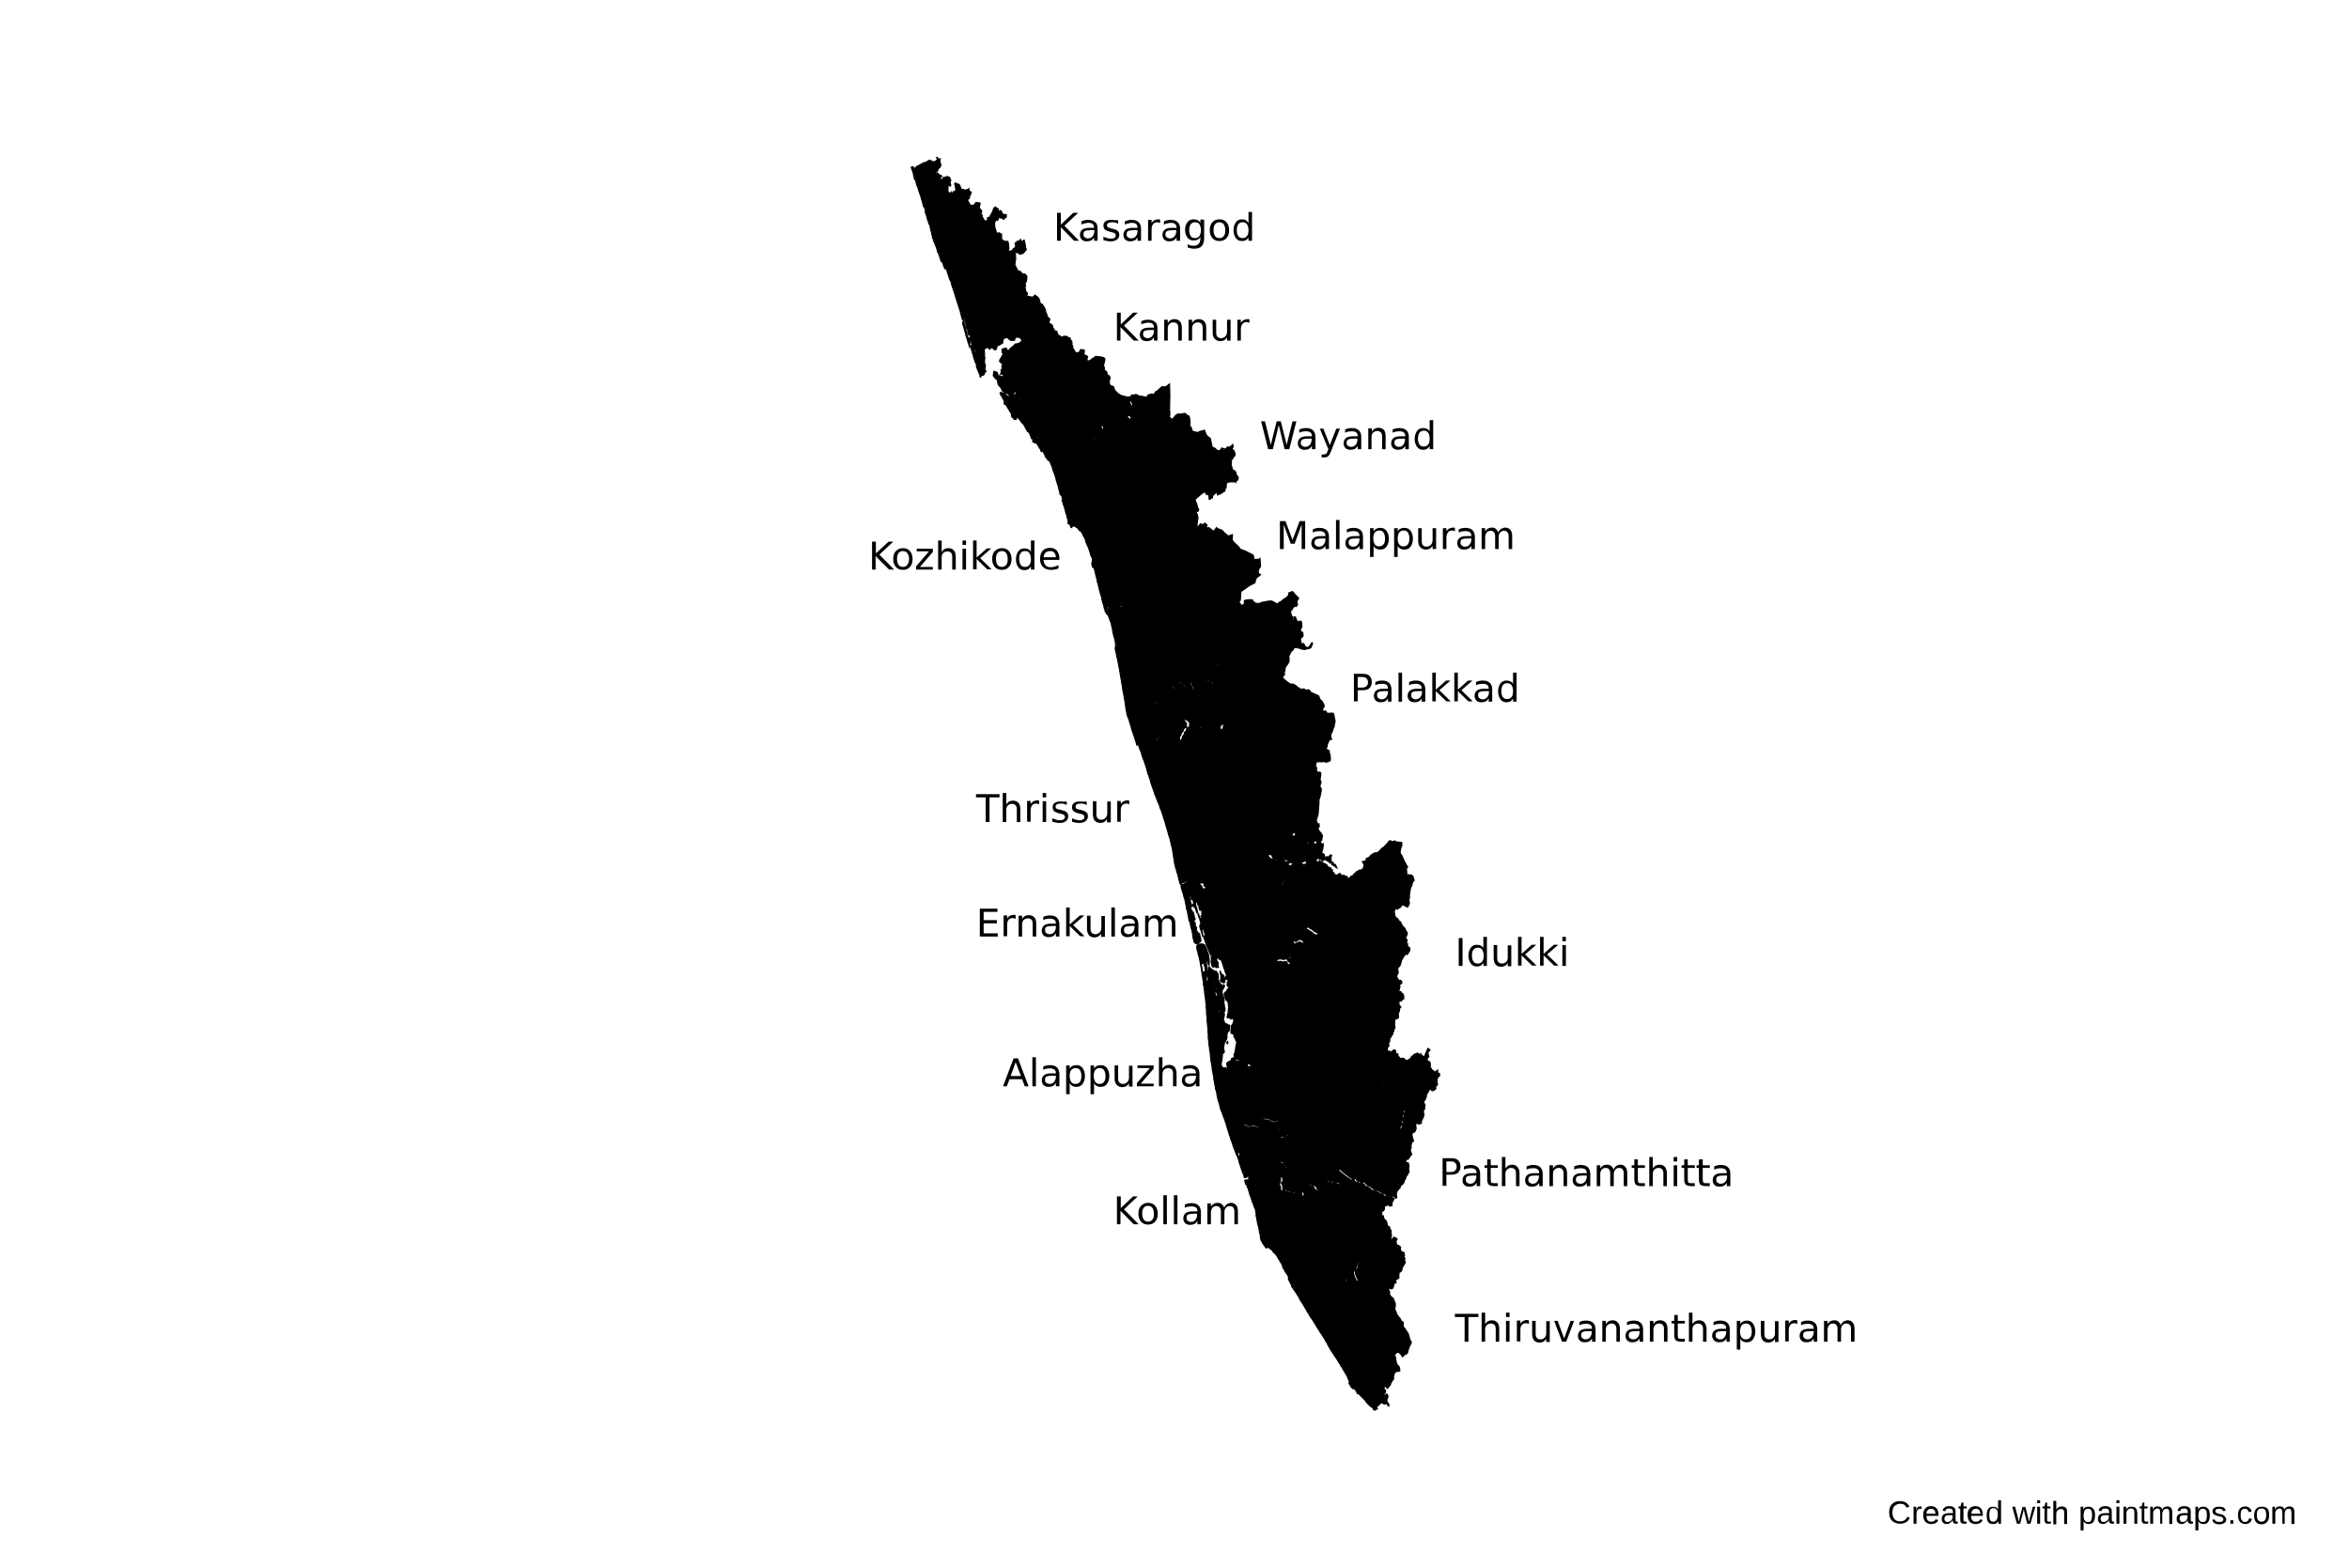 <?xml version="1.0" encoding="utf-8"?>
<!-- Generator: Adobe Illustrator 25.1.0, SVG Export Plug-In . SVG Version: 6.00 Build 0)  -->
<svg version="1.1" id="Kerala" xmlns="http://www.w3.org/2000/svg" xmlns:xlink="http://www.w3.org/1999/xlink" x="0px" y="0px"
	 viewBox="0 0 800 534" style="enable-background:new 0 0 800 534;" xml:space="preserve">
<style type="text/css">
	.st0{stroke:#000000;stroke-width:0.4;}
	.st1{fill:none;}
</style>
<path id="Alappuzha" class="st0" d="M423.7,363.6l0.1,0.1l0.1,0.8l0,1.5l0.1,0.5l0.8,0.1l0.4,0.3l0.5,0l0.1,0.3l0,0.4l-0.1,0.8
	l0,0.8l-0.1,0.3l0,0.6l-0.1,0.4l-0.4,0.8l-0.2,1.5l0.7,0.3l0.4,0.3l-0.4,0.7l0.2,0.1l0.1,0.7l-0.2,0.3l0.1,1.2l0.4,0.2l-0.2,0.6
	l0.2,0.6l-0.2,0.5v0.5l-0.2,0l0.1,0.5l0.4,0.4l0.4,0.1l0,0.2l-0.6,0l-0.1,0.9l-1.2,0.6l-0.4,0l-0.8,1.2l-0.1,0.5l0.3,0.3l0.6,0
	l0.9,0.5l0.4,0l0.6-0.3l1,0.1l0.3,0.1l0.2,0.3l0.9-0.3l0.3-0.2l0-1l0.3-0.2l0.1-0.5l-0.4-0.1l-0.2-0.3l0.3-0.2l0.2,0.3l0.3-0.3
	l0.6-0.4l0.6,0.6l0.4-0.1l0.7,0l0.3,0.1l0.3,0.3l1.4,0.5l0.3,0l0.2-0.2h0.7l0.1,0.2l-0.1,0.4l0.2,0.5l-0.4,0.5l0.6,1.3l0.5,0.8v0.9
	l0.1,0.6l0.3,0.2l0.3,0l0.3,0.1l0.2-0.2l0.3-0.1l0.3-0.5l0.3,0.4l0.2-0.4l0.5,0l0,0.8l-0.1,0.4l-0.7,0.3l-0.3,1l-1,0.2l-0.5,0.9
	l-0.2,0.6l0.3,1.1l-0.3,0.5l-1,0.4l0.2,1.2l0,0.6l-0.1,0.3l0.2,0.6l0.2,0.1l0-0.5l0.2,0l0.3,0.7l1,0.2l0.7,1.3l0.5,0.7l0.1,0.4
	l-0.1,0.4l-0.4-0.2l-0.2,0l-0.2,0.6l0.1,0.8l-0.1,0.3l-0.4,0.2l-0.8,0l-0.9,0.1l-0.2,0.3l-0.4,1l-0.8,0.1l-0.2,0.2l-0.1,0.3
	l-0.3,0.2l-1.2-0.1l-0.4,0.1l-0.1,0.7l-0.2,0.2l-0.1,0.4l-0.6-0.1l-0.5,0.6l-0.8,0.1l-0.5-0.3l-0.3-1.2l-0.3-0.4l0-0.9l-0.5,0.1
	l-1.6-0.1l-0.2,0.3l-0.2,0.1l-0.1,0.4l0.1,0.6l-0.4-0.2h-0.3l-0.8,0.1l-0.4-1.3l0.3-0.2l0.6,0l0.1,0.4l0.3,0l0.1-1l-0.1-0.8
	l-0.2-0.5l-0.1-0.7l0.1-0.7l-0.3,0l0.1,0.8l0.2,0.3l-0.1,0.7l-0.2,0.2l0,0.3l-0.2,0l-0.2-0.4l-0.1-1.1l-0.3-0.5l-0.2-0.1l-0.4-0.9
	l-0.1-0.6l-0.3-0.5l-0.4-1.1l-0.3-1.9l0.1-0.8l-0.1-0.5l-0.6,0.1l-0.2-0.3l0-0.3l-0.4-0.9l-0.2,0.4l0.4,0.9l0.4,0.7l0.1,0.6l0.3,0.7
	l0,0.4l0.2,0.3l0.1,1.3l0.5,0.6l0,0.2l0.3,0.3l0,0.3l0.4,1l0,0.3l-0.2,0l0.1,0.4l0.4-0.1l0.3,0.8l0.2,0.8l-0.5,0.1l-0.2-0.9
	l-0.4-0.9l-0.1-0.3l-0.5-1.4l-0.2-0.7l-0.1-0.2l-0.4-1.3v-0.2l-0.4-1.1L421,393l-0.6-1.6l-0.5-1.3v-0.2l-0.8-2.1l-0.1-0.5l-0.3-0.8
	l-0.5-1.6l-0.1-0.3l-0.6-2.1l-0.5-1.4l-0.4-1l-0.1-0.4l-0.8-2l-0.4-1.7l-0.5-1.5l-0.4-2l0-0.4l-0.4-1.2l-0.1-0.8l-0.1-0.5l-0.3-1.7
	l-0.1-0.2l0-0.8l-0.2-0.9l-0.4-2.2l0-0.7l-0.1-0.3l-0.1-0.9l-0.1-0.1l-0.2-1.6l-0.2-2.2l-0.1-0.2l-0.1-1.2l-0.1-0.2l-0.1-1.5
	l-0.2-1.4l0-1.3l-0.1-1.1v-0.6l-0.3-3l0-0.8l-0.2-1.9l0-1.2l-0.1-0.2l0-1.2l-0.1-0.6l-0.2-1.9l-0.2-1.3l-0.1-1.2l-0.1-0.3l0-0.6
	l-0.2-0.8v-0.3l0.2-0.7l0.1-1l0.6-0.1l0.1-0.1l-0.2,0.4l0.1,0.7l0.3-0.1l0.1-0.3h0.3l0-0.8l-0.1-0.4l0.5,0l0.1,0.6l0.2-0.3L412,333
	l0.2-0.3l-0.4-0.3l-0.1-0.9l0-1.6l-0.1-0.2l0.2-0.4l0.4,0.5l0.8,0.6l0.4,0.2l-0.2,0.8v0.6l0.1,1.3l-0.1,0.3l0.1,0.5l0.1,0.1l0.1,0.5
	l-0.1,0.2l0,0.7l0.1,0.3l0,1.2l0.3,0.2v1.2l0.2,0.6l0.3,0.3l0.2,0.5l-0.1,0.5l0.2,0.7l0.3,0.3l0,0.7l0.1,0.4l-0.1,0.7l0,1.2l0.1,0.3
	l0.2,0.2l0,1.1l0.3,0l0.1-0.5v-0.6l-0.3-0.8l-0.1-0.7l0.1-0.3l0-0.6l-0.2-0.5l-0.2-0.2l0-0.5l-0.3-0.6l-0.1-0.4l0.1-0.4l0.1-0.8
	l-0.5-1.5l0-0.4l0.4-0.4l-0.2-0.6V336l-0.2-0.7l-0.1-0.3l-0.2,0.3l-0.4-0.4l0.1-0.6l-0.2-0.4l-0.1-0.3l0.1-0.4l0-0.7l0.1-0.4
	l-0.1-0.3l0-0.8l0.5-0.2l0.3,0l0.3,0.6l0.2,0.1l0.2,0.8v1.4l0.2,0.6l0.4,0.4l0,0.2l0.4,0.5l0.5,0.3h0.2l0.2-0.3l0.2,0.3v0.3
	l-0.3,0.6l-0.3,0.4l-0.2,0.6l0,0.4l0.1,0.7l0.5,1.2l0.1,0.9l-0.1,0.7l0.2,1l0,0.7l0.2,0.1l0,0.5l-0.1,0.6l-0.2,0.2l0,0.7l0.1,0.2
	l-0.1,0.8l-0.1,0.2l-0.1,0.5l-0.2,0.2l0.3,0.4l0,0.4l0.2,0.1l0.3,0.6l0.6,0.1l0.2,0.4l0.5-0.1l0.2,0.4l-0.1,0.4l0,0.9l-0.1,0.3
	l-0.6,0.5l-0.2,1.3l0.1,0.5l-0.4,1.1l-0.4,0.6l-0.2,0.4l0,0.3l-0.1,0.6l-0.1,0.4l0.1,0.4l0,0.5l0.2,0.5l-0.2,0.4l-0.4,0.2l-0.1,0.2
	v0.9l-0.1,0.1v0.8l-0.3,1.4l0,0.6l0.3,0.7l0.2,0.1l0.6,0.2l0.4-0.1l0.6,0.6l0.1,0l0-0.9l2.9-0.1h0.7l0.4,0.9l-0.1,0.3l0.3,0.2v-1.5
	L423.7,363.6z M422.9,361.9l0.1,1.1l0.5,0.4l-1.8,0.1l0-2.2L422.9,361.9z M421.6,361.4v1.1l0,1.1l-2,0.1l-0.1-1.4l1.7-0.8
	L421.6,361.4z M419.5,362.3l0,1.3l-1.5,0l-0.1-0.6L419.5,362.3z M418.1,354.8l0.1,0.3l-0.2,0.4l-0.2-0.2l0.1-0.3L418.1,354.8z
	 M413.7,335.3l0.3,0.4l0.1,0.4l-0.1,0.9l-0.2,0v-1.3L413.7,335.3z M415.6,330.6l0,0.3l0.2,0.6l0.2,0.1l0.1,0.3l0.3,0.1l0.2,0.3
	l0.2,0l0.1,0.5v0.6l0.3,0.9l-0.2,0.4l-0.6,0l-0.5-0.4l-0.3-0.4l0.2-0.4l0-1.4l-0.2-0.3l0-0.6l-0.1-0.1L415.6,330.6z M420.2,360.2
	l0.1,0.5l0.5,0.2l0.1,0.6L420,362l-0.9,0.3l-1.2,0.6l-0.1-0.8l0.6-0.4l1-0.6l0-0.5L420.2,360.2z"/>
<path id="Ernakulam" class="st0" d="M434.9,333.2l-0.6-0.2l-0.8,0.8l0.4,0.6l-0.3,0.2l-0.3,0l-0.4-0.4l-0.6-0.2l-0.7,0.4l-0.2,0
	l-0.1,0.9l0.1,0.5l-0.1,0.4l-0.4,0.3l-0.4-0.3h-0.2l-0.5,0.7l0,0.3l-0.2,0.9l-0.7,0.3l-0.1-0.5l-0.2-0.1l0-0.6l-0.1-0.1l-0.1-0.9
	l-0.5-0.2l-0.8,0l-0.6-2.5l-0.3-0.1l-0.7,0l-0.8,0.5l-0.4-0.1l-0.5,0.4l-1-0.4l-0.5,0.7l-0.3,0.3l-0.3,0.5l-0.9,0.6l-0.6,0.2
	l-0.4,0.1l-0.3-0.1l-0.6-0.4l-0.3-0.4L418,335l0-0.5h0.3l-0.1-0.7l-0.6-0.4l-0.1,0.2l-0.4,0v-0.5l0.6-0.6l-0.1-0.8l-0.4-0.8l0-0.4
	l-0.4-0.8l-0.2-0.9l-0.2-0.5l-0.1-0.4l-0.4-0.9l-0.2-0.2h-0.4l-0.2-0.4l-0.3-0.3h-0.2v0.3l-0.3,0.2l0.2,1l0.4,0.2l-0.1,0.8l0,0.4
	l0.2,0.5l-0.3,0l-0.3-0.4l0.1-0.2l0-0.5l-0.2,0v0.6l0.2,0.4l-0.3,0.2l-0.5-0.6l-0.3-0.1l-0.2-0.8l0.1-0.2l-0.1-0.5l-0.2-0.2
	l-0.1-0.4l0.1-0.3l-0.2-0.4l0-0.4l-0.4-1.1l0.1-0.3l0-0.7l0.4-0.3l-0.2-0.3l-0.2,0.3l-0.2,0.9l-0.1,0.1l0.1,0.4l0.2,0.3l-0.2,0.2
	l-0.6-1.4l-0.1-0.3l-0.5-1.1l-0.3-0.8l-0.8-2.3l0.4-0.9l0-0.4l-0.3-0.7v-0.5l-0.3-0.5l-0.1-0.6l0-0.3l-0.2,0l-0.2-0.3l-0.2,0.6
	l0,0.4l0.2,0.4l0.2,0.9l0,0.5l0.1,0.3l0.1,1l-0.2-0.6l-0.2-0.9l-0.4-1.1l-0.2-0.6l-0.1-0.7l0.2-0.4l0.3-0.4l0.2-0.1l0.3,0.4l0.1-0.2
	l-0.2-0.4l-0.3-0.2l-0.3,0.2l-0.4-1.5l-0.2-0.3l-0.3-1l0.2-0.1l0.1,0.5l0.2,0.5l0.2,0.7l0.1-0.2l0.3,0.1l-0.2,0.3l0.3,0.4v-0.5
	l-0.1-0.3l0.2-0.4l-0.3-0.4l0.6-0.4l0.1-0.4l-0.4,0.1l0-0.8l0.2,0l-0.3-0.6l-0.1-0.1l-0.4,0.3l-0.2-0.4l0.1-0.5l-0.3-0.1l0.1-0.4
	l-0.2-0.4h-0.2l-0.1-0.6l-0.2-0.2l-0.1-0.3h-0.5l-0.2-0.6l0-0.4h-0.2l0.2,1.1l0.2,0.2l0.2,1.2l0.2,0.4l0.4,1.8l-0.2,0.1l-0.4-1v-0.3
	l-0.7-1.1L406,308l0.2,0.1l0.2,0.6l0.3-0.5l-0.2-0.3l0-0.4l-0.1-0.7l-0.3-0.5l-0.3,0l-0.2-0.6l0.2-0.2l-0.1-0.4l-0.3-0.2l-0.1,0.4
	l-0.2,0.3l0,0.4l0.3,0.5v0.4l0.3,1.3l0.2,0.5l-0.4,0.4l0.2,0.9l0.3,0.2l0.1,1.2l0.3,0.3l-0.2-1h0.2l0.1,0.6l0.2,0.6l0,0.4l0.2,0.3
	l0.1,0.4l-0.1,0.4l-0.3,0.1l0-0.7l-0.3-0.2l-0.1,0.8l0.3,0.2l-0.1,0.2l0.6,0.4l0.1,0.7l-0.1,0.4l0.5,0.6l0,0.7l-0.3,0.4l0.3,0.2
	l0,0.7l0.3,0.6l-0.1,1l0.1,0.4l0.2,0.3l-0.1,0.6l0.2,0.2l0.1,0.4l-0.3,0l-0.1-0.2l-0.5,0.2l-0.3-0.2l-0.3-0.3l-0.4-1.7l-0.1-1
	l-0.4-1.9l-0.1-0.1l-0.3-1.5l-0.2-0.9l-0.2-0.1l-0.3-1.6l0-0.3l-0.2-0.6l0-0.3l-0.2-0.9l-0.2-0.5l-0.1-0.8l-0.5-2.5l-0.3-0.8l-0.2-1
	l-0.3-0.7l-0.2-0.9l-0.2-0.4l0-0.7l0.2-0.5h0.4l0.1,0.9l0.3,0.3l0.2,0.4l0.6,0.4v0.4l0.4,1l0.3-0.2l-0.4-0.3l-0.3-1.1L404,303
	l-0.2-0.4l-0.4-0.4l-0.1-0.9l1.2-0.5l0.6-0.1l0.1-0.4l0.2,0l0.3-0.5l0.5,0.3l0.6,0.1l0.3-0.1l0.7,0.4l0.2-0.1l0.6,0.1l0.2,0.1
	l-0.2,0.3l0.1,0.6l0.4,0.1l0.4,0.8l0.1,0.5l1.1-0.3l0.4,0l0.4-0.6l0.2-0.1l0.6,0.4l-0.1-0.6v-0.7l-0.1-0.7l0.1-0.3l1.2-0.3l0.3-0.3
	l0.2-0.3l0.1-1.1l0.1-0.4l0.2-0.2l2-0.7l0.4-0.5l0-0.6l0.1-0.2l0.4,0l0.3-0.2l0-0.4l0.1-0.3l0.4-0.4l0.2-0.6l0.4-0.4l0.5-0.1l0-0.8
	l0.2-0.1l-0.1-0.6l0.1-0.1l1,0.5l0.3-0.2l0.3-0.1l0.7-0.3l0.8,0l0.9,0.4h1.5l0.4,0.4l0.3,0.1l1,0l0.6,0.1l1.1-0.3l0.4,0.1l0.5,0.4
	l0.3,0l0.5-0.2l0.7,0.1l-0.4-1l0.2-0.3l0.6-0.5l0.5,0.3l0.3,0l0.1,0.6l0.3,0.5l0.6,0.5l1,0.2l0.3,0.5l0.2,0.1l1-0.1l0.3-0.2l0.2-0.5
	l0.9,0l0.4,0.2l0.4,0.7l0.9,0.2l0.5,0.2l-0.1,0.5l-0.3,0.5l-0.2,0.5l0,1.1l-0.1,1.1l-0.2,1l-0.1,0.3l-1.1,1.7l-0.4,0.4l-0.6,2.4
	l-0.1,0.4l0.4,0.5l0.7,1.4l0.2,0.1l0.3-0.2l0.5,0l0.2,0.2l1,1.3l0.7,0.8l0.6,0.5l0.5,0.6l0.8,1.1l1.1,0.9l0.5,0.9l0.3,0.3l1.1,1
	l0.6,0l0.2,0.1l0.4,0.8l-0.1,0.4l0.5,0.5l0.3,0.2l0.4,0.1l0.5,0.4l0.4,0.1l0.8,0.8l0.8,0.2l-0.4,0.5l-0.2,0.4l-0.2,0.1l-1-0.5
	l-0.8-0.7l-0.8-0.4l-0.1-0.2l-0.6-0.2l-0.5,0.8l-0.7,1.4l0.4,1.1l0,0.9l-0.4,0.1l0,0.7l-1.2-0.8l-0.3,0.1l-0.9,0.4l-0.4,0.4
	l-0.6-0.6l-0.1,0.2l-0.4-0.2l0.5,1.8l0.1,1l-0.1,0.3l-0.5,0.4l0.1,0.3l-0.4,1.1l-0.4,0.7l-0.2-0.1l-0.3,0.4l0,0.3l0.7,0.6l-0.1,0.5
	l-0.3,0.2l-0.2,0l-0.5-0.4l-0.2-0.6l-0.7-0.1l-0.4,0.2l-0.3,0l-0.3-0.2l-0.3,0.1l-0.3-0.2l-0.5,0.2l-0.3-0.1l-0.4,0.4l-0.1,0.4
	l0.1,0.6l-0.1,0.4l0.1,0.3l0.1,1l0.4,0.6l0,0.3l-0.3,0.6l0,0.8L434.9,333.2z M407.8,317.4l0.2,0.3l0.6,0.4l0,0.5l0.3,1l0.1,1
	l-0.6,0.4l-0.3,0l0-1l-0.2-1v-0.6l-0.1-0.2L407.8,317.4z M410,335.5l-0.2-1.4l-0.2-0.8l0-0.5l-0.2-0.7l0-0.6l-0.2-0.9v-0.3l-0.5-2.8
	l-0.2-1.1l-0.5-1.7l0-0.3l-0.3-0.9l-0.1-0.6l0-0.8l0.4-0.4l0.7-0.1l0.1,0.3l0.4,0.4l0.1,0.6l0,0.5l0.1,0.2l0,0.7l0.1,0.4l0.2,0.3
	l1.1,0.8l0.5,0.2h0.2l0.2,0.2l0.1,0.6l0,1.9l-0.5-0.5l0.2-0.3l-0.1-0.6l-0.5,0.1l0,0.5l-0.8,0.2l-0.3-0.1l-0.2,0.2l-0.2-0.1
	l-0.1-0.6l-0.3-0.2v0.9l0.2,0.6l0.1,0.9l0.1,0.2l0.1,0.9l0.2,0.5l0.4-0.2l0.4-0.4l0-0.5l-0.2-1l-0.2-0.6l0.2,0.1l0.2,0.3l0-0.8
	l0.3,0.2l0.2,0.5l0.2,1.2l0.1,0.6l0.2,0.5l0,0.6l0.2,0.5l-0.1,0.3l-0.4-0.1l-0.4,0.1l0.1,0.6l-0.1,0.1l-0.6,0.1l-0.1,1L410,335.5z
	 M409.1,321.5l0.6,0.1l0.6,0.3l0.7,1.6l0.1,0.5l0.3,0.6l0.3,1.1l-0.4-0.1l-0.7-0.4L410,325l-0.3-0.5l-0.1-0.7l0.1-0.3l-0.1-1.1
	l-0.4-0.4L409.1,321.5z M412.6,326.2l0.4,0.6l-0.1,0.7l0.4,0.5l-0.1,0.4l0.2,0.7v0.3l-0.5-0.1l-0.2-0.6l0-0.3l-0.2-0.6v-0.6l0.1-0.6
	l-0.1-0.5L412.6,326.2z M417.9,335.4l0.2-0.2l0.4,0.5l-0.5,0L417.9,335.4z M409.6,315.8l0.1,0.7l-0.3,0.1l-0.1-0.3l0.1-0.5H409.6z"
	/>
<path id="Idukki" class="st0" d="M481,388.9l-0.6-0.4l-0.5-0.4l-0.5-0.1l-0.3-0.5l-0.7-0.3l-0.1,0.6l-0.3-0.3l-0.2,0.2l-0.1-0.9
	l-0.5-0.4l-0.2,0.1l0-1.7l0.7-1.1l-0.3-0.6l0.3-0.4l0.2-0.4l0-0.5l-0.2-0.5l0.1-0.5l0.3-0.4l0.1-1l0.3-0.6l0.1-0.5l-0.1-0.4
	l-1.3-2.4l0.2-0.5l-0.1-0.3l-0.3,0.1l0-0.4l-0.2-0.2l0.1-0.8l-0.7-0.5l-0.3-0.7l-0.4-0.5l-0.2,0.2l-0.3-0.1l-0.4,0.1l-0.2-0.1
	l-0.1-0.5l-0.2,0.1l-0.2-0.3l0.2-0.4l-0.2-0.9l-0.5,0.4l-0.4,0.5l-0.2-0.8l-0.4,0.1l-0.4,0l-0.9,0.8l-0.1-0.9l0-0.6l0.1-0.4l0-0.5
	l-0.1-0.3l-0.7-0.2l-0.5,1l-0.2,0.3l-0.6-0.1l-0.5,0l-0.8,1.2l-0.4,0.4l-0.6,0.3l-0.5,0.3l-0.2,0l-0.5-0.4l-0.6-0.1l-0.3,0.3
	l-0.1,0.5l0.6,1.7l0.4,0.8l0.3,0.8l-0.2,0.1l-0.7-0.1l-0.8,0.4l-0.5,0.1l-0.4,0.2l-0.2,0.2l-0.3,0l-0.3,0.1l-0.6-0.2l0-1l-0.6,0.1
	l-0.4-0.4l-0.5,0.1l-1-0.2l-1-0.4l-1.7,0l0.4-0.4l-0.4-0.6l0.2-0.4l0.5-0.1l0.5-0.7l0.4-0.7l0.4-0.2l1.3-0.4l0.1-0.6l0-0.4l-0.2-0.4
	l0.1-0.4l-0.7-1.5l-0.6-0.6L458,367l-0.3,0.9l-0.5,0l-0.6-0.8l-0.2-0.4l-0.3,0.1l-0.5-0.5l-1.3-1.5l-0.3-1.2l-0.9-0.1l-0.1-2l0-0.9
	l-0.3-1l0.1-0.2l0.6-0.4l-0.1-0.7v-0.8l-0.2-0.6l0-0.5l-0.1-0.4l0.1-0.2l0.4-0.2l-0.1-0.4l0.4-0.6l0.4-0.1l0.6,0.7l1.3,1l0.3-0.5
	l-0.9-1.4l-0.1-0.4v-0.5l0.1-0.2l0.4-0.3l0-0.2l-0.7-0.8l-0.5-0.9l-0.6-0.6l-0.1-0.8l-0.6-1.9l-0.5-1.2l-0.8-0.5l-0.4-0.4l-0.3-0.5
	l-0.4,0.3l-0.4-0.5l-1.3-2.3l-0.4-0.4l0-0.4l-1.1-1.6l-0.7-0.7l-1.5-1.3l-0.5-0.3l-0.6-0.1l-0.4-0.3l-0.4-0.2l-0.2,0.1l-0.6,0.9
	l-0.3-0.1l-0.5-0.4l-0.3-0.3l-0.3-0.1l-0.4-0.2l-0.9-0.8l-0.6-0.3l-0.2-0.6l-0.3-0.1l-0.5,0l-0.3-0.5H438l-0.4-0.5l-0.2,0.1
	l-0.4,0.4l-1-0.2l-1-0.5l-0.3-0.3l0.1-0.6l0.1-0.4l0-0.8l0.3-0.6l0-0.3l-0.4-0.6l-0.1-1l-0.1-0.3l0.1-0.4l-0.1-0.6l0.1-0.4l0.4-0.4
	l0.3,0.1l0.5-0.2l0.3,0.2l0.3-0.1l0.3,0.2l0.3,0l0.4-0.2l0.7,0.1l0.2,0.6l0.5,0.4l0.2,0l0.3-0.2l0.1-0.5l-0.7-0.6l0-0.3l0.3-0.4
	l0.2,0.1l0.4-0.7l0.4-1.1l-0.1-0.3l0.5-0.4l0.1-0.3l-0.1-1l-0.5-1.8l0.4,0.2l0.1-0.2l0.6,0.6l0.4-0.4l0.9-0.4l0.3-0.1l1.2,0.8l0-0.7
	l0.4-0.1l0-0.9l-0.4-1.1l0.7-1.4l0.5-0.8l0.6,0.2l0.1,0.2l0.8,0.4l0.8,0.7l1,0.5l0.2-0.1l0.2-0.4l0.4-0.5l-0.8-0.2l-0.8-0.8
	l-0.4-0.1l-0.5-0.4l-0.4-0.1l-0.3-0.2l-0.5-0.5l0.1-0.4l-0.4-0.8l-0.2-0.1l-0.6,0l-1.1-1l-0.3-0.3l-0.5-0.9l-1.1-0.9l-0.8-1.1
	l-0.5-0.6l-0.6-0.5l-0.7-0.8l-1-1.3l-0.2-0.2l-0.5,0l-0.3,0.2l-0.2-0.1l-0.7-1.4l-0.4-0.5l0.1-0.4l0.6-2.4l0.4-0.4l1.1-1.7l0.1-0.3
	l0.2-1l0.1-1.1l0-1.1l0.2-0.5l0.3-0.5l0.1-0.5l0.7,0.2l0.5-0.2l0.2-0.2l1.5-0.2l0.5-0.2l0.5-0.1l0.4-0.3l0.3,0.3l0.5,0.5l0.7-0.1
	l0.4-0.1l0-0.5l0.4,0l0.6-0.1l0.3-0.2l0.3,0.3l0.5-0.8l0.5,0l0.5,0.2l0.6,0.3l0.1,0.3l0.4-0.1l0.2-0.6l0.1,0l0.3,0.4l0.1-0.1
	l1.3,0.8l0.2,0.3l0.1-0.2l0.5,0.3l0.1,0.5l0.5,0.2l0.2,0.3l0.4-0.1l0.2,0.5l0.4,0.2l0.1,0.5l-0.1,0.5l0.5,0l0.2,0.5l0.6,0.4l0.8-0.2
	l0.3-0.4l0.2,0l0.8,0.8l0.5-0.2l0.5,0.3l0.5,0.1l0.2,0.3l0.4,0.3l0.2,0.4l0.3-0.5l0.5-0.6h0.4l0.3-0.3l0.2-0.4l0.4-0.2l0.5-0.6
	l0.6-0.1l0.1-0.3l0.2-0.1l0.8-0.1l0.6-0.5l0.3-1.3l-0.6-1l0.9-0.2l0.5-0.5l-0.1-0.3l0.1-0.2l0.6-0.1l0.5-0.4l0.4-0.5l0.6-0.4
	l0.4-0.2l0.3-0.2l0.6,0l0.6-0.3l0.4-0.3l0.4-0.5l0.5-0.5l0.5-0.3l1-1l1-1.2l0.4,0l0.3,0.2l0.6,0.1l0.5-0.3l0.3,0.3l0.5,0.1l1.1,0.1
	l0.5,0.1l0,1.1l-0.3,0.6l-0.3,1.5l0.2,0.8l0.3,0.2l0.8,1.8l1,1.9l0.3,0.4l-0.4,0.5l0,0.3l0.1,1.2l0,0.6l0.1,0.5l0.3-0.4l0.3-0.1
	l0.2,0.2l0.5-0.1l0.3,0.1l0.4,0.4l0.4,1.3l-0.1,0.3l-0.4,0.2l-0.3,1.4l-0.4,0.7l-0.4,2.3l0,1.3l-0.2,0.5l0,0.4l0.2,0.3l-0.1,0.9
	l-0.3,0.3l-0.1,0.5l-0.5-0.1l-0.4-0.2l-0.4-0.2l-0.3-0.3l-0.4,0.2l-0.3,0.3l-0.2,0.4l-0.9,0.5l-0.2,0.2l-0.4-0.3l-0.2,0l-0.5,1
	l0.1,0.4l0.1,0.9l0.3,0.7l0.3,0.3l0.4,0.2l0.6,1l0.4,0.1l0.2,0.6l0.3,0.5l0.4,0.6l0.5,0.4l0.4,0.9l0.4,0.6l0.1,0.4l-0.3,0.8
	l-0.3,0.5l0,0.3l0.5,0.5l0,0.4l-0.2,0.5l0.1,0.5l0.3,0l-0.1,0.4l0.1,0.4l0.7,0.6l0.1,0.2l-0.2,1l-0.3,0.3l-0.4,0.7l-0.7,0l-0.2,0.2
	l-0.2,0.3l-0.9,1.5l-0.1,0.5l-0.3,1.1l-0.9,1.1l0.2,1.6l-0.3,0.3l-0.1,0.5l-0.2,0.4l0.7,1.2l0.3,0.2l0.4-0.1l0.4,0.4l0,0.6l-0.7,0.4
	l0,0.5l0.1,0.2l-0.4,1.6l0.2,0.2l0.5,0l0,0.4l0.6,0.2l0.4,0.9l-0.1,0.3l0.1,0.6l-0.5,0.2l-0.3,0.5l-0.9,0.2l0.1,1.3l0.6,0.6
	l-0.4,0.4l-0.1,1l-0.4,0.7l0.1,1.5l-0.6,0.4l-0.7,0.2l0,0.9l-0.1,0.8l0.2,1.1l-0.4,0.8l-0.1,0.6l-0.2,0.3l-0.2,0.8l-0.5,0.4l0.1,0.4
	l-0.3,0l-0.2,0.3l0,1l-0.4,0.7l0.1,1l-0.5,0.6l0,0.5l-0.2,0.2l0.3,0.4l0.8,0.1l0.5,0.3l0.3-0.4l0.3-0.1l0.1-0.3l0.7,0.2l0,0.8
	l0.3,0.3l0.3,0l0.2,0.3l0,0.4l0.4,0.5l0.6,0.6l0.5-0.3l0.6,0.2l0.4,0.4l0.4,0.3l0.3,0l0.2-0.3l0.2,0.1l1-0.9l0-0.4l0.3,0.1l0.5-0.7
	l1.3-0.5l0.3,0.4l0.3-0.1l0.1,0.1l-0.3,0.4l0.1,0.6L484,359l0.1,0.5l0.7,0.3l0.3,0.4l0.3-1l0.9-2.1l0.7,0.5l-0.1,0.3l-0.3-0.1
	l-0.3,1l0.3,1l-0.1,0.3l-0.2,0l-0.3,0.7l0.2,0.6l0.1,0.1l0.5,0.1l0.2,0.2l0.1,0.6v1.3l0.3,0.2l0.4,0.7l0.4,0.1l0.3,0.6l1.1-0.8
	l0,0.9l0.3,0.2l0.3,0l0.1,0.8l-0.6,0.5l-0.2,0.5l-0.1,0.7l0,0.9l0.2,0.2l-0.3,0.6l-0.4,0.2l0.1,0.8l-0.5,0.5l-0.6,0.2l-0.2,0
	l-0.3-0.4L487,371l-0.4,0.4l-0.2,0.5l-0.6,0.9l0,0.7l-0.2,0.2l-0.1,0.6l-0.6,0.9l0,0.4l0.4,0.7l0,0.4l-0.2,0.6l0.1,0.5l-0.4,0.2
	l0,1.2l0.2,0.4l-0.2,0.4l0,0.4L484,382l0.1,0.6l-0.3,0l-0.5,0.3l-0.7-0.3l-0.5,0l0.1,0.6l-0.2,0.1l0.2,0.4l0.1,0.7l-0.2,0.3l0,0.4
	l-0.4,0.5l-0.3,0.1l-0.5,0.3l0,0.9l0.5,1.8L481,388.9z"/>
<path id="Kannur" class="st0" d="M332.7,116.1l0.1-0.3l0.3-0.4l-0.3-0.5l-0.1-1.3l-0.2-0.9l-0.5-0.6l-0.3-0.6l-0.2-0.6l0.2-0.1
	l0.3,0.1l0.7-0.1l0.4-0.2l0.4,0.2l0.3-0.1l0.4-0.6l0.4-0.4l0.5-0.6l0.3-0.7l0.4-0.3l0.2,0.2l0.7,0.1l0.6-0.2l0.5-0.5l0.7-0.2
	l0.4-0.2l0.4-0.5l0.3,0l0.4-0.2l0-0.5l-0.3-1.2l0-0.3l0.5-0.7l0.3-0.3l0.5-0.2h0.4l0.6-0.2l0.3,0.1l0.3,0.2l0.5,0.2l0.4-0.2l0.5,0.1
	l1.2-0.8l0.2-0.5l0.2-0.1l0.6,0l0.5-0.4l0.1-0.7l0.4,0l0,0.6l0.4-0.4l1,0l0.5,0.1l0.3-0.1l0.3-0.3l0.2-0.1l0.4,0l0.4,0.2l1.2,0.1
	l0.6-0.7l1.1,0.9l0.3,0.5l0.4,1.4l0.1,0.2l0.7,0.2l0,0.3l0.5,0.6l0.4,0.9l0.2,1l-0.1,0.2l0.4,0.2l0.1,0.9l0.9,0.8l-0.1,0.7l-0.3,0.4
	l0.1,0.3l0.3,0.1l0.2,0.3l0.2,0l0.4,0.3l0.2,0.4l0.1,0.8l0.2,0l0.3,0.7l0.8,0.3l0.5,1.4l0.4,0l0.3,0.2l0.3,0.5l0.4-0.3l0.3,0
	l0.4-0.2l0.2,0.3l0.4-0.3l0.7,0.4l0.2,0.3l0.4-0.1l0.1,0.2l0.1,0.6l0.4,0.3l0.1,0.7l-0.1,0.4l0.3,0.5l0.1,0.9l0.2,0.2l0.5,0.9
	l0.3,0.3l0.4,0.1l0.4-0.1l0.4-0.2l0.2-0.3l0.2-0.5l0.6,0l0.7,0.2l-0.1,1.2l0,0.4l0.4,0.1l0.8,0.4l-0.2,0.9l0,0.4l0.2,0.3l0.8-0.2
	l0.5-0.3l0.3-0.4l0.3,0l0.3-0.2l0.3-0.4l0.4,0l0.4-0.1l0.3,0.1l1.1,0.1l0.4,0.2l0.4,0l0.3,0.3l0.1,0.3l-0.4,1.8l-0.2,0.2l0.4,0.8
	l0,0.7l0.1,0.2l0.7,0.6l0.1,0.2v0.6l0.8,0.6l0.3,0.6l-0.3,0.8l0,1l0.2,0.6l0.3,0.3l0.7,0.2l0.3,0.2l0.1,0.5l0.3,0.7l1.1,1.1l0.8,0.5
	l0.5,0.2l0.5,0.1l0.3,0.1l0.7,0.2l0.8,0.1l0.3-0.2l0.4,0.3l-0.4,1.2l0,0.6l0.7,1.1l0.1,0.8l0,0.7l-0.1,0.6l-0.5,0.8l-1.1,0.6
	l0.4,0.5l0.8,0.7l-0.2,0.8l0,0.8l-0.1,0.3l-0.4-0.5l-0.2,0.2l-0.3-0.1l-0.9,0.3l-0.4-0.1l-0.3,0.1l-0.3-0.2l-0.5,0.1l-0.3-0.3
	l-0.6,0.1l-0.3-0.3l-0.5,0.2l-0.4-0.2l-0.4-0.5l-0.2,0l-0.5,0.4l-0.7-0.1l-0.5-0.4l-0.7,0.1l-0.3,0.6l-0.2,0.2l-0.6,0l-0.2,1
	l0.2,0.4l0.3,0.3l0.1,0.5v0.5l-0.1,0.4l-0.3,0.2l-0.3,0.1l-0.4,0.3l-0.2,0.3l-0.2,0.6l-0.3-0.3l-0.4-0.1l-0.9-0.1l-0.3,0.2l0.1,0.6
	l0.2,0.3l0.1,0.4l-0.1,0.3l-0.4,0.1l-0.6-0.2l-0.1,0.5l-0.4,0.1l-0.3-0.3l-0.3-0.7l-0.5-0.5l-0.4-0.1l-0.3,0l-0.3-0.2l-0.4-0.1
	l-0.5,0.3l-0.4,1.8l-0.2,0.2L367,151l-0.2,0.2l-0.2,0.8l-0.7,0.4l-1.6,1.8l-0.5-0.1l-0.2,0.7l-1,1.1l-0.3,0.1L362,156l-0.2,0.2
	l-0.5,0l-0.1,0.1l0.2,0.6l0,0.7l0.6,0.4l0.1,0.1l-0.1,0.7l-0.3,0.1l-0.7-0.1l-0.2,0.2l-0.3,0.6l-0.3,0.3l-0.5,0.2l-0.2-0.3l-0.3-0.2
	l-0.1-0.3l0.1-0.4l-0.1-0.5l-0.5-0.9l-0.9-0.2l-0.3-0.6l-0.4,0.1l-0.2-0.4l-0.2,0l-0.3-0.8l-0.3,0v-0.3l-0.7-1.4l-0.3-0.2l-0.4,0.1
	l-0.3-0.9l-0.3-0.3H354l-0.3-0.7l-0.3-0.3l-0.3-0.6l0.5-0.3l0.3,0l0.2,0.3l0.1,0.5l0.2-0.1l-0.1-0.4l-0.2-0.4l-0.4-0.1l-0.1,0.2
	l-0.4,0l0-0.4l0.4-0.4l0.2,0.1l0-0.5l0.1-0.5l-0.2-0.3l0.5-0.5l0.7-0.5l-0.2-0.2l-0.7,0.3l-0.6,0.7l-0.1,0.6l0.2,0.4l-0.2,0.3
	L353,150l-0.1,0.7l-0.1,0.2l-0.7-0.2l-0.4-0.3l0.1-0.6l0.3,0l0.2-0.8v-0.6h-0.2l0,0.6l-0.1,0.6l-0.4-0.1l-0.4-0.2l0-0.4l-0.3-0.6
	l-0.1-0.4l-0.6-0.9H350l-0.5-0.9l-0.3-0.4l0-0.2l-0.7-1.1l-0.5-0.5h-0.1l-0.4-0.7l-0.7-0.8l-0.4-0.2l-0.4,0.3l0.1,0.3l-0.5,0.1
	l-0.3-0.2l0-0.2l-0.4-0.3h-0.2l-0.2-0.7V141l-1.4-2.3l-0.1-0.3l-0.5-0.6l-0.5-0.2l0.1-0.5l-0.2-0.8l-0.7-1.2l-0.1-0.3l-0.4-0.5
	l-0.1-0.4l0.3-0.3l0.7,0.3l1.2,0.8l0.8,0.4l0.5,0.1l0.4-0.1l0.2,0.3l0.5-0.2l0.2-0.5l0.3-0.3l0.4,0.2l0.2,1l0.5,0.1l0.1,1l0.4,0.2
	l0.4-0.2l-0.3-0.3l-0.2,0.2l0.1-0.7l-0.2-0.4l-0.2-0.1l-0.5,0.1l0-0.9l-0.4-0.3l0-0.5l0.1-0.7l-0.2,0l-0.6,0.7l-0.1,0.4l0,0.6
	l-0.2,0.4l-0.8-0.3l-0.4-0.2l-0.5-0.6l-0.7-0.1l-0.7-0.3l0.1-0.4l-0.4-0.8l-0.2-1l-0.2,0.7l0.6,0.6l0.1,0.3l-0.3,0.1l-0.3-0.1l0-0.3
	l-0.3-0.4l-0.8-1.9l-0.2-0.2l0.1-0.3l-0.3-0.4l-0.2-0.1l-0.2-0.5h-0.3l-0.8-1l0.1-1l0.1-0.5l0.8,0.2l0.4,0.3l0,0.3l0.5,1l0.2-0.1
	l0.1-0.3l0.2,0.4l0.2-0.1l0.4,0.1l0,0.3l0.6-0.1l-0.2-0.3l0-0.3l0.5-0.1l-0.1-0.2l-0.8-0.1l-0.1-0.1l-0.4,0v-0.3l0.4-0.1l-0.2-0.3
	l0.1-0.3l-0.2-0.4l0.3-0.3l0.4,0l-0.1-0.4l-0.3-0.2l0.1-0.8l0.2-0.2l-0.2-0.5l-0.3,0.1l-0.3-0.5l-0.3-0.1l0.2-0.7l0.7-1.1l0.4-0.9
	l-0.4-0.3l0-1.1l0.3-0.2l0.5-0.1l0.6-0.1l0.1,0.4l0.4,0.4l0.3,0l0.9-1l0.2,0l0.2-0.3l0.6-0.4l0.2-0.4l0.5-0.2l0.3,0.1l0.3-0.2
	l0.6-0.2l0.4-0.3l0.3-0.4l0-0.2l-0.2-0.4l-0.4-0.5l-0.4-0.1l-0.7,0l-0.3-0.3l-0.2,0.2l0,0.4l-0.2,0.2l-0.1,0.5l-0.2,0l-1.1,0
	l-0.1-0.3l-0.3,0.1l-0.5-0.6l-0.3-0.1l-0.4,0l-0.3,0.1l-0.5,0.3l-0.2,0.3l-0.1,0.4l0,0.7l-1.3,0.8l-0.6,0.1l-0.1,0.6l-0.3,0.7
	l-0.2,0.2l-0.6-0.3l-0.4-0.5l-0.3,0l-0.6,0.5l-0.3-0.1l-0.2-0.4l-0.3-0.1l-1,0.5l-0.1,0.4l0.1,1.5l0,0.7l0.1,0.4l-0.1,0.9l0,0.9
	l0.3,1l-0.2,1.2l0.4,0.7l-0.3,0.2l-0.3,0.6l0,0.2l-0.4,0.3l-0.6,0l-0.2,0.6l-0.2,0l0-0.5l-0.3-0.7l-0.8-1.9l-0.2-0.7l0.2-0.2
	l-0.2-0.6l0.1-0.2l-0.2-0.3l-0.1-0.6l-0.4-1l0.1-0.9l-0.3-0.1l-0.1-0.6l0.2,0l-0.2-0.5l0.2-0.3l0.1,0.3l0.2,0.1h0.4l0.3-0.3l0.1-0.3
	l0-0.5l-0.1-0.6l0.3-0.1v-0.5l-0.4-0.7L332.7,116.1z M339.7,129.8l0.6,1.1l0.2,0.5l-0.2,0.1l-0.3-0.5l-0.2-0.7L339.7,129.8z"/>
<path id="Kasaragod" class="st0" d="M330.6,118.2l0.6,0.9l0.1,1l0.1,0.3l0.5,0.9l0,0.9l0.3,0.6l0.2,0.7l-0.1,0.2l-0.6-1.7l-0.3-1.2
	l-0.2-0.6l-0.2-0.7l-0.3-1V118.2z M332.7,116.1l-0.1,0.1l0.4,1.2l-0.2,0.4l0.1,0.2l0,0.5l0.1,0.3l-0.2,0.5l-0.4,0.1L332,119l-0.3,0
	v-0.6l-0.1-0.8l-0.3-0.3l-0.2,0.1l-0.2-0.2l0.2-0.8l0-0.4l-0.2-0.8l-0.5-0.7l-0.1-0.7l0-0.3l-0.3-1.1l-0.3-0.3l-0.2-0.4l-0.1-0.7
	l-0.3-0.1l-0.1-0.6l-0.2-0.5l0-0.6l-0.1-0.2l-0.1-0.7l-0.5-0.2l-0.1,0.2l0.1,0.7l-0.3-0.1l-0.4-1.4l-0.4-1.6l-0.8-2.5l-0.9-2.8v-0.1
	l-0.8-2.4l-0.5-1.5l0-0.6l-0.3-0.3l-0.4-1l-0.7-2.2l-0.3-0.8l-0.3-0.4l-0.2,0.2l-0.2-0.4l-0.6-1.7l-0.3-0.4h-0.2l-0.4-1.4l-0.6-1.6
	l-0.2-0.2l0-0.4l-0.3-0.8l-0.1-0.4l-0.4-0.9l-0.1-0.4l-0.3-0.5l-0.3-1.1l-0.2-0.2l0-0.4l-0.2-0.8l-0.2-1l-0.1-0.2l-0.2-0.8l-0.2-1.2
	l-0.3-0.4l-0.3-1l-0.3-0.8l0-0.3l-0.7-2l0.2-0.3l-0.2-0.3l-0.2-0.8l-0.1-0.3l-0.3-0.2l-0.1-0.6l-0.3-1.1l-0.2-0.6l-0.1-0.5l-0.4-1.2
	l-0.5-1.4l-0.2-0.8l-0.5-1.2l-0.3-1.2l0.2-0.4l-0.2-0.3l-0.4,0.2l-0.2-1l-0.2-0.7l0-0.4l-0.4-1.1l-0.3-0.9l0-0.2l0.6-0.1l0.1,0.5
	l0.5,0.1l0.2-0.3l0.4-0.4l0.2,0.1l0.3-0.4l0.3,0l0.2-0.2l1.5-0.8l0.6-0.1l1.2-0.7l0.4,0l0.2,0.4l0.4-0.1l0.2,0.3l0.8-0.2l0.4-0.3
	l0.4-0.5l-0.3-0.5l0.2-0.1l0.6,0.7l0.4-0.2l-0.1,1.1l0.3,0.8l0,0.4l-0.3,0.6l-0.3,0.2l-0.4,0.6l-0.2,0.6l-0.4,0l-0.1,0.2l0,0.6
	l0.2,0.1l0.4-0.4l0.5,0.6l0.9,0.4l-0.1,0.3l-0.5,0.5l0.3,0.4l0.5,0.1l0.3-0.7l0.3-0.1l0.2,0.1l0.4-0.2l0.5-0.2l0.4,0.3l0.2-0.1
	l0.2,0.1l0.4,1.1l-0.3,0.5l0.3,1.1l-0.2,0.3l-0.2-0.3l-0.2-0.1l-0.3,0.1l-0.1,1.6l0.1,0.7l0.2,0.3h0.5l0.2,0.1l0.2-0.3L324,66l0.3,0
	l0.4-0.7l0.6-0.1l0.2-0.4l0-0.5l-0.2-1.3l-0.2-0.3l0.3-0.4l0.4,0.3l0.5,0.1l0.4,0.2l0.3,0.6l0.3,0.9l0.6,0.2l0.4,0l0.4,0.2l0.3,0
	l0.2-0.2l0.4,0l0.4-0.3l0,0.7l0.8,0.5l-0.4,1l-0.2,0.4l-0.1,0.7l-0.6,0.4l0.1,0.4l0.3,0.5l0.5,0.9l0.3,0.2l0.3-0.1l0.5,0.1l0.5-0.5
	l0.4-0.5l0.5,0l0.3,0.1l0.5,0l0.1,0.2l-0.2,0.9l-0.1,0.7l0.6,0.6l0.2,0.3l0,0.5l-0.3,0.5l-0.1,0.6l0.5-0.3l0.2,1l0.2,0.2l0.4,0.8
	l0.6,0.2l0.4-0.1l0.1-0.2l0-0.8l0.1-0.1l0.7-0.1l0.1-0.4l0.4-0.6l0.2-0.5l0.2-0.2l0.4-1.2l0.2-0.3l0.4-0.3l0.3,0.3l0.6,0.3l0.2,0.8
	l0.2,0.1l0.5-0.3l0.3,0.4l0.2,0.7l0.7,0.3h0.7l0,0.8l-0.1,0.2l-0.5,0.1l-0.2,0.5l-0.5-0.3l-0.5-0.2l-0.8-0.1l-0.3,0.9l-0.7,0.1
	l-0.3,0.5l-0.1,0.5l0.1,1.3l0.5,1.6l0.1,0.5l0.8-0.2l0.3,0.1l0.3,0.3l0.3,0l0,1.9l0.2,0l0.5,0.5l0.5,0.1l0.5,0l0.5,0.1l0,0.5
	l0.2,0.2l0,0.9l0.1,0.8l-0.3,0.7l0.3,0.2l1-0.2l0.3-0.2l0.2-0.5l0.7-0.4l0.1-0.8l-0.2-0.6l0.1-0.2l0.5-0.2l0.1-0.3l0.8-0.1l0.2-0.5
	l0.2,0l0.3,0.7l0.2,0.1l0.3-0.4l0.4-0.2l0.4,1.6l0,0.8l0.3,0.5l-0.1,0.6l-0.4,0.1l-0.1,0.4l-0.4,0.4l-0.4,0.2l-0.8,0.2l-0.4-0.5
	l-1.4-0.1l0,0.2l0.3,0.3l0.1,1.6l-0.3,2.1l0.3,0.5l0.2,0.6l0.3,0.3l0.2,0.6l0.2,0.2l0.3-0.1l0.4,0.2l0.3,0.3l0.2,0.4l0.3,0l0.1,0.3
	l0.6-0.2l0.5,0.5l0.2,0.3v0.5l-0.1,0.9l-0.1,0.4l-0.2,0.4l-0.3,0.2l0.1,0.3l0.2,0.4L349,98l0.2,0.2l0,0.5l0.2,0.6l0.5,0.6l0,0.3
	l-0.6,0.8l-0.2,0.4l-0.5-0.1l-1,0l-0.4,0.4l0-0.6l-0.4,0l-0.1,0.7l-0.5,0.4l-0.6,0l-0.2,0.1l-0.2,0.5l-1.2,0.8l-0.5-0.1l-0.4,0.2
	l-0.5-0.2l-0.3-0.2l-0.3-0.1l-0.6,0.2h-0.4l-0.5,0.2l-0.3,0.3l-0.5,0.7l0,0.3l0.3,1.2l0,0.5l-0.4,0.2l-0.3,0l-0.4,0.5l-0.4,0.2
	l-0.7,0.2l-0.5,0.5l-0.6,0.2l-0.7-0.1l-0.2-0.2l-0.4,0.3l-0.3,0.7l-0.5,0.6l-0.4,0.4l-0.4,0.6l-0.3,0.1l-0.4-0.2l-0.4,0.2l-0.7,0.1
	l-0.3-0.1l-0.2,0.1l0.2,0.6l0.3,0.6l0.5,0.6l0.2,0.9l0.1,1.3l0.3,0.5l-0.3,0.4L332.7,116.1z M331,117.6l0.4,0.4l0.1,0.4l-0.1,0.4
	l0.1,0.4l-0.2,0.2l-0.1-0.5l-0.3-0.3l-0.2-0.8L331,117.6z M328.3,109.1l0,0.9l0.3,0.7l0,0.4l0.3,0.9l0,0.5l0.4,0.6l0,1l0.4,0.9
	l0,0.9l0.4,1.3l0.2,0.5l-0.1,0.4l-0.6-1.8l-0.1-0.5l-0.4-1.2l-0.2-0.7v-0.2l-0.3-0.9l-0.3-1.2l-0.2-0.6l-0.2-0.7l0-0.6L328.3,109.1z
	 M329,110.9l0.4,0.5v0.5l0.1,0.5l0.4,0.5l0.3,0.5v0.5l-0.3,0.2l-0.1-0.6l-0.1-0.8l-0.3-0.6L329,110.9z M330.3,115l0.3,0.4l0.2,0.4
	l-0.2,0.4v0.4l-0.1,0.2l-0.4-0.9l-0.1-0.7L330.3,115z"/>
<path id="Kollam" class="st0" d="M438.9,435.1l-0.4-0.9l-0.2-0.2l-0.4-0.7l-0.2-0.1l-0.1-0.4l-0.7-1.1l-0.1-0.6l-0.4-0.8l-0.4-0.6
	l-0.2-0.4l-0.6-0.9l-0.2-0.5l-0.9-1.1l-0.2-0.1l-0.8-1l-0.3-0.2l-0.6-0.5l-0.7-0.2l-0.2,0.3l-0.5-0.5l-0.1-0.3l-0.2-0.2l-0.5-0.7
	l-0.1-0.4l-0.3-0.2v-0.2l-0.2-0.5l-0.1-0.5l-0.1-1.1l-0.2-0.6l-0.1-0.6l-0.2-1.3l-0.4-1.2l0-0.4l-0.1-0.3l-0.3-1.7l-0.1-0.2v-1
	l-0.1-0.3l-0.1-0.9l-0.5-1.1l-0.2-0.7l-0.4-0.9l-0.5-1.6l-0.3-0.7l-0.6-2.1l-0.3-0.6l-0.2-0.7l-0.4-0.9l0.8-0.1h0.3l0.4,0.2
	l-0.1-0.6l0.1-0.4l0.2-0.1l0.2-0.3l1.6,0.1l0.5-0.1l0,0.9l0.3,0.4l0.3,1.2l0.5,0.3l0.8-0.1l0.5-0.6l0.6,0.1l0.1-0.4l0.2-0.2l0.1-0.7
	l0.4-0.1l1.2,0.1l0.3-0.2l0.1-0.3l0.2-0.2l0.8-0.1l0.4-1l0.2-0.3l0.9-0.1l0,1.4l0,1.2l-0.5,0.5l0.3,0.6l0.2,0.4l0,1l0.2,0.3l0.9,0.1
	l1.7,0.5l1.4,0.2l0.6,0.2l0.3-0.2l0.5,0.3l0.2-0.4l0.2,0l0.2,0.3l0.3,0l0.5-0.6l0.2,0.2l0.1,1.3l0.9-0.1v-1l-0.2-0.4l-0.1-0.8
	l1.2-1.5l1.6,0.4l0.5,0.2l0.2,0.2l0.1,0.4l0.4,0.5l0.4,0.2l0.3-0.1l0.3,0.1l0.8-0.4l0.1-0.4v-0.9l0.3-0.6l0.3,0.2l0.1-0.1l0.1-0.6
	l0.3,0.2l0.5-0.7l1,0.6l0.5-0.6l0.2,0.4l0.2,0.9l0.2-0.6l0.6-0.1l0.6,0.1l1,0.5l0.8,0.1l0.3-0.2l0.9-0.8l-1.1-0.5l-0.6-0.5l-0.5,0
	l-0.4-0.1l-0.2-1.6l0.1-0.5l0-0.4l0.1-0.6l0.5,0.2l0.8,0.8l1.8,1.4l0.7,0.5l0.7,0.4l0.4,0.5l0.7-0.6l0.6,0.8l0.5,0.4l0.5-0.1
	l0.2,0.3l0.5,0.2l0.5-0.3l0.4-0.1l0.1,0.4l0.4,0.4l0.3,0.1l0.2,0.4l0.2,0.1l0.6,0.1l0.1,0.2l0.7,0.4l0.2,0.3l0.8,0.5l0.3,0l0.8,0.2
	l0.9,0.5l0.8,0.4l0.4,0l0.3-0.1l-0.1,0.5l0.8,0.4l0.6,0l0.3-0.1l0.3,0.3l0.3,0l0.3-0.2l0.8,0.5l0.2,0.3l0.2-0.1l-0.2,0.5l-0.6,1.1
	l0.1,0.8l-0.9,0.2l-0.2-0.4l-1,0.2l-0.4,0.3l-0.2,0.5l0.1,0.5l-0.5,0.6l-0.6,0.3l0.2,0.6l-0.1,0.5l0.2,0.2l0.4,0l0.1,0.6l0.2,0.5
	l0.8,0.8l0.3,1.5l0.8,0.5l0,0.6l0.4,0.4l0.1,0.5l-0.1,0.4l0.2,0.8l-0.2,0.8l0.1,0.5l0.3,0.5l0.4-0.2l-0.2-0.3l0.2-0.4l0.3-0.2
	l0.3,0.2l0.5,0.2l0.2,0.3l-0.4,0.7l0.3,1.3l0.6,0.1l0.5,0.4l0.2,0.3l-0.1,0.7l0.3,0.6l0.3,0.3l0.6,0.1l0.2,0.8l0,0.4l-0.2,0.3
	l0.4,0.6l-0.2,0.4l0.3,0.9l-0.8,1.4l-0.4,0.6l0.1,0.4l-0.3,0.6l-0.2,0.2l-0.5,0.1l-0.1,1l0,1l-0.4,0.2l-0.3,0.3l-0.5,0.1l0.1,0.4
	l0.2,0.5l-0.3,0.3l-0.5-0.1l-0.6-0.2l-0.9-0.5l-0.5-0.4l-0.4-0.5l-0.8-0.5l-0.3-0.4l-0.3-0.1l-0.4-0.5l-0.4-0.3l-0.6-0.2l-0.5-0.5
	l-0.3-0.5l-0.9-0.6l-0.2-0.4l-0.6-0.1l-1.2-0.7l-2.1-0.7h-0.6l-0.7,0.3l-0.3,0.7l-0.2,0.4l-0.2,1.3l-0.5,0.2l-0.3,0.5l0.2,1l0.3,0.9
	l0.7,1.4l-0.6,0.2l-1.1,0.1l-0.7-1.1l-0.6-0.3l-0.5,0l-0.2,0.2l-0.2,0.5l-0.1,0.5l-0.3,0.1l-0.7,0.1l-0.5-0.1l-0.3,0.1l-0.4,0.4
	l-0.5,0.4l-0.2-0.4l-1.1-1.3l0.5-0.6l-0.2-0.7l-0.3-0.3l-0.2-0.5l-0.8-1.1l-0.7,0l-0.4,0.5l-0.5-0.4l-0.7-0.2l-0.7-0.5l-0.4-0.1
	l-0.2-0.7L450,431l0-0.7l-0.3-0.4l-0.6-0.4l-0.5,0l-0.3-1l-0.4-0.3l-0.3,0.3l-0.3-0.1l-0.2,0.4l-0.3-0.1l-0.2-0.3l-0.8-0.2l-0.1-0.3
	l-0.4,0.1l0.1,0.6l-0.2,0.5l0,0.4l0.2,0.1l0.9,1.4l-0.1,0.6l-0.2,0l-0.2,0.4l0.3,0.1l0.2,0.4l-0.1,0.4l-1.3,0l-0.1,0.1l0,0.6
	l-0.3,0.3l-0.5-0.1l-0.1,0.4h-0.9l-0.4-0.1l-1.5-0.6l-0.6,0.6l-0.2,0.1l-0.3,0.4l-0.3-0.1l-0.6,0L438.9,435.1z"/>
<path id="Kott" class="st0" d="M426.4,376.4l-0.4-0.2l-0.1-1.2l0.2-0.3l-0.1-0.7l-0.2-0.1l0.4-0.7l-0.4-0.3l-0.7-0.3l0.2-1.5
	l0.4-0.8l0.1-0.4l0-0.6l0.1-0.3l0-0.8l0.1-0.8l0-0.4l-0.1-0.3l-0.5,0l-0.4-0.3l-0.8-0.1l-0.1-0.5l0-1.5l-0.1-0.8l-0.1-0.1l1.2-0.1
	l1.4,0l-0.3-0.4l-0.4-0.2l-0.1-0.4l-0.4-0.1l-0.3,0.3h-0.1l-0.9-0.5l0-1.6h-0.1l0,1.5l-0.1,0l-0.6-0.3l-0.5-0.2l-0.6-0.3l-0.1-0.2
	l-0.4-0.1l-0.4,0l-0.7-0.4l0-0.5l-0.2-0.2l0-0.6l0.3-0.6l0.2-1.1v-0.4l0.1-0.4l0.1-0.7l0.1-0.1l0.1-0.7l-0.1-0.4l-0.2-0.3l-0.2-0.7
	l-0.3-0.3l-0.2-0.5l0.1-0.3l0.4-0.5l-0.4-0.2l0,0.4l-0.7-0.2l-0.4-0.3l0.1-1.1l0-0.8l0.1-0.6l0.2-0.1l0.2-0.4l0.2-0.4l0.2-0.7
	l-0.1-0.6l-0.6-0.3l-0.2,0.3l-0.3-0.1l-0.2-0.4l-0.6,0.1l-0.3-0.2l0.2-0.9l0.1-0.3l0.1-0.5l0-0.6l0.2-1.4l-0.1-0.1l-0.1-1.2
	l-0.3-0.5l-0.5-0.5v-0.2l-0.3-0.4l0.1-0.6l-0.2-0.1l0-0.4L417,339l-0.1-0.4l0.1-0.3l0.3-0.4l0.3,0l0.2-0.5l0.5-0.7l0.3-0.5v-0.3
	l-0.5,0l-0.1-0.5l0.1,0.3l0.5,0l0.1,0l0.6,0.4l0.3,0.1l0.4-0.1l0.6-0.2l0.9-0.6l0.3-0.5l0.3-0.3l0.5-0.7l1,0.4l0.5-0.4l0.4,0.1
	l0.8-0.5l0.7,0l0.3,0.1l0.6,2.5l0.8,0l0.5,0.2l0.1,0.9l0.1,0.1l0,0.6l0.2,0.1l0.1,0.5l0.7-0.3l0.2-0.9l0-0.3l0.5-0.7h0.2l0.4,0.3
	l0.4-0.3l0.1-0.4l-0.1-0.5l0.1-0.9l0.2,0l0.7-0.4l0.6,0.2l0.4,0.4l0.3,0l0.3-0.2l-0.4-0.6l0.8-0.8l0.6,0.2l-0.1,0.6l0.3,0.3l1,0.5
	l1,0.2l0.4-0.4l0.2-0.1l0.4,0.5h0.4l0.3,0.5l0.5,0l0.3,0.1l0.2,0.6l0.6,0.3l0.9,0.8l0.4,0.2l0.3,0.1l0.3,0.3l0.5,0.4l0.3,0.1
	l0.6-0.9l0.2-0.1l0.4,0.2l0.4,0.3l0.6,0.1l0.5,0.3l1.5,1.3l0.7,0.7l1.1,1.6l0,0.4l0.4,0.4l1.3,2.3l0.4,0.5l0.4-0.3l0.3,0.5l0.4,0.4
	l0.8,0.5l0.5,1.2l0.6,1.9l0.1,0.8l0.6,0.6l0.5,0.9l0.7,0.8l0,0.2l-0.4,0.3l-0.1,0.2v0.5l0.1,0.4l0.9,1.4l-0.3,0.5l-1.3-1l-0.6-0.7
	l-0.4,0.1l-0.4,0.6l0.1,0.4l-0.4,0.2l-0.1,0.2l0.1,0.4l0,0.5l0.2,0.6v0.8l0.1,0.7l-0.6,0.4l-0.1,0.2l0.3,1l0,0.9l0.1,2l0.9,0.1
	l0.3,1.2l1.3,1.5l0.5,0.5l0.3-0.1l0.2,0.4l0.6,0.8l0.5,0l0.3-0.9l0.5-0.6l0.6,0.6l0.7,1.5l-0.1,0.4l0.2,0.4l0,0.4l-0.1,0.6l-1.3,0.4
	l-0.4,0.2l-0.4,0.7l-0.5,0.7l-0.5,0.1l-0.2,0.4l0.4,0.6l-0.4,0.4l-0.1,0.8l-0.2,0l-0.3,0.3l-0.6,0.1l0-0.5l-0.1-0.2l-0.8-0.1
	l-0.9-0.8l-0.5-0.5l-0.4-0.3l-0.8-0.1l-0.6-0.4l-0.7-0.6l-0.2,0.6l-0.2,0.3l-0.4,0l-0.5-0.2l-0.6-0.1l-0.1,0.3l-0.2,0.1l-0.3-0.6
	l-0.3-0.3l-0.2,0.1l-0.8,0l-0.1,0.3l-0.2-0.2l-0.2,0.1l-0.1,0.6l-0.5-0.2l-0.2,0.1l-0.7,0.4l-0.2,0.2l-0.5,0.1l-0.2-0.3l-0.2-0.8
	l-0.2-0.2l-0.3,0.1l-0.1-0.2l0.2-0.8l-0.4-1.1l-0.2,0.1l-0.7,0l-0.2,0.3l0.1,0.4l-0.2,0.2l-0.7,0.4l-0.3,0.4l-0.4,0l-0.3-0.7
	l-0.2-0.2l0-0.9l-0.1-0.2l-0.5-0.1l-0.5,0l-0.5-0.4l-0.5,0.2l-0.7-0.1l-0.6,0.1l-0.9,0.4l0,0.6l-0.3,0.6l-0.3-0.6l-0.3,0.2l-0.1,0.4
	l0.1,0.3l-0.9,0l-0.3,0.2l-0.1,0.5l-0.3-0.4l-0.2,0.1l0,0.8l-0.2,0l-0.6,0.4l0,0.3l0.2,0.4l-0.1,0.9l0.3,0.6l0,0.3L432,375l-0.2-0.2
	l-0.7-0.4l-0.3,0.1l-0.4,0.4l-0.5,0.4l-0.3,0.1l-0.3-0.1l-0.1-0.5l-0.2-0.4l-0.3-0.1l-0.3,0.1l-0.3,0.6l-0.3,0.1l-0.2-0.2l-0.5,0.4
	l-0.2,0.4l-0.6,0L426.4,376.4z M422.9,361.9l0.9,0.4v1.1l-0.3,0.1l-0.5-0.4L422.9,361.9z M424,362.4l0.8,0.3l0,0.7h-0.9v-0.9
	L424,362.4z"/>
<path id="kozhikode" class="st0" d="M379.9,210l-0.3-0.1l-0.5,0.8l-0.2,0.1l-0.1,0.3l-0.3,0.1l-0.3,0.5l-0.8-2.2l-0.3-0.2l-0.6-0.9
	l0.3-0.3h0.2l0.1,0.5l0.5-0.2l0.2,0.3l0.2,0.1l0.3-0.4l-0.1-0.2l-0.2,0.5l-0.3-0.3l-0.5-0.2l0.2-0.4l0.1-0.5l0.2-0.2l0.1-0.3
	l0.3-0.3l-0.4-0.1l-0.4,0.3l-0.2,0.4l-0.2,0.8l-0.5,0.3l-0.2-0.9l-0.1-0.1l-0.2-1l-0.3-0.9l-0.3-1.1l-0.1-0.7l-0.4-1.3l-0.4-1.4
	l-0.1-0.5l-0.2-0.7l-0.1-0.8l-0.1-0.1l-0.2-0.6v-0.5l-0.2-0.6l-0.4-1.6l-0.1-0.6l-0.2-0.6l-0.1-0.7l-0.4-0.2l-0.3-0.4l-0.1-0.7
	l-0.1-0.2l0.2-0.6l0-0.6l0.1-0.3l-0.1-0.5l-0.2-0.2l-0.3-0.7l-0.5-1.8l-0.2-0.4l-0.2-0.7l-0.2-0.2l-0.2-0.6l-0.3-0.6l-0.2-0.9
	l-0.3-0.7l-0.4-0.6l-0.3-0.8l-0.4-0.6l-0.2-0.4l-0.4,0l-0.8-1.1h-0.2l-0.3-0.3l-0.8-0.3l-0.6,0.3l0,0.3l-0.3-0.1l-0.2-0.7l-0.3-0.4
	l-0.3-0.1l-0.2-0.2l0.1-0.4l-0.1-0.8l-0.3-0.9l-0.1-0.6l-0.3-0.8l-0.3-1.3l-0.7-2.1v-0.2l-0.3-0.7l0.2,0l0.1,0.7l0.2-0.1l-0.2-0.9
	l-0.2-0.3l-0.1-0.4l0.1-0.3l-0.3-0.2l0-0.3l-0.4-0.1l-0.1-0.3l-0.2-1.1l-0.1-0.2l-0.3-1.3l-0.7-2.2l-0.1-0.6l-0.5-1.5l-0.5-1.2
	l-0.1-0.6l-0.6-1.5l-0.6-1.4l0.4-0.1l0.3,0.6l0.9,0.2l0.5,0.9l0.1,0.5l-0.1,0.4l0.1,0.3l0.3,0.2l0.2,0.3l0.5-0.2l0.3-0.3l0.3-0.6
	l0.2-0.2l0.7,0.1l0.3-0.1l0.1-0.7L362,158l-0.6-0.4l0-0.7l-0.2-0.6l0.1-0.1l0.5,0l0.2-0.2l0.3,0.1l0.3-0.1l1-1.1l0.2-0.7l0.5,0.1
	l1.6-1.8l0.7-0.4l0.2-0.8l0.2-0.2l0.6-0.4l0.2-0.2l0.4-1.8l0.5-0.3l0.4,0.1l0.3,0.2l0.3,0l0.4,0.1l0.5,0.5l0.3,0.7l0.3,0.3l0.4-0.1
	l0.1-0.5l0.6,0.2l0.4-0.1l0.1-0.3l-0.1-0.4l-0.2-0.3l-0.1-0.6l0.3-0.2l0.9,0.1l0.4,0.1l0.3,0.3l0.8,0.5l0.3,0.4l0.1,0.9l-0.3,0.6
	l-0.1,0.9l-0.2,0.3l0,0.2l0.2,0.3l0.7,0.7l-0.2,0.5l0.5,0l0.4,0.2l0.7,0.6l0.2,0.2l0.3,0.8l0.4,0.1l0.4,0.5l0.6,0.5l0.1,0.7l0.3,0.2
	l0.1,0.3l0.6-0.1l0.8,0.1l0.5-0.1l0.2,0.2l0.5,0.1l0.7-0.1l0.5,0.2l0.2,0.3l0.7,0.5l-0.1,0.2l-0.4,0.3l-0.5,0.6l0.1,1l0,0.6
	l-0.1,1.1l-0.1,0.4l0,1.2l-0.1,0.3l0,0.6l0.5,0.5l0.1,0.8l0.1,0.2l1.3,1.2l0.8,0.2l0.6,0.5l0.4,0.1l0.4,0.2l0,0.7l0.1,0.5l0,0.5
	l0.7,1l0.4,0.4l0.4,0.5l0.5,0.4l0.2,0.4l0.7,0.6l0.6,0.5l0.6,0.7l0.5,0.2l0.7,0.4l0.6,0.7l0.2-0.3l0.2-0.1l0.4,0.2l0.4-0.6l0.4,0.1
	l0.8-1.2l0.2,0l0.9,1.4l0.1,0.7l0.3,0.5l-0.3,0.4l0.4,0.6l0.7,0.2l0.6,0.5l0.6,0.3l0.6,0.8l0.4,0.8l0.5,0.6l-0.2,0.5l0.1,0.6l0.2,1
	l-0.2,0.7l-0.6-0.6l-1.1,1.7l-0.5-0.2l-0.4,0.1l0.1,0.7l-0.4,0.5l-0.1,1.1l0.1,1.3L397,190l-0.2,0.8l0.4,1.2l1,0.7l0.3-0.4l0.1,0.1
	l0,0.5l0.1,0.4l0,0.4l-0.2,0.5l-0.6,0.3l-1.2,0.4l-1.4,1.5l0,0.9l-0.7,0.4l-0.4,0.6l-0.5,0.5l-0.4,0.3l-0.6-0.2l-0.7,0.1l-0.7-0.3
	l-0.6,0.9l-0.3,0.1l-0.7,0.6l-0.4-0.3l-0.2-0.3l-0.7-0.7l-0.5,0.5l-0.4,0.8l-0.3,0.3l-0.4,0.2l-1.2,0l-0.4,0.1l-0.9,0.9l-0.3,0.1
	l-0.8-0.7l-0.1,0.3l-0.1,0.8l-0.4,0.4l-0.4,0l-0.4,0.3l-0.3,0.5l-0.4,1.1l-0.6,0.5l-0.2,0.9l0.4,0.4l0.9,0.5l0.4-0.2l0.4,0.1
	l0.2,0.2l-0.1,0.4l-0.4,0.7l-0.8,0.4l-0.3-0.1l-0.3,0.2l-0.1,0.3l-0.6,0.7l-0.1,0.3L379.9,210z M379.1,210.9l-0.2,0.6l-0.3-0.1
	l0.2-0.4L379.1,210.9z"/>
<path id="Malappuram" class="st0" d="M395,250.2l-0.1,0.5l-0.4,0.2l-0.2,0.4l-0.4,0.3l-0.2,0.9l-0.3-0.1l-0.2,0.2l-0.4,0l-0.1-0.2
	l-0.4,0.6l-0.7,0.2l-0.5,0.3l-0.6,0.6l-0.4-0.2l-0.1-0.2l-0.3-0.2l-0.5-0.1l-0.7,0.1l0,0.7l-0.2-0.1l0-0.5h-0.5l-0.3-0.1l-0.3,0.3
	l-0.4-1.4l-0.4-1.2l-1-2.9l-0.1-0.6l-0.6-1.8l-0.1-0.6l-0.2-0.4l-0.5-1.3l-0.4-2l-0.2-1.6l-0.7-4.2l-0.1-0.3l-0.2-1.3l-0.1-0.7
	l-0.6-3.5l-0.3-1.9l-0.8-4l-0.1-0.2l-0.2-1.2l-0.2-1l-0.1-0.2l-0.1-0.8L380,220l-0.1-1l-0.3-1.6l-0.2-0.5l-0.4-1.7l0-0.4l-0.3-1.2
	l-0.2-1l-0.1-0.7l0.2-0.3l0.2-0.1l0.3-0.6v-0.3l0.2-0.5l0.5-0.3l-0.1-0.3l0.1-0.3l0.6-0.7l0.1-0.3l0.3-0.2l0.3,0.1l0.8-0.4l0.4-0.7
	l0.1-0.4l-0.2-0.2l-0.4-0.1l-0.4,0.2l-0.9-0.5l-0.4-0.4l0.2-0.9l0.6-0.5l0.4-1.1l0.3-0.5l0.4-0.3l0.4,0l0.4-0.4l0.1-0.8l0.1-0.3
	l0.8,0.7l0.3-0.1l0.9-0.9l0.4-0.1l1.2,0l0.4-0.2l0.3-0.3l0.4-0.8l0.5-0.5l0.7,0.7l0.2,0.3l0.4,0.3l0.7-0.6l0.3-0.1l0.6-0.9l0.7,0.3
	l0.7-0.1l0.6,0.2l0.4-0.3l0.5-0.5l0.4-0.6l0.7-0.4l0-0.9l1.4-1.5l1.2-0.4l0.6-0.3l0.2-0.5l0-0.4l-0.1-0.4l0-0.5l-0.1-0.1l-0.3,0.4
	l-1-0.7l-0.4-1.2l0.2-0.8l0.4-0.9l-0.1-1.3l0.1-1.1l0.4-0.5l-0.1-0.7l0.4-0.1l0.5,0.2l1.1-1.7l0.6,0.6l0.2-0.7l-0.2-1l-0.1-0.6
	l0.2-0.5l1.6-0.9l0.3-0.6l0.5-0.2l0.6-0.4l0.1-0.5l-0.2-0.6l0.5-1.2l0.8-1.1l1.5-0.5l0.3-0.6l0.4-0.5l0.6-0.1l0.6,1.3l0.2,1
	l-0.3,1.8l-0.1,1.5l0.5-0.4l0.8-0.9l0.6,0.4l0.9-0.6l0.6,0.6l0.1,0.2l-0.3,0.3l0.3,0.6l0.6-0.2l0.6,0.5l1.1,0.8l0.9-1.3l0.4,0.4
	l1,0.3l0.6,0.3l0.6,0.7l1.4,1.2l1.4-0.5l0,0.8l-0.1,1l0.7,0.9l1.5,1.4l0.6,0.9l1.7,0.6l2.7,1.4L427,190l-0.2,0.6l0.2,0.1l0.5-0.2
	l1,0.1l0.6-0.4l0.2,2.3l-0.1,0.6l-0.3,0.4l-0.3,0.6l-0.1,0.6l0.1,0.7l0.7,0.3l-0.4,0.4l-0.9,0.6l-0.4,0.8l-0.2,0.8l0,0.2l-1.8,0.9
	l-3,2.1l-0.2,2.9l-0.3,0.5l-0.4-0.1l-0.4,0.2l-1-0.4l-0.7,0l0,0.8l-0.4,1.3l0.4,0.6l0.3,0.6l-0.3,1.6l0.4,1.2l-0.3,0.8l-0.1,1.3
	l0.1,0.5l-0.5,0l-0.7,0.5l-0.3,0.6l-0.7,0.2l-0.4,0.3l-0.6-0.1l-0.4,0.1l-0.3,0.2l-0.5,0.2l-0.4,0.4l-0.9,1.5v0.6l0.1,0.4l-0.2,0.4
	l0,0.3l-0.3,0.4l-0.4,0.2l-0.7-0.3l-0.3,0.4l-0.9-0.2l-0.1,0.6l-0.6,0.6l0.1,0.6l-0.1,0.6l0.2,0.3l0.6-0.4l0.9-0.1l0.7,0.1l0.8,0.3
	l-0.2,1l0,0.6l0.7,0.7h0.6l1.8,0.2l0,0.3l-0.2,0.7l-0.4,1l-0.3-0.1l-0.6,0l-0.3-0.2l-0.6,0l-0.2-0.4l-0.4,0.2l-0.2,1l0,0.4l-0.1,0.5
	l-0.3,0.3v1.9l0.2,0.5l0.4,0.6l0.1,0.4l0,1.2l-0.5,0l-0.2-0.1l-0.1-0.5l-0.3-0.1l-0.8,0l-0.5-0.6l-0.6,0.5l-0.6-0.2l-0.5,0.1
	l-0.2-0.1l-0.4,0.3l-0.2,0.8l-0.8,1.8l-0.6,0l-0.7,0.1l-0.3-0.5l-0.1-0.4l-0.5-0.7l-0.1-0.4l0-0.5l-0.3-0.1l-0.2,0.2l-0.3,0.6
	l-0.1,0.7l-0.5,0.1l-0.8-0.1l-0.2-0.4l0-0.5l-0.3-0.2l-0.6,0.4l-0.1-0.2l-0.1-0.6l-0.6,0l-0.3,0.4l-0.1,1l-0.6,0.9l-0.3,0.1
	l-0.4-0.3l-0.6-0.5l-0.2,0.1l-0.1,0.7l0.2,0.5l0,0.4l-0.2,0.1l-0.6-0.2l-0.2,0.2l0,0.8l-0.2,0.4l-0.2,0.1l-0.4-0.3l-0.2,0.5l0.1,1.1
	l-0.1,0.6l-0.3,0.5l-0.4,0.2l-1.8,0.2l-0.9-0.5l-0.2-0.2l-0.4-0.1l-0.3,0.2l-0.4,0.9l-0.2,0.8l-0.3,0l-0.1,0.3l0.3,0.5l0.4,0.3
	l-0.1,0.6l0.9,0.3l-0.1,0.2l0.2,0.4l-0.1,0.3l-0.4,0.1l-0.2,3l0.1,0.1l-0.1,0.7l0.4,0l0,0.5l0.1,0.5l0.4-0.1l0.4,0.1l0.3-0.2
	l0.2,0.5l0,0.4l0.2,0.4L395,250.2z"/>
<path id="Palakkad" class="st0" d="M449.6,287.3l-0.5,0.1l-0.3-0.3l-0.6-0.8l-0.7,0.3l-0.2,0.7l-1,0.1l-0.3-0.1l-0.4-0.3l-0.4-0.1
	l-0.1,0.4l-0.3,0.2l-0.7-0.2l-0.6,0l-0.1-0.2l0.1-0.4l-0.1-0.4l0.4-0.2l0.2-0.2l0.3-0.7l0-0.4l-0.3,0.1l-0.3,0l-0.7-0.5l-0.4-0.1
	l-1.1-0.5l-0.4-0.1l-0.5,0l-0.4,0.2l-0.2,0.7l-0.5,0.1l-0.6,0l-0.2-0.1l-0.1-0.4l-0.8-0.3L437,283l-0.2,0.3l-0.1,0.4l-0.8-0.5
	l-0.6,0.3l-0.3,0.4l-0.2-0.1l0-0.5l-0.4,0.1l-0.3-0.2l-0.2-0.6l-0.7-1.2l-0.1-0.5l-0.4-1.3l-0.2-0.3l-0.3-0.7l-0.5-0.6l-0.5-0.1
	l-0.7,0l-0.3,0.1l-0.4,0.4l-0.1-0.2l0-0.9l-0.2-0.2l-1.1-0.3l-0.2-0.2l-0.5-1.2l-0.3-0.3l-0.8-0.5l-0.4-0.1l-0.3-0.2l-0.9-0.4
	l-0.4-0.5l-0.5,0l-0.2-0.2l-0.4-0.7l-0.2-0.2l0-0.5l-0.4-0.4l-0.1-0.4l-0.7-1l-0.4,0l-0.2-0.5l-0.6-0.6l0-0.5l0.4-1.6l-0.5-0.1
	l0-0.5l-0.2-0.2l-0.1-0.8l-0.2-0.1l-0.1-0.4l-0.5,0l-0.3,0.4l-0.1-0.5l-0.4-0.9l-0.1-0.6l0.1-0.4l0.4,0.3l0.3,0l0.1-0.3l0-0.5
	l0.4-0.1l0.2-0.2l0.3-0.8l-0.2-0.4l0-0.6l-0.4,0l-0.1-0.2l0.4-1.4l0-0.4l0.3-0.3l0.5,0l0-0.4l0.2-0.3l0.1-0.5l0.7,0.4l0.1-0.8
	l-0.1-0.9l-0.5-1.5l0-0.4l0.4-0.3l0.6,0.1l0.3-0.6l0.3-1.4l0.2-0.3l0.6-0.5l0.1-0.4l-0.2-0.5l-0.4-0.2l-0.1-0.2l0.3-0.6l-0.3-0.4
	l-0.6,0l-0.8,0.2l-0.7,0.1l-0.8-0.1l-0.7,0.1h-0.7l-0.5,0.2l-0.5-0.2l-0.2-0.4l-0.3-0.8l-0.1-0.3l-0.3-0.4l-0.3,0l-1,0.4l-0.3,0.5
	l-0.2,1.1l-0.2,0.2l-0.4-0.1l-0.8-0.3l-0.3,0.1l-0.8,0.3l-0.5-0.1l-1.5-0.9l-0.7-0.2l-0.6,0.2l-0.9,0l-0.5,0.4l-0.7,0.3l-0.3-0.2
	l-0.1-0.3l0-1.5l-0.2-0.4l-0.7,0l-0.6-0.8l-0.2-0.1l-0.6,0.4l-0.3-0.1l-0.6-0.3l-0.6-0.1l-0.2,0.2l1,1.2l-0.1,1.4l-0.5,0.1l-0.4,0.4
	l-0.1,0.5l-0.2,0.4l-0.5,0.5l-0.1,0.6l-0.6,0.9l-0.1,0.6l-0.3,0.4l-0.2,0.4l-0.3-0.3l-0.2-0.7l-0.2,0.3l-0.6-0.6l-0.5,0l-0.4-0.3
	l-0.3,0.7l-0.2,0.2l-0.5-0.3l-0.6-0.7l-0.8-0.4l-1.3-0.1l-0.7-0.2l0.1-0.3l-0.2-0.4l0-0.4l-0.2-0.5l-0.3,0.2l-0.4-0.1l-0.4,0.1
	l-0.1-0.5l0-0.5l-0.4,0l0.1-0.7l-0.1-0.1l0.2-3l0.4-0.1l0.1-0.3l-0.2-0.4l0.1-0.2l-0.9-0.3l0.1-0.6l-0.4-0.3l-0.3-0.5l0.1-0.3l0.3,0
	l0.2-0.8l0.4-0.9l0.3-0.2l0.4,0.1l0.2,0.2l0.9,0.5l1.8-0.2l0.4-0.2l0.3-0.5l0.1-0.6l-0.1-1.1l0.2-0.5l0.4,0.3l0.2-0.1l0.2-0.4l0-0.8
	l0.2-0.2l0.6,0.2l0.2-0.1l0-0.4l-0.2-0.5l0.1-0.7l0.2-0.1l0.6,0.5l0.4,0.3l0.3-0.1l0.6-0.9l0.1-1l0.3-0.4l0.6,0l0.1,0.6l0.1,0.2
	l0.6-0.4l0.3,0.2l0,0.5l0.2,0.4l0.8,0.1l0.5-0.1l0.1-0.7l0.3-0.6l0.2-0.2l0.3,0.1l0,0.5l0.1,0.4l0.5,0.7l0.1,0.4l0.3,0.5l0.7-0.1
	l0.6,0l0.8-1.8l0.2-0.8l0.4-0.3l0.2,0.1l0.5-0.1l0.6,0.2l0.6-0.5l0.5,0.6l0.8,0l0.3,0.1l0.1,0.5l0.2,0.1l0.5,0l0-1.2l-0.1-0.4
	l-0.4-0.6l-0.2-0.5v-1.9l0.3-0.3l0.1-0.5l0-0.4l0.2-1l0.4-0.2l0.2,0.4l0.6,0l0.3,0.2l0.6,0l0.3,0.1l0.4-1l0.2-0.7l0-0.3l-1.8-0.2
	H414l-0.7-0.7l0-0.6l0.2-1l-0.8-0.3l-0.7-0.1l-0.9,0.1l-0.6,0.4l-0.2-0.3l0.1-0.6l-0.1-0.6l0.6-0.6l0.1-0.6l0.9,0.2l0.3-0.4l0.7,0.3
	l0.4-0.2l0.3-0.4l0-0.3l0.2-0.4l-0.1-0.4v-0.6l0.9-1.5l0.4-0.4l0.5-0.2l0.3-0.2l0.4-0.1l0.6,0.1l0.4-0.3l0.7-0.2l0.3-0.6l0.7-0.5
	l0.5,0l-0.1-0.5l0.1-1.3l0.3-0.8l-0.4-1.2l0.3-1.6l-0.3-0.6l-0.4-0.6l0.4-1.3l0-0.8l0.7,0l1,0.4l0.4-0.2l0.4,0.1l0.2,0.3l0.2,0
	l0.7,1l0.4-0.4l0.5-0.2l0-1.2l0.6-0.2l0.9-0.1l1,0l0.3,0.1l0.3,0.6l0.8,0.5l1.1,0.1l0.9-0.4l2.1-0.4l1.1-0.1l0.6,0.2l1.5,0.9
	l0.5-0.5l0.9-0.5l0.8-0.7l1-0.6l0.7-0.8l0-0.4l0.1-0.4l1.2-0.4l1,1.2l0.7,0.6l0.1,0.3l0.3,0.2l-0.6,0.8v0.6l0.2,0.8l-0.5,0.6
	l-0.5-0.2l-0.4,0.5l-0.3,0.3l-0.2,0.5l-0.3,0.2l-0.2,0.7l0.4,1.2l0.3,0.4l0.1,0.7l0.5,0.1l0.1-0.4l-0.2-0.2l0-0.3l0.5,0.1l0.2,0.7
	l0.2,0.4l0.5,0.6l0.5-0.3l0.4,0l0.3,0.4l0,0.6l0.1,0.5l-0.1,0.6l-0.3,0.4l-0.1,0.5l0.3,0.9l0.3-0.2l0.2,0.2l0,0.5l0.1,0.4l-0.1,0.4
	l-0.8,0.7l0,0.5l0.1,0.4l0.1,0.7l0.2,0.2l0.4-0.1l0.3,0l0.3,0.7l0.5,0.5l0.4,0.2l0.6-0.2l1-1.5l0.2,0.2l-0.1,0.4l-0.4,1l-0.4,0.3
	l-1.8,0.4l-0.9-0.1l-0.8-0.3l-1.4-0.3l-0.4,0.1l-0.5,0.8l-0.6,0.5l-0.8,1.7l0.1,0.6L439,225l-0.1,0.6l-1.2,1.8l-0.1,1l-0.3,0.8
	l0.2,0.3l-0.1,0.4l-0.6,0.5l0.1,0.5l0.3,0.4l1.6,1.3l0.7,0.4l0.6,0l0.5,0.1l0.8,0.5l0.5,0.5l0.3,0.2l0.4,0.1l0.3,0.6l0.5-0.3l0.7,0
	l0.9,0.5l0.3-0.2l0.5,0l0.3,0.3l0.3,0.5l0.3,0.2l0.4,0.1l1.9,0.9l0.2,0.3l0.3,0.8l0.2,0.3l0.5,0.4l0.3,0.5l0.3,0.6l0.2,0.5l-0.1,0.4
	l-0.5,0.7l0.2,0.8l0.9-0.1l0.5,0.8l1.6-0.1l0.5,0.1l0.2,0.7l0.4,2l-0.1,0.5l-0.2,0.5l0,0.5l-0.1,0.5l-0.4,0.7l-0.1,0.6l-0.5,1
	l-0.1,0.6l0.1,0.7l0.2,0.5l-0.2,0.1l-0.4-0.1l-0.7,1.3l-0.2,0.6l0,0.5l-0.1,0.3l-0.3,0.2l0,0.3l0.6,0.5l0.3,0.1l0.2,0.2l0,0.7
	l0.2,0.3l0.2,1.4l-0.1,0.9l-0.9,0.4l-0.5,0.1l-0.6-0.2l-0.5,0l-0.5,0.1l-0.6-0.1l-0.5,0.1l-0.7,0l0,0.5l-0.2,0.6l0.1,0.5l0.2,0.2
	l0.1,0.3l-0.1,0.9l0.5,0.6l0.6-0.1l0.3,0.1l0.1,0.3l0,0.8l-0.2,0.9l0,0.6l0.2,0.4l0.1,0.4l-0.3,0.9l-0.1,0.5l0.5,0.8l0,0.4l-0.4,2.1
	l-0.4,1.2l0,1l-0.3,4l-0.7,2.2l0.3,0.3l0.2,0.9l0.5-0.2l0.1,0.9l-0.5,0.7l0.3,0.5l0.3,0.6l0.4,0.3l0.5,0.9l0.1,0.3l-0.2,0.6l0,0.6
	l-0.6,0.8l-0.1,0.3L449.6,287.3z"/>
<path id="Kollam_1_" class="st0" d="M436.3,400.3l0.8,0l0.4-0.2l0.1-0.3l-0.1-0.8l0.2-0.6l0.2,0l0.4,0.2l0.1-0.4l-0.1-0.4l-0.5-0.7
	l-0.7-1.3l-1-0.2l-0.3-0.7l-0.2,0l0,0.5l-0.2-0.1l-0.2-0.6l0.1-0.3l0-0.6l-0.2-1.2l1-0.4l0.3-0.5l-0.3-1.1l0.2-0.6l0.5-0.9l1-0.2
	l0.3-1l0.7-0.3l0.1-0.4l0-0.8l-0.5,0l-0.2,0.4l-0.3-0.4l-0.3,0.5l-0.3,0.1l-0.2,0.2l-0.3-0.1l-0.3,0l-0.3-0.2l-0.1-0.6v-0.9
	l-0.5-0.8l-0.6-1.3l0.4-0.5l-0.2-0.5l0.1-0.4l-0.1-0.2h-0.7l-0.2,0.2l-0.3,0l-1.4-0.5l-0.3-0.3l-0.3-0.1l-0.7,0l-0.4,0.1l-0.6-0.6
	l-0.6,0.4l-0.3,0.3l-0.2-0.3l-0.3,0.2l0.2,0.3l0.4,0.1l-0.1,0.5l-0.3,0.2l0,1l-0.3,0.2l-0.9,0.3l-0.2-0.3l-0.3-0.1l-1-0.1l-0.6,0.3
	l-0.4,0l-0.9-0.5l-0.6,0l-0.3-0.3l0.1-0.5l0.8-1.2l0.4,0l1.2-0.6l0.1-0.9l0.6,0l0-0.2l-0.4-0.1l-0.4-0.4l-0.1-0.5l0.2,0v-0.5
	l0.2-0.5l-0.2-0.6l0.2-0.6l0-0.7l0.6,0l0.2-0.4l0.5-0.4l0.2,0.2l0.3-0.1l0.3-0.6l0.3-0.1l0.3,0.1l0.2,0.4l0.1,0.5l0.3,0.1l0.3-0.1
	l0.5-0.4l0.4-0.4l0.3-0.1l0.7,0.4l0.2,0.2l0.2-0.2l0-0.3l-0.3-0.6l0.1-0.9l-0.2-0.4l0-0.3l0.6-0.4l0.2,0l0-0.8l0.2-0.1l0.3,0.4
	l0.1-0.5l0.3-0.2l0.9,0l-0.1-0.3l0.1-0.4l0.3-0.2l0.3,0.6l0.3-0.6l0-0.6l0.9-0.4l0.6-0.1l0.7,0.1l0.5-0.2l0.5,0.4l0.5,0l0.5,0.1
	l0.1,0.2l0,0.9l0.2,0.2l0.3,0.7l0.4,0l0.3-0.4l0.7-0.4l0.2-0.2l-0.1-0.4l0.2-0.3l0.7,0l0.2-0.1l0.4,1.1l-0.2,0.8l0.1,0.2l0.3-0.1
	l0.2,0.2l0.2,0.8l0.2,0.3l0.5-0.1l0.2-0.2l0.7-0.4l0.2-0.1l0.5,0.2l0.1-0.6l0.2-0.1l0.2,0.2l0.1-0.3l0.8,0l0.2-0.1l0.3,0.3l0.3,0.6
	l0.2-0.1l0.1-0.3l0.6,0.1l0.5,0.2l0.4,0l0.2-0.3l0.2-0.6l0.7,0.6l0.6,0.4l0.8,0.1l0.4,0.3l0.5,0.5l0.9,0.8l0.8,0.1l0.1,0.2l0,0.5
	l0.6-0.1l0.3-0.3l0.2,0l0.1-0.8l1.7,0l1,0.4l1,0.2l0.5-0.1l0.4,0.4l0.6-0.1l0,1l0.6,0.2l0.3-0.1l0.3,0l0.2-0.2l0.4-0.2l0.5-0.1
	l0.8-0.4l0.7,0.1l0.2-0.1l-0.3-0.8l-0.4-0.8l-0.6-1.7l0.1-0.5l0.3-0.3l0.6,0.1l0.5,0.4l0.2,0l0.5-0.3l0.6-0.3l0.4-0.4l0.8-1.2l0.5,0
	l0.6,0.1l0.2-0.3l0.5-1l0.7,0.2l0.1,0.3l0,0.5l-0.1,0.4l0,0.6l0.1,0.9l0.9-0.8l0.4,0l0.4-0.1l0.2,0.8l0.4-0.5l0.5-0.4l0.2,0.9
	l-0.2,0.4l0.2,0.3l0.2-0.1l0.1,0.5l0.2,0.1l0.4-0.1l0.3,0.1l0.2-0.2l0.4,0.5l0.3,0.7l0.7,0.5l-0.1,0.8l0.2,0.2l0,0.4l0.3-0.1
	l0.1,0.3l-0.2,0.5l1.3,2.4l0.1,0.4l-0.1,0.5l-0.3,0.6l-0.1,1l-0.3,0.4l-0.1,0.5l0.2,0.5l0,0.5l-0.2,0.4l-0.3,0.4l0.3,0.6l-0.7,1.1
	l0,1.7l0.2-0.1l0.5,0.4l0.1,0.9l0.2-0.2l0.3,0.3l0.1-0.6l0.7,0.3l0.3,0.5l0.5,0.1l0.5,0.4l0.6,0.4l0,0.4l-0.1,0.2l0,1.1l-0.2,0.3
	l0.1,0.9l-0.3,0.7l0.1,0.7l0.4,0.8l-0.6,0.8l-0.6,0.9l-0.2,0.1l-0.5-0.1l0,0.3l-0.2,0.7l0.5,0.3l0.4,0l0.3,1l-0.2,0.9l0.2,1.2
	l-0.4,0.4l0,0.4l-0.5,0.5l-0.4,1.1l-0.2,0.3L478,403l-0.6,0.6l-0.4,0.2l-0.2,0.8l-0.3,0.2l-0.2,0.4l-0.4,0.3l-0.4,1.2l0.1,0.5
	l0.1,0.5l-0.1,0.3l-0.2,0.1l-0.2-0.3l-0.8-0.5l-0.3,0.2l-0.3,0l-0.3-0.3l-0.3,0.1l-0.6,0l-0.8-0.4l0.1-0.5l-0.3,0.1l-0.4,0l-0.8-0.4
	l-0.9-0.5l-0.8-0.2l-0.3,0l-0.8-0.5l-0.2-0.3l-0.7-0.4l-0.1-0.2l-0.6-0.1l-0.2-0.1l-0.2-0.4l-0.3-0.1l-0.4-0.4l-0.1-0.4l-0.4,0.1
	l-0.5,0.3l-0.5-0.2l-0.2-0.3l-0.5,0.1l-0.5-0.4l-0.6-0.8l-0.7,0.6l-0.4-0.5l-0.7-0.4l-0.7-0.5l-1.8-1.4l-0.8-0.8l-0.5-0.2l-0.1,0.6
	l0,0.4l-0.1,0.5l0.2,1.6l0.4,0.1l0.5,0l0.6,0.5l1.1,0.5l-0.9,0.8l-0.3,0.2l-0.8-0.1l-1-0.5l-0.6-0.1l-0.6,0.1l-0.2,0.6l-0.2-0.9
	l-0.2-0.4l-0.5,0.6l-1-0.6l-0.5,0.7l-0.3-0.2l-0.1,0.6l-0.1,0.1l-0.3-0.2l-0.3,0.6v0.9l-0.1,0.4l-0.8,0.4l-0.3-0.1l-0.3,0.1
	l-0.4-0.2l-0.4-0.5l-0.1-0.4l-0.2-0.2l-0.5-0.2l-1.6-0.4l-1.2,1.5l0.1,0.8l0.2,0.4v1l-0.9,0.1l-0.1-1.3l-0.2-0.2l-0.5,0.6l-0.3,0
	l-0.2-0.3l-0.2,0l-0.2,0.4l-0.5-0.3l-0.3,0.2l-0.6-0.2l-1.4-0.2l-1.7-0.5l-0.9-0.1l-0.2-0.3l0-1l-0.2-0.4l-0.3-0.6l0.5-0.5l0-1.2
	L436.3,400.3z"/>
<path id="Thiruvananthapuram" class="st0" d="M438.9,435.1l0.1-0.7l0.6,0l0.3,0.1l0.3-0.4l0.2-0.1l0.6-0.6l1.5,0.6l0.4,0.1h0.9
	l0.1-0.4l0.5,0.1l0.3-0.3l0-0.6l0.1-0.1l1.3,0l0.1-0.4l-0.2-0.4l-0.3-0.1l0.2-0.4l0.2,0l0.1-0.6l-0.9-1.4l-0.2-0.1l0-0.4l0.2-0.5
	l-0.1-0.6l0.4-0.1l0.1,0.3l0.8,0.2l0.2,0.3l0.3,0.1l0.2-0.4l0.3,0.1l0.3-0.3l0.4,0.3l0.3,1l0.5,0l0.6,0.4l0.3,0.4l0,0.7l0.2,0.2
	l0.2,0.7l0.4,0.1l0.7,0.5l0.7,0.2l0.5,0.4l0.4-0.5l0.7,0l0.8,1.1l0.2,0.5l0.3,0.3l0.2,0.7l-0.5,0.6l1.1,1.3l0.2,0.4l0.5-0.4l0.4-0.4
	l0.3-0.1l0.5,0.1l0.7-0.1l0.3-0.1l0.1-0.5l0.2-0.5l0.2-0.2l0.5,0l0.6,0.3l0.7,1.1l1.1-0.1l0.6-0.2l-0.7-1.4l-0.3-0.9l-0.2-1l0.3-0.5
	l0.5-0.2l0.2-1.3l0.2-0.4l0.3-0.7l0.7-0.3h0.6l2.1,0.7l1.2,0.7l0.6,0.1l0.2,0.4l0.9,0.6l0.3,0.5l0.5,0.5l0.6,0.2l0.4,0.3l0.4,0.5
	l0.3,0.1l0.3,0.4l0.8,0.5l0.4,0.5l0.5,0.4l0.9,0.5l-0.2,0.3l0.2,0.4l0,0.5l-0.2,0.7l-0.3,0.5l-0.4,0.1l-0.6-0.2l-0.4-0.5l-0.1,0.3
	l0.2,0.6l0.4,1l-0.1,0.6l0.4,0.7l0.4,0.4l0.5,0.3l0.3,0.9l0.3,0.6l0.1,0.6l0,0.6l-0.2,0.8l0.2,0.7l0.3,0.6l0.2,0.7l0.5,0.6l0.2,0.4
	l0.3,0.2l0.5,1l0.7,0.5l0,0.9l0,0.5l0.3,0.5l0.4,0.4l0.4,0.7l0.6,0.9l0.6,2.1l0.4,0.6v0.5l-0.5,0.9l-0.4,1l-0.4,1.5l-0.4,0.3
	l-0.6,0.2l-0.3,0.5l-0.4,0.2l-0.4-0.7l-0.8-0.8l-0.6,0l-0.5,0.4l-0.4,0.6l0.3,0.5l0.3,1.8l0.3,0.9l0.5,0.5l0.3,0.5l0.1,0.7l0,0.5
	l-0.8,0.1l-0.7,0.2l-0.4,0.7l-0.2,0.8l0,0.9l-0.5,0.7l-0.4,0.6l-0.2,0.7l-0.8,1l-0.3,0.2l-0.3-0.6l-0.4-0.1l-0.4,0.4l0.1,0.6
	l0.4,0.3l0.1,0.6l-0.6,1l0,0.6l0.4-0.3l0.4-0.5l0.3,0l0.2,0.3l0.1,0.6l-0.4,0.9v0.4l0.2,0.5l0.5,0.8v0.5l-0.3-0.1l-0.2-0.6l-0.2-0.2
	l-0.4,0.2l-0.6,0l-0.4-0.4l-0.6,0.1l-0.7,0.6l-0.2,0.3l-0.6,0.1l0.3,1l-0.5,0l-0.1,0.3l-0.4,0.1l-0.4-0.3l0-0.3l-0.5-0.5l-0.2,0
	l-0.6-0.5l-0.3-0.4l-0.2-0.1l-0.5-0.6l-0.1-0.1l-0.5-0.7l-1.4-1.4l-0.5-0.5l-0.2-0.3l-0.2,0.1l-0.3-0.1l-0.1-0.6l-0.3-0.2l-0.1-0.5
	l-0.2,0l-0.3-0.4l-0.3,0l-0.1,0.1l-0.3-0.2l-0.1-0.3l-0.4-0.2l-0.2-0.7l-0.2-0.1l-0.2-0.4l0.2-0.1l-0.1-0.6l-0.3-0.7l-0.1-0.2
	l-0.2-0.6l-0.2-0.4l-0.3-0.4l-0.3-0.6l-0.4-0.6l-0.6-1.1l-0.5-0.7l-0.2-0.5l-0.3-0.3l-0.6-1.1l-0.7-1l-1.3-2l-0.2-0.3l-0.9-1.5
	l-0.4-0.9l-0.5-0.7l-0.2-0.5l-0.7-1.1l-0.5-0.8l-0.4-0.5l-0.2-0.4l-0.9-1.4l-0.3-0.5l-1.5-2.4l-0.6-0.8l-0.6-1.1l-0.4-0.5l-0.3-0.7
	l-0.5-0.8l-0.1-0.3l-0.3-0.3l-0.2-0.5l-0.7-1l-0.5-0.8l-0.1-0.4l-0.8-1.2l-0.2-0.4l-0.3-0.4l-0.5-0.7l-0.2-0.2l-0.1-0.4l-0.4-0.3
	l-0.1-0.6l-0.5-0.9l-0.6-1.2v-0.2L438.9,435.1z"/>
<path id="Thrissur" class="st0" d="M403.3,301.3l0.2-0.4l0.8-0.4l-0.1-0.4l-0.3,0l-0.8,0.5l-0.8,0.1l0,0.5l-0.2,0.1l-0.3-0.6
	l-0.2-0.8l-0.5-2.1l-0.3-0.8l-0.2-0.9l-0.3-0.9l-0.1-0.7l-0.2-0.5l0-0.4l-0.1-0.4l-0.1-0.9l-0.1-0.3l-0.1-1l-0.1-0.4l-0.2-1.4
	l-0.4-1.6l-0.4-1.8l-0.5-1.5l-0.3-1.2l-0.5-1.6l-0.4-1.5l-0.4-1.1l-0.1-0.5l-0.2-0.5v-0.2l-0.3-0.7l-0.2-0.7l-0.4-0.9l-0.4-1.3
	l-0.3-0.6l-0.7-1.8l-0.4-1l-0.2-0.4l0.2-0.2l-0.1-1l-0.2-0.4l-0.3-0.4l0-0.4l0.2-0.2l0.6,0l0.3,0.1l0.3-0.3l-0.1-0.7l0.3,0.4
	l0.2-0.1l0.3,0.3l0.2-0.3l0.1-0.6l-0.3-0.1L395,267l-0.3-0.2l-0.4,0.1l-0.1-0.2l0-0.5l-0.3-0.4l0-0.3l-0.2-0.4l0.1-0.3l0.3-0.2
	l-0.1-0.3l-0.5,0.2l-0.1,0.3l0.2,0.4v0.2l0.2,0.4l0.1,0.6l0.2,0.2l0.1,1.2l-0.7-0.1l-0.4,0.1l-0.2,0.8l0.4,0.7l0.2,0.9l-0.2,0
	l-0.2-0.4l-0.4-1.1l-0.8-2.3l-0.1-0.6l-0.4-1l0-0.2l-0.4-1l-0.1-0.6l-0.2-0.3l-0.2-1l-0.9-2.7l-0.4-0.9l-0.1-0.4l-0.3-0.9l-0.2-0.8
	l-0.3-0.5l-0.6-1.9l0.3-0.3l0.3,0.1h0.5l0,0.5l0.2,0.1l0-0.7l0.7-0.1l0.5,0.1l0.3,0.2l0.1,0.2l0.4,0.2l0.6-0.6l0.5-0.3l0.7-0.2
	l0.4-0.6l0.1,0.2l0.4,0l0.2-0.2l0.3,0.1l0.2-0.9l0.4-0.3l0.2-0.4l0.4-0.2l0.1-0.5l0.7,0.2l1.3,0.1l0.8,0.4l0.6,0.7l0.5,0.3l0.2-0.2
	l0.3-0.7l0.4,0.3l0.5,0l0.6,0.6l0.2-0.3l0.2,0.7l0.3,0.3l0.2-0.4l0.3-0.4l0.1-0.6l0.6-0.9l0.1-0.6l0.5-0.5l0.2-0.4l0.1-0.5l0.4-0.4
	l0.5-0.1l0.1-1.4l-1-1.2l0.2-0.2l0.6,0.1l0.6,0.3l0.3,0.1l0.6-0.4l0.2,0.1l0.6,0.8l0.7,0l0.2,0.4l0,1.5l0.1,0.3l0.3,0.2l0.7-0.3
	l0.5-0.4l0.9,0l0.6-0.2l0.7,0.2l1.5,0.9l0.5,0.1l0.8-0.3l0.3-0.1l0.8,0.3l0.4,0.1l0.2-0.2l0.2-1.1l0.3-0.5l1-0.4l0.3,0l0.3,0.4
	l0.1,0.3l0.3,0.8l0.2,0.4l0.5,0.2l0.5-0.2h0.7l0.7-0.1l0.8,0.1l0.7-0.1l0.8-0.2l0.6,0l0.3,0.4l-0.3,0.6l0.1,0.2l0.4,0.2l0.2,0.5
	l-0.1,0.4l-0.6,0.5l-0.2,0.3l-0.3,1.4l-0.3,0.6l-0.6-0.1l-0.4,0.3l0,0.4l0.5,1.5l0.1,0.9l-0.1,0.8l-0.7-0.4l-0.1,0.5l-0.2,0.3l0,0.4
	l-0.5,0l-0.3,0.3l0,0.4l-0.4,1.4l0.1,0.2l0.4,0l0,0.6l0.2,0.4l-0.3,0.8l-0.2,0.2l-0.4,0.1l0,0.5l-0.1,0.3l-0.3,0l-0.4-0.3l-0.1,0.4
	l0.1,0.6l0.4,0.9l0.1,0.5l0.3-0.4l0.5,0l0.1,0.4l0.2,0.1l0.1,0.8l0.2,0.2l0,0.5l0.5,0.1l-0.4,1.6l0,0.5l0.6,0.6l0.2,0.5l0.4,0l0.7,1
	l0.1,0.4l0.4,0.4l0,0.5l0.2,0.2l0.4,0.7l0.2,0.2l0.5,0l0.4,0.5l0.9,0.4l0.3,0.2l0.4,0.1l0.8,0.5l0.3,0.3l0.5,1.2l0.2,0.2l1.1,0.3
	l0.2,0.2l0,0.9l0.1,0.2l0.4-0.4l0.3-0.1l0.7,0l0.5,0.1l0.5,0.6l0.3,0.7l0.2,0.3l0.4,1.3l0.1,0.5l0.7,1.2l0.2,0.6l0.3,0.2l0.4-0.1
	l0,0.5l0.2,0.1l0.3-0.4l0.6-0.3l0.8,0.5l0.1-0.4l0.2-0.3l0.8,1.2l0.8,0.3l0.1,0.4l0.2,0.1l0.6,0l0.5-0.1l0.2-0.7l0.4-0.2l0.5,0
	l0.4,0.1l1.1,0.5l0.4,0.1l0.7,0.5l0.3,0l0.3-0.1l0,0.4l-0.3,0.7l-0.2,0.2l-0.4,0.2l0.1,0.4l-0.1,0.4l0.1,0.2l0.6,0l0.7,0.2l0.3-0.2
	l0.1-0.4l0.4,0.1l0.4,0.3l0.3,0.1l1-0.1l0.2-0.7l0.7-0.3l0.6,0.8l0.3,0.3l0.5-0.1l-0.1,1l-0.1,0.7l-0.3,0.9v0.7l0.4,0.1l0.4,0.3
	l0.1,0.7l0.6,0.6l0.1-0.6l0.7,0.1l0.5-0.6l0.2-0.1l0.3,0.1l-0.2,0.7l0,1.2l0,0.2l0.6,0.3l0.4,0.7l0.5,0.1l0.5,1.1l-0.4-0.2l-0.2-0.5
	l-0.4,0.1l-0.2-0.3l-0.5-0.2l-0.1-0.5l-0.5-0.3l-0.1,0.2l-0.2-0.3l-1.3-0.8l-0.1,0.1l-0.3-0.4l-0.1,0l-0.2,0.6l-0.4,0.1l-0.1-0.3
	l-0.6-0.3l-0.5-0.2l-0.5,0l-0.5,0.8l-0.3-0.3l-0.3,0.2l-0.6,0.1l-0.4,0l0,0.5l-0.4,0.1l-0.7,0.1l-0.5-0.5l-0.3-0.3l-0.4,0.3
	l-0.5,0.1l-0.5,0.2l-1.5,0.2l-0.2,0.2l-0.5,0.2l-0.7-0.2l-0.5-0.2l-0.9-0.2l-0.4-0.7l-0.4-0.2l-0.9,0l-0.2,0.5l-0.3,0.2l-1,0.1
	l-0.2-0.1l-0.3-0.5l-1-0.2l-0.6-0.5l-0.3-0.5l-0.1-0.6l-0.3,0l-0.5-0.3l-0.6,0.5l-0.2,0.3l0.4,1l-0.7-0.1l-0.5,0.2l-0.3,0l-0.5-0.4
	l-0.4-0.1l-1.1,0.3l-0.6-0.1l-1,0l-0.3-0.1l-0.4-0.4h-1.5l-0.9-0.4l-0.8,0l-0.7,0.3l-0.3,0.1l-0.3,0.2l-1-0.5l-0.1,0.1l0.1,0.6
	l-0.2,0.1l0,0.8l-0.5,0.1l-0.4,0.4l-0.2,0.6l-0.4,0.4l-0.1,0.3l0,0.4l-0.3,0.2l-0.4,0l-0.1,0.2l0,0.6l-0.4,0.5l-2,0.7l-0.2,0.2
	l-0.1,0.4l-0.1,1.1l-0.2,0.3l-0.3,0.3l-1.2,0.3l-0.1,0.3l0.1,0.7v0.7l0.1,0.6l-0.6-0.4l-0.2,0.1l-0.4,0.6l-0.4,0l-1.1,0.3l-0.1-0.5
	l-0.4-0.8l-0.4-0.1l-0.1-0.6l0.2-0.3l-0.2-0.1l-0.6-0.1l-0.2,0.1L407,300l-0.3,0.1l-0.6-0.1l-0.5-0.3l-0.3,0.5l-0.2,0l-0.1,0.4
	l-0.6,0.1L403.3,301.3z"/>
<path id="Wayanad" class="st0" d="M407.3,174.3l-0.6,0.1l-0.4,0.5l-0.3,0.6l-1.5,0.5l-0.8,1.1l-0.5,1.2l0.2,0.6l-0.1,0.5l-0.6,0.4
	l-0.5,0.2l-0.3,0.6l-1.6,0.9l-0.5-0.6l-0.4-0.8l-0.6-0.8l-0.6-0.3l-0.6-0.5l-0.7-0.2l-0.4-0.6l0.3-0.4l-0.3-0.5l-0.1-0.7l-0.9-1.4
	l-0.2,0l-0.8,1.2l-0.4-0.1l-0.4,0.6l-0.4-0.2l-0.2,0.1l-0.2,0.3l-0.6-0.7l-0.7-0.4l-0.5-0.2l-0.6-0.7l-0.6-0.5l-0.7-0.6l-0.2-0.4
	l-0.5-0.4l-0.4-0.5l-0.4-0.4l-0.7-1l0-0.5l-0.1-0.5l0-0.7l-0.4-0.2l-0.4-0.1l-0.6-0.5l-0.8-0.2l-1.3-1.2l-0.1-0.2l-0.1-0.8l-0.5-0.5
	l0-0.6l0.1-0.3l0-1.2l0.1-0.4l0.1-1.1l0-0.6l-0.1-1l0.5-0.6l0.4-0.3l0.1-0.2l-0.7-0.5l-0.2-0.3l-0.5-0.2l-0.7,0.1l-0.5-0.1l-0.2-0.2
	l-0.5,0.1l-0.8-0.1l-0.6,0.1l-0.1-0.3l-0.3-0.2l-0.1-0.7l-0.6-0.5l-0.4-0.5l-0.4-0.1l-0.3-0.8l-0.2-0.2l-0.7-0.6l-0.4-0.2l-0.5,0
	l0.2-0.5l-0.7-0.7L375,152l0-0.2l0.2-0.3l0.1-0.9l0.3-0.6l-0.1-0.9l-0.3-0.4l-0.8-0.5l0.2-0.6l0.2-0.3l0.4-0.3l0.3-0.1l0.3-0.2
	l0.1-0.4v-0.5l-0.1-0.5l-0.3-0.3l-0.2-0.4l0.2-1l0.6,0l0.2-0.2l0.3-0.6l0.7-0.1l0.5,0.4l0.7,0.1l0.5-0.4l0.2,0l0.4,0.5l0.4,0.2
	l0.5-0.2l0.3,0.3l0.6-0.1l0.3,0.3l0.5-0.1l0.3,0.2l0.3-0.1l0.4,0.1l0.9-0.3l0.3,0.1l0.2-0.2l0.4,0.5l0.1-0.3l0-0.8l0.2-0.8l-0.8-0.7
	l-0.4-0.5l1.1-0.6l0.5-0.8l0.1-0.6l0-0.7l-0.1-0.8l-0.7-1.1l0-0.6l0.4-1.2l0.4,0.2l0.4-0.2l0.8-0.1l0.5,0.2l0.3,0.3l0.6,0.1l0.3-0.1
	l0.3,0.2l0.5,0l0.8,0.2l0.3,0l0.4-0.8l0.7-0.1l0.3-0.2l0.8,0.2l0.6-0.6l0.2-0.4l0.4-0.1l1.4-1.3l0.4-0.3l0.6,0.1l0.7-0.1l1.2-0.9
	l0.1,4l-0.1,4.9l0.1,0.5l0,1.1l-0.1,0.7l0.6,0.8l0.6-0.2l1-1.2l0.7-0.4l0.9,0.1l0.8-0.2l0.7-0.1l0.9,0.8l0.4,0.1l0.2,0.5l0.1,1
	l0.1,0.7l-0.1,1.2l0.5,0.5l0.2,0.9l0.3,0.4l1,0.3l0.9,0.1l0.6-0.4l0.9-0.1l0.5-0.3l0.2,0.3l0.6,1.5l0.8,0.7l0.4,0.2l0.2,0.6l0.5,2.4
	l0.5,0.3l0.5,0.2l0.8,0.8l0.8,0l0.4-0.4l0.3-0.5l1.2,0.4l0.8-0.8l0.5,0.2l1-0.7l0.2-0.3l0.2,0.7l-0.3,0.6l-0.1,0.7l0.5-0.1l0.4,0.8
	l0.1,0.4l-0.1,0.8l-0.5,0.4l-0.2,0.6l-0.2,0.1l-0.2-0.3l-0.5,0.5l0.5,0.2l-0.1,1.6l0.4,1.3l0.2,0.5l0.5,0.1l0.4,0.4l0.3,1.1l0.5,0.6
	l0.1,0.4l-0.1,0.4l-0.2,0.4l-0.4,0.1l-0.1,0.6l-0.2-0.2l-1.8,0l-1.1,0.3l-0.2,0.7v1l-0.4,0.4l0,0.7l-0.4,0.2l-1.1,0.8l-0.7,0.2
	l-0.3,0.2l-0.1-0.2V168l-0.4-0.3l-1.2,1.1l-0.1,0.8l-0.3-0.1l-0.5,0.6l-0.3-0.1l0-0.6l-0.2-0.8l-0.3-0.2l-0.6-0.1l-0.1-0.6l-0.4-0.3
	l-0.3,0.4l-0.5,0.2l-2.4,2.1l0.1,0.4l0.5,1.3l0.3,1.2l0.3,0.4l0,0.4l-0.2,0.3L407.3,174.3z"/>
<path id="Layer" class="st1" d="M790,262h10v10h-10V262z"/>
<path id="Layer_1_" class="st1" d="M0,0"/>
<path id="Alappuzha_1_" d="M347.7,366.5l-1.8-4.7l-1.7,4.7H347.7z M341.6,370l3.6-9.5h1.5l3.6,9.5h-1.3l-0.9-2.4h-4.3l-0.9,2.4
	H341.6z M351.6,370v-9.9h1.2v9.9H351.6z M359.6,366.4h-1.2c-0.9,0-1.6,0.1-2,0.3c-0.4,0.2-0.5,0.6-0.5,1.1c0,0.4,0.1,0.8,0.4,1
	c0.3,0.2,0.6,0.4,1.1,0.4c0.6,0,1.2-0.2,1.6-0.7c0.4-0.5,0.6-1.1,0.6-1.8V366.4z M360.8,365.9v4.1h-1.2v-1.1c-0.3,0.4-0.6,0.8-1,1
	c-0.4,0.2-0.9,0.3-1.5,0.3c-0.7,0-1.3-0.2-1.7-0.6c-0.4-0.4-0.6-1-0.6-1.6c0-0.8,0.3-1.4,0.8-1.8c0.5-0.4,1.3-0.6,2.4-0.6h1.6v-0.1
	c0-0.5-0.2-1-0.5-1.2s-0.9-0.4-1.5-0.4c-0.4,0-0.8,0.1-1.2,0.1c-0.4,0.1-0.8,0.2-1.1,0.4v-1.1c0.4-0.2,0.8-0.3,1.2-0.4
	c0.4-0.1,0.8-0.1,1.2-0.1c1,0,1.8,0.3,2.3,0.8C360.5,364.1,360.8,364.9,360.8,365.9z M364.3,368.9v3.8h-1.2v-9.8h1.2v1.1
	c0.2-0.4,0.6-0.7,0.9-0.9c0.4-0.2,0.8-0.3,1.4-0.3c0.9,0,1.6,0.3,2.1,1c0.5,0.7,0.8,1.6,0.8,2.7c0,1.1-0.3,2-0.8,2.7
	c-0.5,0.7-1.2,1-2.1,1c-0.5,0-1-0.1-1.4-0.3C364.9,369.7,364.6,369.4,364.3,368.9z M368.3,366.5c0-0.9-0.2-1.5-0.5-2
	c-0.3-0.5-0.8-0.7-1.5-0.7c-0.6,0-1.1,0.2-1.5,0.7c-0.4,0.5-0.5,1.2-0.5,2c0,0.9,0.2,1.5,0.5,2c0.4,0.5,0.8,0.7,1.5,0.7
	c0.6,0,1.1-0.2,1.5-0.7C368.1,368,368.3,367.3,368.3,366.5z M372.6,368.9v3.8h-1.2v-9.8h1.2v1.1c0.2-0.4,0.6-0.7,0.9-0.9
	c0.4-0.2,0.8-0.3,1.4-0.3c0.9,0,1.6,0.3,2.1,1c0.5,0.7,0.8,1.6,0.8,2.7c0,1.1-0.3,2-0.8,2.7c-0.5,0.7-1.2,1-2.1,1
	c-0.5,0-1-0.1-1.4-0.3C373.1,369.7,372.8,369.4,372.6,368.9z M376.5,366.5c0-0.9-0.2-1.5-0.5-2c-0.4-0.5-0.8-0.7-1.5-0.7
	c-0.6,0-1.1,0.2-1.5,0.7c-0.4,0.5-0.5,1.2-0.5,2c0,0.9,0.2,1.5,0.5,2c0.4,0.5,0.8,0.7,1.5,0.7c0.6,0,1.1-0.2,1.5-0.7
	C376.4,368,376.5,367.3,376.5,366.5z M379.6,367.2v-4.3h1.2v4.3c0,0.7,0.1,1.2,0.4,1.5c0.3,0.3,0.7,0.5,1.2,0.5
	c0.6,0,1.1-0.2,1.5-0.6c0.4-0.4,0.6-1,0.6-1.6v-4h1.2v7.1h-1.2v-1.1c-0.3,0.4-0.6,0.8-1,1c-0.4,0.2-0.8,0.3-1.3,0.3
	c-0.8,0-1.4-0.3-1.9-0.8C379.8,368.9,379.6,368.2,379.6,367.2z M382.5,362.7L382.5,362.7z M387.4,363.8v-0.9h5.5v1.1l-4.4,5.1h4.4
	v0.9h-5.7v-1.1l4.4-5.1H387.4z M400.7,365.7v4.3h-1.2v-4.2c0-0.7-0.1-1.2-0.4-1.5c-0.3-0.3-0.7-0.5-1.2-0.5c-0.6,0-1.1,0.2-1.5,0.6
	c-0.4,0.4-0.5,0.9-0.5,1.6v4h-1.2v-9.9h1.2v3.9c0.3-0.4,0.6-0.8,1-1c0.4-0.2,0.8-0.3,1.3-0.3c0.8,0,1.4,0.3,1.9,0.8
	C400.4,364,400.7,364.7,400.7,365.7z M407.4,366.4h-1.2c-0.9,0-1.6,0.1-2,0.3c-0.4,0.2-0.6,0.6-0.6,1.1c0,0.4,0.1,0.8,0.4,1
	c0.3,0.2,0.6,0.4,1.1,0.4c0.6,0,1.2-0.2,1.6-0.7c0.4-0.5,0.6-1.1,0.6-1.8V366.4z M408.5,365.9v4.1h-1.2v-1.1c-0.3,0.4-0.6,0.8-1,1
	c-0.4,0.2-0.9,0.3-1.5,0.3c-0.7,0-1.3-0.2-1.7-0.6c-0.4-0.4-0.6-1-0.6-1.6c0-0.8,0.3-1.4,0.8-1.8c0.5-0.4,1.3-0.6,2.4-0.6h1.6v-0.1
	c0-0.5-0.2-1-0.5-1.2s-0.9-0.4-1.5-0.4c-0.4,0-0.8,0.1-1.2,0.1c-0.4,0.1-0.8,0.2-1.1,0.4v-1.1c0.4-0.2,0.8-0.3,1.2-0.4
	c0.4-0.1,0.8-0.1,1.2-0.1c1,0,1.8,0.3,2.3,0.8C408.3,364.1,408.5,364.9,408.5,365.9z"/>
<path id="Ernakulam_1_" d="M333.7,319v-9.5h6v1.1H335v2.8h4.5v1.1H335v3.4h4.8v1.1H333.7z M345.9,311.8l0,1.2
	c-0.1-0.1-0.3-0.1-0.4-0.2c-0.2,0-0.3-0.1-0.5-0.1c-0.7,0-1.2,0.2-1.5,0.6c-0.4,0.4-0.5,1-0.5,1.8v3.8h-1.2v-7.1h1.2v1.1
	c0.2-0.4,0.6-0.8,1-1c0.4-0.2,0.9-0.3,1.4-0.3c0.1,0,0.2,0,0.3,0C345.7,311.7,345.8,311.8,345.9,311.8z M352.9,314.7v4.3h-1.2v-4.2
	c0-0.7-0.1-1.2-0.4-1.5c-0.3-0.3-0.7-0.5-1.2-0.5c-0.6,0-1.1,0.2-1.5,0.6c-0.4,0.4-0.5,0.9-0.5,1.6v4h-1.2v-7.1h1.2v1.1
	c0.3-0.4,0.6-0.8,1-1c0.4-0.2,0.8-0.3,1.3-0.3c0.8,0,1.4,0.3,1.9,0.8S352.9,313.7,352.9,314.7z M359.6,315.4h-1.2
	c-0.9,0-1.6,0.1-2,0.3c-0.4,0.2-0.5,0.6-0.5,1.1c0,0.4,0.1,0.8,0.4,1c0.3,0.2,0.6,0.4,1.1,0.4c0.6,0,1.2-0.2,1.6-0.7
	c0.4-0.5,0.6-1.1,0.6-1.8V315.4z M360.8,314.9v4.1h-1.2v-1.1c-0.3,0.4-0.6,0.8-1,1c-0.4,0.2-0.9,0.3-1.5,0.3c-0.7,0-1.3-0.2-1.7-0.6
	c-0.4-0.4-0.6-1-0.6-1.6c0-0.8,0.3-1.4,0.8-1.8c0.5-0.4,1.3-0.6,2.4-0.6h1.6v-0.1c0-0.5-0.2-1-0.5-1.2s-0.9-0.4-1.5-0.4
	c-0.4,0-0.8,0-1.2,0.1c-0.4,0.1-0.8,0.2-1.1,0.4v-1.1c0.4-0.2,0.8-0.3,1.2-0.4c0.4-0.1,0.8-0.1,1.2-0.1c1,0,1.8,0.3,2.3,0.8
	C360.5,313.1,360.8,313.9,360.8,314.9z M363.1,319v-9.9h1.2v5.8l3.5-3.1h1.5l-3.8,3.3l3.9,3.8h-1.5l-3.6-3.5v3.5H363.1z
	 M370.2,316.2v-4.3h1.2v4.3c0,0.7,0.1,1.2,0.4,1.5c0.3,0.3,0.7,0.5,1.2,0.5c0.6,0,1.1-0.2,1.5-0.6c0.4-0.4,0.6-1,0.6-1.6v-4h1.2v7.1
	H375v-1.1c-0.3,0.4-0.6,0.8-1,1c-0.4,0.2-0.8,0.3-1.3,0.3c-0.8,0-1.4-0.3-1.9-0.8C370.4,317.9,370.2,317.2,370.2,316.2z
	 M373.1,311.7L373.1,311.7z M378.5,319v-9.9h1.2v9.9H378.5z M386.5,315.4h-1.2c-0.9,0-1.6,0.1-2,0.3c-0.4,0.2-0.5,0.6-0.5,1.1
	c0,0.4,0.1,0.8,0.4,1c0.3,0.2,0.6,0.4,1.1,0.4c0.6,0,1.2-0.2,1.5-0.7c0.4-0.5,0.6-1.1,0.6-1.8V315.4z M387.7,314.9v4.1h-1.2v-1.1
	c-0.3,0.4-0.6,0.8-1,1c-0.4,0.2-0.9,0.3-1.5,0.3c-0.7,0-1.3-0.2-1.7-0.6c-0.4-0.4-0.6-1-0.6-1.6c0-0.8,0.3-1.4,0.8-1.8
	c0.5-0.4,1.3-0.6,2.4-0.6h1.6v-0.1c0-0.5-0.2-1-0.5-1.2s-0.8-0.4-1.5-0.4c-0.4,0-0.8,0-1.2,0.1c-0.4,0.1-0.8,0.2-1.1,0.4v-1.1
	c0.4-0.2,0.8-0.3,1.2-0.4c0.4-0.1,0.8-0.1,1.2-0.1c1,0,1.8,0.3,2.3,0.8C387.4,313.1,387.7,313.9,387.7,314.9z M395.6,313.3
	c0.3-0.5,0.6-0.9,1-1.2c0.4-0.2,0.9-0.4,1.4-0.4c0.7,0,1.3,0.3,1.7,0.8c0.4,0.5,0.6,1.2,0.6,2.2v4.3h-1.2v-4.2
	c0-0.7-0.1-1.2-0.4-1.5c-0.2-0.3-0.6-0.5-1.1-0.5c-0.6,0-1.1,0.2-1.4,0.6c-0.4,0.4-0.5,0.9-0.5,1.6v4h-1.2v-4.2
	c0-0.7-0.1-1.2-0.4-1.5c-0.2-0.3-0.6-0.5-1.1-0.5c-0.6,0-1.1,0.2-1.4,0.6c-0.4,0.4-0.5,1-0.5,1.6v4H390v-7.1h1.2v1.1
	c0.3-0.4,0.6-0.8,1-1c0.4-0.2,0.8-0.3,1.3-0.3c0.5,0,1,0.1,1.3,0.4C395.2,312.4,395.5,312.8,395.6,313.3z"/>
<path id="Idukki_1_" d="M496.8,329v-9.5h1.3v9.5H496.8z M505.2,323v-3.9h1.2v9.9h-1.2v-1.1c-0.2,0.4-0.5,0.7-0.9,1
	c-0.4,0.2-0.8,0.3-1.3,0.3c-0.9,0-1.6-0.3-2.1-1c-0.5-0.7-0.8-1.6-0.8-2.7c0-1.1,0.3-2,0.8-2.7c0.5-0.7,1.2-1,2.1-1
	c0.5,0,1,0.1,1.3,0.3C504.7,322.2,505,322.5,505.2,323z M501.3,325.5c0,0.9,0.2,1.5,0.5,2c0.4,0.5,0.8,0.7,1.5,0.7
	c0.6,0,1.1-0.2,1.5-0.7c0.4-0.5,0.5-1.2,0.5-2c0-0.9-0.2-1.5-0.5-2s-0.8-0.7-1.5-0.7c-0.6,0-1.1,0.2-1.5,0.7
	S501.3,324.6,501.3,325.5z M508.7,326.2v-4.3h1.2v4.3c0,0.7,0.1,1.2,0.4,1.5c0.3,0.3,0.7,0.5,1.2,0.5c0.6,0,1.1-0.2,1.5-0.6
	c0.4-0.4,0.5-1,0.5-1.6v-4h1.2v7.1h-1.2v-1.1c-0.3,0.4-0.6,0.8-1,1c-0.4,0.2-0.8,0.3-1.3,0.3c-0.8,0-1.4-0.3-1.9-0.8
	C508.9,327.9,508.7,327.2,508.7,326.2z M511.6,321.7L511.6,321.7z M517,329v-9.9h1.2v5.8l3.5-3.1h1.5l-3.8,3.3l3.9,3.8h-1.5
	l-3.6-3.5v3.5H517z M524.5,329v-9.9h1.2v5.8l3.5-3.1h1.5l-3.8,3.3l3.9,3.8h-1.5l-3.6-3.5v3.5H524.5z M532.1,329v-7.1h1.2v7.1H532.1z
	 M532.1,320.6v-1.5h1.2v1.5H532.1z"/>
<path id="Kannur_1_" d="M380.4,116v-9.5h1.3v4l4.2-4h1.6l-4.7,4.4l5,5.1h-1.7l-4.5-4.6v4.6H380.4z M393,112.4h-1.2
	c-0.9,0-1.6,0.1-2,0.3c-0.4,0.2-0.5,0.6-0.5,1.1c0,0.4,0.1,0.8,0.4,1c0.3,0.2,0.7,0.4,1.1,0.4c0.6,0,1.2-0.2,1.6-0.7
	c0.4-0.5,0.6-1.1,0.6-1.8V112.4z M394.2,111.9v4.1H393v-1.1c-0.3,0.4-0.6,0.8-1,1c-0.4,0.2-0.9,0.3-1.5,0.3c-0.7,0-1.3-0.2-1.7-0.6
	c-0.4-0.4-0.6-1-0.6-1.6c0-0.8,0.3-1.4,0.8-1.8c0.5-0.4,1.3-0.6,2.4-0.6h1.6v-0.1c0-0.5-0.2-1-0.5-1.2c-0.3-0.3-0.8-0.4-1.5-0.4
	c-0.4,0-0.8,0.1-1.2,0.2c-0.4,0.1-0.8,0.2-1.1,0.4v-1.1c0.4-0.2,0.8-0.3,1.2-0.4c0.4-0.1,0.8-0.1,1.2-0.1c1,0,1.8,0.3,2.3,0.8
	C394,110.1,394.2,110.9,394.2,111.9z M402.5,111.7v4.3h-1.2v-4.2c0-0.7-0.1-1.2-0.4-1.5c-0.3-0.3-0.7-0.5-1.2-0.5
	c-0.6,0-1.1,0.2-1.5,0.6c-0.4,0.4-0.5,0.9-0.5,1.6v4h-1.2v-7.1h1.2v1.1c0.3-0.4,0.6-0.8,1-1c0.4-0.2,0.8-0.3,1.3-0.3
	c0.8,0,1.4,0.3,1.9,0.8C402.3,110,402.5,110.7,402.5,111.7z M410.8,111.7v4.3h-1.2v-4.2c0-0.7-0.1-1.2-0.4-1.5
	c-0.3-0.3-0.7-0.5-1.2-0.5c-0.6,0-1.1,0.2-1.5,0.6c-0.4,0.4-0.5,0.9-0.5,1.6v4h-1.2v-7.1h1.2v1.1c0.3-0.4,0.6-0.8,1-1
	c0.4-0.2,0.8-0.3,1.3-0.3c0.8,0,1.4,0.3,1.9,0.8C410.6,110,410.8,110.7,410.8,111.7z M413,113.2v-4.3h1.2v4.3c0,0.7,0.1,1.2,0.4,1.5
	c0.3,0.3,0.7,0.5,1.2,0.5c0.6,0,1.1-0.2,1.5-0.6c0.4-0.4,0.6-1,0.6-1.7v-4h1.2v7.1h-1.2v-1.1c-0.3,0.4-0.6,0.8-1,1
	c-0.4,0.2-0.8,0.3-1.3,0.3c-0.8,0-1.4-0.3-1.9-0.8C413.2,114.9,413,114.2,413,113.2z M415.9,108.7L415.9,108.7z M425.5,108.8l0,1.2
	c-0.1-0.1-0.3-0.1-0.4-0.2c-0.2,0-0.3-0.1-0.5-0.1c-0.7,0-1.2,0.2-1.5,0.7c-0.3,0.4-0.5,1-0.5,1.8v3.8h-1.2v-7.1h1.2v1.1
	c0.2-0.4,0.6-0.8,1-1c0.4-0.2,0.9-0.3,1.4-0.3c0.1,0,0.2,0,0.3,0C425.2,108.7,425.3,108.8,425.5,108.8z"/>
<path id="Kasaragod_1_" d="M360,82v-9.5h1.3v4l4.2-4h1.7l-4.7,4.4l5,5.1h-1.7l-4.5-4.6V82H360z M372.7,78.4h-1.2
	c-0.9,0-1.6,0.1-2,0.3c-0.4,0.2-0.5,0.6-0.5,1.1c0,0.4,0.1,0.8,0.4,1c0.3,0.2,0.6,0.4,1.1,0.4c0.6,0,1.2-0.2,1.6-0.7
	c0.4-0.5,0.6-1.1,0.6-1.8V78.4z M373.8,77.9V82h-1.2v-1.1c-0.3,0.4-0.6,0.8-1,1c-0.4,0.2-0.9,0.3-1.5,0.3c-0.7,0-1.3-0.2-1.7-0.6
	c-0.4-0.4-0.6-1-0.6-1.6c0-0.8,0.3-1.4,0.8-1.8c0.5-0.4,1.3-0.6,2.4-0.6h1.6v-0.1c0-0.5-0.2-1-0.5-1.2c-0.3-0.3-0.8-0.4-1.5-0.4
	c-0.4,0-0.8,0.1-1.2,0.2c-0.4,0.1-0.8,0.2-1.1,0.4v-1.1c0.4-0.2,0.8-0.3,1.2-0.4c0.4-0.1,0.8-0.1,1.2-0.1c1,0,1.8,0.3,2.3,0.8
	C373.6,76.1,373.8,76.9,373.8,77.9z M380.8,75.1v1.1c-0.3-0.2-0.7-0.3-1-0.4c-0.4-0.1-0.7-0.1-1.1-0.1c-0.6,0-1,0.1-1.3,0.3
	c-0.3,0.2-0.4,0.4-0.4,0.8c0,0.3,0.1,0.5,0.3,0.6s0.6,0.3,1.2,0.4l0.4,0.1c0.8,0.2,1.4,0.4,1.8,0.8c0.3,0.3,0.5,0.8,0.5,1.3
	c0,0.7-0.3,1.2-0.8,1.6c-0.5,0.4-1.2,0.6-2.1,0.6c-0.4,0-0.8,0-1.2-0.1c-0.4-0.1-0.8-0.2-1.3-0.3v-1.2c0.4,0.2,0.9,0.4,1.3,0.5
	c0.4,0.1,0.8,0.2,1.2,0.2c0.6,0,1-0.1,1.3-0.3c0.3-0.2,0.4-0.5,0.4-0.8c0-0.3-0.1-0.6-0.3-0.7c-0.2-0.2-0.7-0.3-1.4-0.5l-0.4-0.1
	c-0.7-0.2-1.2-0.4-1.6-0.7c-0.3-0.3-0.5-0.8-0.5-1.3c0-0.7,0.2-1.2,0.7-1.5c0.5-0.4,1.1-0.5,2-0.5c0.4,0,0.8,0,1.2,0.1
	C380.1,74.9,380.4,75,380.8,75.1z M387.4,78.4h-1.2c-0.9,0-1.6,0.1-2,0.3c-0.4,0.2-0.5,0.6-0.5,1.1c0,0.4,0.1,0.8,0.4,1
	c0.3,0.2,0.7,0.4,1.1,0.4c0.6,0,1.2-0.2,1.6-0.7c0.4-0.5,0.6-1.1,0.6-1.8V78.4z M388.6,77.9V82h-1.2v-1.1c-0.3,0.4-0.6,0.8-1,1
	c-0.4,0.2-0.9,0.3-1.5,0.3c-0.7,0-1.3-0.2-1.7-0.6c-0.4-0.4-0.6-1-0.6-1.6c0-0.8,0.3-1.4,0.8-1.8c0.5-0.4,1.3-0.6,2.4-0.6h1.6v-0.1
	c0-0.5-0.2-1-0.5-1.2c-0.3-0.3-0.8-0.4-1.5-0.4c-0.4,0-0.8,0.1-1.2,0.2c-0.4,0.1-0.8,0.2-1.1,0.4v-1.1c0.4-0.2,0.8-0.3,1.2-0.4
	c0.4-0.1,0.8-0.1,1.2-0.1c1,0,1.8,0.3,2.3,0.8C388.3,76.1,388.6,76.9,388.6,77.9z M395.1,74.8l0,1.2c-0.1-0.1-0.3-0.1-0.4-0.2
	c-0.2,0-0.3-0.1-0.5-0.1c-0.7,0-1.2,0.2-1.5,0.7c-0.4,0.4-0.5,1-0.5,1.8V82h-1.2v-7.1h1.2V76c0.2-0.4,0.6-0.8,1-1
	c0.4-0.2,0.9-0.3,1.4-0.3c0.1,0,0.2,0,0.3,0C394.9,74.7,395,74.8,395.1,74.8z M400.7,78.4h-1.2c-0.9,0-1.6,0.1-2,0.3
	c-0.4,0.2-0.6,0.6-0.6,1.1c0,0.4,0.1,0.8,0.4,1c0.3,0.2,0.6,0.4,1.1,0.4c0.6,0,1.2-0.2,1.6-0.7c0.4-0.5,0.6-1.1,0.6-1.8V78.4z
	 M401.9,77.9V82h-1.2v-1.1c-0.3,0.4-0.6,0.8-1,1c-0.4,0.2-0.9,0.3-1.5,0.3c-0.7,0-1.3-0.2-1.7-0.6c-0.4-0.4-0.6-1-0.6-1.6
	c0-0.8,0.3-1.4,0.8-1.8c0.5-0.4,1.3-0.6,2.4-0.6h1.6v-0.1c0-0.5-0.2-1-0.5-1.2c-0.3-0.3-0.8-0.4-1.5-0.4c-0.4,0-0.8,0.1-1.2,0.2
	c-0.4,0.1-0.8,0.2-1.1,0.4v-1.1c0.4-0.2,0.8-0.3,1.2-0.4c0.4-0.1,0.8-0.1,1.2-0.1c1,0,1.8,0.3,2.3,0.8
	C401.6,76.1,401.9,76.9,401.9,77.9z M409,78.4c0-0.8-0.2-1.5-0.5-2c-0.3-0.5-0.8-0.7-1.5-0.7c-0.6,0-1.1,0.2-1.5,0.7
	c-0.3,0.5-0.5,1.1-0.5,2c0,0.8,0.2,1.5,0.5,2c0.4,0.5,0.8,0.7,1.5,0.7c0.6,0,1.1-0.2,1.5-0.7C408.8,79.9,409,79.2,409,78.4z
	 M410.1,74.9v6.2c0,1.2-0.3,2.1-0.8,2.7c-0.5,0.6-1.4,0.9-2.5,0.9c-0.4,0-0.8,0-1.2-0.1c-0.4-0.1-0.7-0.2-1.1-0.3v-1.1
	c0.3,0.2,0.7,0.3,1,0.4c0.3,0.1,0.7,0.1,1,0.1c0.8,0,1.3-0.2,1.7-0.6s0.6-1,0.6-1.8v-0.6c-0.2,0.4-0.5,0.7-0.9,0.9
	c-0.4,0.2-0.8,0.3-1.4,0.3c-0.9,0-1.6-0.3-2.1-1c-0.5-0.7-0.8-1.5-0.8-2.6s0.3-2,0.8-2.6c0.5-0.7,1.2-1,2.1-1c0.5,0,1,0.1,1.4,0.3
	c0.4,0.2,0.7,0.5,0.9,0.9v-1.1H410.1z M415.3,75.7c-0.6,0-1.1,0.2-1.5,0.7c-0.4,0.5-0.5,1.2-0.5,2c0,0.9,0.2,1.5,0.5,2
	s0.9,0.7,1.5,0.7c0.6,0,1.1-0.2,1.5-0.7c0.4-0.5,0.5-1.2,0.5-2c0-0.8-0.2-1.5-0.5-2C416.4,76,415.9,75.7,415.3,75.7z M415.3,74.7
	c1,0,1.8,0.3,2.4,1c0.6,0.7,0.9,1.6,0.9,2.7c0,1.2-0.3,2.1-0.9,2.7c-0.6,0.7-1.4,1-2.4,1c-1,0-1.8-0.3-2.4-1
	c-0.6-0.7-0.9-1.6-0.9-2.7s0.3-2.1,0.9-2.7C413.5,75,414.3,74.7,415.3,74.7z M425.2,76v-3.8h1.2V82h-1.2v-1.1
	c-0.2,0.4-0.6,0.7-0.9,0.9c-0.4,0.2-0.8,0.3-1.3,0.3c-0.9,0-1.6-0.3-2.1-1c-0.5-0.7-0.8-1.6-0.8-2.7c0-1.1,0.3-2,0.8-2.7
	c0.5-0.7,1.2-1,2.1-1c0.5,0,1,0.1,1.3,0.3C424.6,75.2,424.9,75.5,425.2,76z M421.2,78.4c0,0.9,0.2,1.5,0.5,2
	c0.4,0.5,0.8,0.7,1.5,0.7c0.6,0,1.1-0.2,1.5-0.7c0.4-0.5,0.5-1.2,0.5-2c0-0.9-0.2-1.5-0.5-2c-0.4-0.5-0.8-0.7-1.5-0.7
	c-0.6,0-1.1,0.2-1.5,0.7C421.4,76.9,421.2,77.6,421.2,78.4z"/>
<path id="Kollam_2_" d="M380.4,417v-9.5h1.3v4l4.2-4h1.6l-4.7,4.4l5,5.1h-1.7l-4.5-4.6v4.6H380.4z M391,410.7
	c-0.6,0-1.1,0.2-1.5,0.7c-0.4,0.5-0.5,1.2-0.5,2c0,0.9,0.2,1.5,0.5,2c0.4,0.5,0.9,0.7,1.5,0.7c0.6,0,1.1-0.2,1.5-0.7
	c0.4-0.5,0.5-1.2,0.5-2c0-0.8-0.2-1.5-0.5-2C392.1,411,391.6,410.7,391,410.7z M391,409.7c1,0,1.8,0.3,2.4,1
	c0.6,0.7,0.9,1.6,0.9,2.7c0,1.2-0.3,2.1-0.9,2.7c-0.6,0.7-1.4,1-2.4,1c-1,0-1.8-0.3-2.4-1c-0.6-0.7-0.9-1.6-0.9-2.7
	c0-1.2,0.3-2.1,0.9-2.7C389.2,410.1,390,409.7,391,409.7z M396.2,417v-9.9h1.2v9.9H396.2z M399.8,417v-9.9h1.2v9.9H399.8z
	 M407.8,413.4h-1.2c-0.9,0-1.6,0.1-2,0.3s-0.5,0.6-0.5,1.1c0,0.4,0.1,0.8,0.4,1c0.3,0.2,0.6,0.4,1.1,0.4c0.6,0,1.2-0.2,1.5-0.7
	c0.4-0.5,0.6-1.1,0.6-1.8V413.4z M409,412.9v4.1h-1.2v-1.1c-0.3,0.4-0.6,0.8-1,1c-0.4,0.2-0.9,0.3-1.5,0.3c-0.7,0-1.3-0.2-1.7-0.6
	c-0.4-0.4-0.6-1-0.6-1.6c0-0.8,0.3-1.4,0.8-1.8c0.5-0.4,1.3-0.6,2.4-0.6h1.6v-0.1c0-0.5-0.2-1-0.5-1.2s-0.8-0.4-1.5-0.4
	c-0.4,0-0.8,0.1-1.2,0.1c-0.4,0.1-0.8,0.2-1.1,0.4v-1.1c0.4-0.2,0.8-0.3,1.2-0.4c0.4-0.1,0.8-0.1,1.2-0.1c1,0,1.8,0.3,2.3,0.8
	C408.7,411.1,409,411.9,409,412.9z M416.9,411.3c0.3-0.5,0.6-0.9,1-1.2c0.4-0.2,0.9-0.4,1.4-0.4c0.7,0,1.3,0.3,1.7,0.8
	c0.4,0.5,0.6,1.2,0.6,2.2v4.3h-1.2v-4.2c0-0.7-0.1-1.2-0.4-1.5c-0.2-0.3-0.6-0.5-1.1-0.5c-0.6,0-1.1,0.2-1.4,0.6
	c-0.4,0.4-0.5,0.9-0.5,1.6v4h-1.2v-4.2c0-0.7-0.1-1.2-0.4-1.5c-0.2-0.3-0.6-0.5-1.1-0.5c-0.6,0-1.1,0.2-1.4,0.6
	c-0.3,0.4-0.5,1-0.5,1.6v4h-1.2v-7.1h1.2v1.1c0.3-0.4,0.6-0.8,1-1c0.4-0.2,0.8-0.3,1.3-0.3c0.5,0,1,0.1,1.3,0.4
	C416.5,410.4,416.7,410.8,416.9,411.3z"/>
<path id="Kott." d="M426,355v-9.5h1.3v4l4.3-4h1.6l-4.7,4.4l5,5.1h-1.7l-4.6-4.6v4.6H426z M436.6,348.7c-0.6,0-1.1,0.2-1.5,0.7
	c-0.4,0.5-0.6,1.2-0.5,2c0,0.9,0.2,1.5,0.5,2c0.4,0.5,0.9,0.7,1.5,0.7c0.6,0,1.1-0.2,1.5-0.7c0.4-0.5,0.6-1.2,0.6-2
	c0-0.8-0.2-1.5-0.6-2C437.7,349,437.2,348.7,436.6,348.7z M436.6,347.7c1,0,1.8,0.3,2.4,1c0.6,0.7,0.9,1.6,0.9,2.7
	c0,1.2-0.3,2.1-0.9,2.7c-0.6,0.7-1.4,1-2.4,1c-1,0-1.8-0.3-2.4-1c-0.6-0.7-0.9-1.6-0.9-2.7c0-1.2,0.3-2.1,0.9-2.7
	C434.8,348.1,435.6,347.7,436.6,347.7z M441.8,345.9h1.2v2h2.4v0.9H443v3.9c0,0.6,0.1,0.9,0.2,1.1c0.2,0.2,0.5,0.2,1,0.2h1.2v1h-1.2
	c-0.9,0-1.5-0.2-1.9-0.5c-0.3-0.3-0.5-1-0.5-1.8v-3.9h-0.9v-0.9h0.9V345.9z M446.9,345.9h1.2v2h2.4v0.9H448v3.9
	c0,0.6,0.1,0.9,0.2,1.1c0.2,0.2,0.5,0.2,1,0.2h1.2v1h-1.2c-0.9,0-1.5-0.2-1.9-0.5c-0.3-0.3-0.5-1-0.5-1.8v-3.9H446v-0.9h0.9V345.9z
	 M452.2,355v-1.6h1.3v1.6H452.2z"/>
<path id="Kozhikode" d="M297,194v-9.5h1.3v4l4.3-4h1.6l-4.7,4.4l5,5.1h-1.7l-4.6-4.6v4.6H297z M307.5,187.7c-0.6,0-1.1,0.2-1.5,0.7
	c-0.4,0.5-0.5,1.2-0.5,2c0,0.9,0.2,1.5,0.5,2c0.4,0.5,0.9,0.7,1.5,0.7c0.6,0,1.1-0.2,1.5-0.7c0.4-0.5,0.6-1.2,0.6-2
	c0-0.8-0.2-1.5-0.6-2C308.7,188,308.2,187.7,307.5,187.7z M307.5,186.7c1,0,1.8,0.3,2.4,1c0.6,0.7,0.9,1.6,0.9,2.7
	c0,1.2-0.3,2.1-0.9,2.7c-0.6,0.7-1.4,1-2.4,1c-1,0-1.8-0.3-2.4-1c-0.6-0.7-0.9-1.6-0.9-2.7c0-1.2,0.3-2.1,0.9-2.7
	C305.7,187.1,306.5,186.7,307.5,186.7z M312.2,187.8v-0.9h5.5v1.1l-4.4,5.1h4.4v0.9h-5.7v-1.1l4.4-5.1H312.2z M325.5,189.7v4.3h-1.2
	v-4.2c0-0.7-0.1-1.2-0.4-1.5c-0.3-0.3-0.7-0.5-1.2-0.5c-0.6,0-1.1,0.2-1.5,0.6c-0.4,0.4-0.5,0.9-0.5,1.6v4h-1.2v-9.9h1.2v3.9
	c0.3-0.4,0.6-0.8,1-1c0.4-0.2,0.8-0.3,1.3-0.3c0.8,0,1.4,0.3,1.9,0.8C325.3,188,325.5,188.7,325.5,189.7z M327.8,194v-7.1h1.2v7.1
	H327.8z M327.8,185.6v-1.5h1.2v1.5H327.8z M331.4,194v-9.9h1.2v5.8l3.5-3.1h1.5l-3.8,3.3l3.9,3.8h-1.5l-3.6-3.5v3.5H331.4z
	 M341.2,187.7c-0.6,0-1.1,0.2-1.5,0.7c-0.4,0.5-0.5,1.2-0.5,2c0,0.9,0.2,1.5,0.5,2c0.4,0.5,0.9,0.7,1.5,0.7c0.6,0,1.1-0.2,1.5-0.7
	c0.4-0.5,0.5-1.2,0.5-2c0-0.8-0.2-1.5-0.5-2C342.4,188,341.9,187.7,341.2,187.7z M341.2,186.7c1,0,1.8,0.3,2.4,1
	c0.6,0.7,0.9,1.6,0.9,2.7c0,1.2-0.3,2.1-0.9,2.7c-0.6,0.7-1.4,1-2.4,1c-1,0-1.8-0.3-2.4-1c-0.6-0.7-0.9-1.6-0.9-2.7
	c0-1.2,0.3-2.1,0.9-2.7C339.4,187.1,340.2,186.7,341.2,186.7z M351.1,188v-3.9h1.2v9.9h-1.2v-1.1c-0.2,0.4-0.6,0.7-0.9,1
	c-0.4,0.2-0.8,0.3-1.3,0.3c-0.9,0-1.6-0.3-2.1-1c-0.5-0.7-0.8-1.6-0.8-2.7c0-1.1,0.3-2,0.8-2.7c0.5-0.7,1.2-1,2.1-1
	c0.5,0,1,0.1,1.3,0.3C350.6,187.2,350.9,187.5,351.1,188z M347.1,190.4c0,0.9,0.2,1.5,0.5,2c0.4,0.5,0.8,0.7,1.5,0.7
	s1.1-0.2,1.5-0.7c0.4-0.5,0.5-1.2,0.5-2c0-0.9-0.2-1.5-0.5-2s-0.8-0.7-1.5-0.7s-1.1,0.2-1.5,0.7S347.1,189.6,347.1,190.4z
	 M360.8,190.1v0.6h-5.4c0,0.8,0.3,1.4,0.7,1.9c0.4,0.4,1,0.6,1.8,0.6c0.4,0,0.9-0.1,1.3-0.2c0.4-0.1,0.8-0.3,1.3-0.5v1.1
	c-0.4,0.2-0.9,0.3-1.3,0.4c-0.4,0.1-0.9,0.1-1.3,0.1c-1.1,0-2-0.3-2.7-1c-0.7-0.7-1-1.6-1-2.7c0-1.2,0.3-2.1,0.9-2.8
	c0.6-0.7,1.5-1,2.5-1c1,0,1.7,0.3,2.3,0.9C360.5,188.3,360.8,189.1,360.8,190.1z M355.4,189.8l4.2,0c0-0.6-0.2-1.2-0.5-1.5
	c-0.3-0.4-0.8-0.6-1.4-0.6c-0.7,0-1.2,0.2-1.6,0.5C355.7,188.6,355.5,189.1,355.4,189.8z"/>
<path id="Malappuram_1_" d="M435.9,187v-9.5h1.9l2.4,6.4l2.4-6.4h1.9v9.5h-1.2v-8.3l-2.4,6.5h-1.3l-2.4-6.5v8.3H435.9z M451.5,183.4
	h-1.2c-0.9,0-1.6,0.1-2,0.3c-0.4,0.2-0.6,0.6-0.6,1.1c0,0.4,0.1,0.7,0.4,1c0.3,0.2,0.6,0.4,1.1,0.4c0.6,0,1.2-0.2,1.6-0.7
	c0.4-0.5,0.6-1.1,0.6-1.8V183.4z M452.6,182.9v4.1h-1.2v-1.1c-0.3,0.4-0.6,0.8-1,1c-0.4,0.2-0.9,0.3-1.5,0.3c-0.7,0-1.3-0.2-1.7-0.6
	c-0.4-0.4-0.6-1-0.6-1.6c0-0.8,0.3-1.4,0.8-1.8c0.5-0.4,1.3-0.6,2.4-0.6h1.6v-0.1c0-0.5-0.2-1-0.5-1.2s-0.9-0.4-1.5-0.4
	c-0.4,0-0.8,0.1-1.2,0.1c-0.4,0.1-0.8,0.2-1.1,0.4v-1.1c0.4-0.2,0.8-0.3,1.2-0.4c0.4-0.1,0.8-0.1,1.2-0.1c1,0,1.8,0.3,2.3,0.8
	C452.4,181.1,452.6,181.9,452.6,182.9z M455,187v-9.9h1.2v9.9H455z M463,183.4h-1.2c-0.9,0-1.6,0.1-2,0.3c-0.4,0.2-0.5,0.6-0.5,1.1
	c0,0.4,0.1,0.7,0.4,1c0.3,0.2,0.6,0.4,1.1,0.4c0.7,0,1.2-0.2,1.6-0.7c0.4-0.5,0.6-1.1,0.6-1.8V183.4z M464.2,182.9v4.1H463v-1.1
	c-0.3,0.4-0.6,0.8-1,1c-0.4,0.2-0.9,0.3-1.5,0.3c-0.7,0-1.3-0.2-1.7-0.6c-0.4-0.4-0.6-1-0.6-1.6c0-0.8,0.3-1.4,0.8-1.8
	c0.5-0.4,1.3-0.6,2.4-0.6h1.6v-0.1c0-0.5-0.2-1-0.5-1.2s-0.8-0.4-1.5-0.4c-0.4,0-0.8,0.1-1.2,0.1c-0.4,0.1-0.8,0.2-1.1,0.4v-1.1
	c0.4-0.2,0.8-0.3,1.2-0.4c0.4-0.1,0.8-0.1,1.2-0.1c1,0,1.8,0.3,2.3,0.8C464,181.1,464.2,181.9,464.2,182.9z M467.8,185.9v3.8h-1.2
	v-9.8h1.2v1.1c0.2-0.4,0.6-0.7,0.9-0.9c0.4-0.2,0.8-0.3,1.4-0.3c0.9,0,1.6,0.3,2.1,1s0.8,1.6,0.8,2.7c0,1.1-0.3,2-0.8,2.7
	c-0.5,0.7-1.2,1-2.1,1c-0.5,0-1-0.1-1.4-0.3C468.3,186.7,468,186.4,467.8,185.9z M471.7,183.4c0-0.9-0.2-1.5-0.5-2
	c-0.3-0.5-0.8-0.7-1.5-0.7c-0.6,0-1.1,0.2-1.5,0.7s-0.5,1.2-0.5,2c0,0.9,0.2,1.5,0.5,2c0.4,0.5,0.8,0.7,1.5,0.7
	c0.6,0,1.1-0.2,1.5-0.7C471.6,185,471.7,184.3,471.7,183.4z M476,185.9v3.8h-1.2v-9.8h1.2v1.1c0.2-0.4,0.5-0.7,0.9-0.9
	c0.4-0.2,0.8-0.3,1.4-0.3c0.9,0,1.6,0.3,2.1,1s0.8,1.6,0.8,2.7c0,1.1-0.3,2-0.8,2.7c-0.5,0.7-1.2,1-2.1,1c-0.5,0-1-0.1-1.4-0.3
	C476.6,186.7,476.2,186.4,476,185.9z M480,183.4c0-0.9-0.2-1.5-0.5-2s-0.8-0.7-1.5-0.7c-0.6,0-1.1,0.2-1.5,0.7
	c-0.3,0.5-0.5,1.2-0.5,2c0,0.9,0.2,1.5,0.5,2c0.4,0.5,0.8,0.7,1.5,0.7c0.6,0,1.1-0.2,1.5-0.7C479.8,185,480,184.3,480,183.4z
	 M483,184.2v-4.3h1.2v4.3c0,0.7,0.1,1.2,0.4,1.5c0.3,0.3,0.7,0.5,1.2,0.5c0.6,0,1.1-0.2,1.5-0.6c0.4-0.4,0.6-1,0.6-1.7v-4h1.2v7.1
	h-1.2v-1.1c-0.3,0.4-0.6,0.8-1,1c-0.4,0.2-0.8,0.3-1.3,0.3c-0.8,0-1.4-0.3-1.9-0.8C483.2,185.9,483,185.2,483,184.2z M486,179.7
	L486,179.7z M495.5,179.8l0,1.2c-0.1-0.1-0.3-0.1-0.4-0.2c-0.1,0-0.3-0.1-0.5-0.1c-0.7,0-1.2,0.2-1.5,0.7c-0.3,0.4-0.5,1-0.5,1.8
	v3.8h-1.2v-7.1h1.2v1.1c0.2-0.4,0.6-0.8,1-1c0.4-0.2,0.9-0.3,1.4-0.3c0.1,0,0.2,0,0.3,0C495.3,179.7,495.4,179.8,495.5,179.8z
	 M501.1,183.4h-1.2c-0.9,0-1.6,0.1-2,0.3c-0.4,0.2-0.5,0.6-0.5,1.1c0,0.4,0.1,0.7,0.4,1c0.3,0.2,0.6,0.4,1.1,0.4
	c0.6,0,1.2-0.2,1.6-0.7c0.4-0.5,0.6-1.1,0.6-1.8V183.4z M502.3,182.9v4.1h-1.2v-1.1c-0.3,0.4-0.6,0.8-1,1c-0.4,0.2-0.9,0.3-1.5,0.3
	c-0.7,0-1.3-0.2-1.7-0.6c-0.4-0.4-0.6-1-0.6-1.6c0-0.8,0.3-1.4,0.8-1.8s1.3-0.6,2.4-0.6h1.6v-0.1c0-0.5-0.2-1-0.5-1.2
	s-0.8-0.4-1.5-0.4c-0.4,0-0.8,0.1-1.2,0.1c-0.4,0.1-0.8,0.2-1.1,0.4v-1.1c0.4-0.2,0.8-0.3,1.2-0.4c0.4-0.1,0.8-0.1,1.2-0.1
	c1,0,1.8,0.3,2.3,0.8C502,181.1,502.3,181.9,502.3,182.9z M510.2,181.3c0.3-0.5,0.6-0.9,1.1-1.2c0.4-0.2,0.9-0.4,1.4-0.4
	c0.7,0,1.3,0.3,1.7,0.8c0.4,0.5,0.6,1.2,0.6,2.2v4.3h-1.2v-4.2c0-0.7-0.1-1.2-0.4-1.5c-0.2-0.3-0.6-0.5-1.1-0.5
	c-0.6,0-1.1,0.2-1.4,0.6c-0.4,0.4-0.5,0.9-0.5,1.6v4h-1.2v-4.2c0-0.7-0.1-1.2-0.4-1.5c-0.2-0.3-0.6-0.5-1.1-0.5
	c-0.6,0-1.1,0.2-1.4,0.6c-0.3,0.4-0.5,1-0.5,1.6v4h-1.2v-7.1h1.2v1.1c0.3-0.4,0.6-0.8,1-1c0.4-0.2,0.8-0.3,1.3-0.3
	c0.5,0,1,0.1,1.3,0.4C509.8,180.4,510,180.8,510.2,181.3z"/>
<path id="Palakkad_1_" d="M464,230.6h-1.6v3.6h1.6c0.6,0,1.1-0.2,1.4-0.5c0.3-0.3,0.5-0.7,0.5-1.3c0-0.6-0.2-1-0.5-1.3
	C465,230.7,464.6,230.6,464,230.6z M461.1,239v-9.5h2.9c1.1,0,1.9,0.2,2.4,0.7c0.5,0.5,0.8,1.2,0.8,2.1c0,0.9-0.3,1.6-0.8,2.1
	c-0.5,0.5-1.3,0.7-2.4,0.7h-1.6v3.8H461.1z M472.7,235.4h-1.2c-0.9,0-1.6,0.1-2,0.3c-0.4,0.2-0.5,0.6-0.5,1.1c0,0.4,0.1,0.7,0.4,1
	c0.3,0.2,0.7,0.4,1.1,0.4c0.6,0,1.2-0.2,1.6-0.7c0.4-0.5,0.6-1.1,0.6-1.8V235.4z M473.9,234.9v4.1h-1.2v-1.1c-0.3,0.4-0.6,0.8-1,1
	c-0.4,0.2-0.9,0.3-1.5,0.3c-0.7,0-1.3-0.2-1.7-0.6c-0.4-0.4-0.6-1-0.6-1.6c0-0.8,0.3-1.4,0.8-1.8c0.5-0.4,1.3-0.6,2.4-0.6h1.6v-0.1
	c0-0.5-0.2-1-0.5-1.2c-0.3-0.3-0.8-0.4-1.5-0.4c-0.4,0-0.8,0.1-1.2,0.1c-0.4,0.1-0.8,0.2-1.1,0.4v-1.1c0.4-0.2,0.8-0.3,1.2-0.4
	c0.4-0.1,0.8-0.1,1.2-0.1c1,0,1.8,0.3,2.3,0.8C473.6,233.1,473.9,233.9,473.9,234.9z M476.3,239v-9.9h1.2v9.9H476.3z M484.3,235.4
	h-1.2c-0.9,0-1.6,0.1-2,0.3c-0.4,0.2-0.5,0.6-0.5,1.1c0,0.4,0.1,0.7,0.4,1c0.3,0.2,0.6,0.4,1.1,0.4c0.6,0,1.2-0.2,1.6-0.7
	c0.4-0.5,0.6-1.1,0.6-1.8V235.4z M485.4,234.9v4.1h-1.2v-1.1c-0.3,0.4-0.6,0.8-1,1c-0.4,0.2-0.9,0.3-1.5,0.3c-0.7,0-1.3-0.2-1.7-0.6
	c-0.4-0.4-0.6-1-0.6-1.6c0-0.8,0.3-1.4,0.8-1.8c0.5-0.4,1.3-0.6,2.4-0.6h1.6v-0.1c0-0.5-0.2-1-0.5-1.2s-0.8-0.4-1.5-0.4
	c-0.4,0-0.8,0.1-1.2,0.1c-0.4,0.1-0.8,0.2-1.1,0.4v-1.1c0.4-0.2,0.8-0.3,1.2-0.4c0.4-0.1,0.8-0.1,1.2-0.1c1,0,1.8,0.3,2.3,0.8
	C485.2,233.1,485.4,233.9,485.4,234.9z M487.8,239v-9.9h1.2v5.8l3.5-3.1h1.5l-3.8,3.3l3.9,3.8h-1.5l-3.6-3.5v3.5H487.8z M495.3,239
	v-9.9h1.2v5.8l3.5-3.1h1.5l-3.8,3.3l3.9,3.8h-1.5l-3.6-3.5v3.5H495.3z M507.1,235.4h-1.2c-0.9,0-1.6,0.1-2,0.3
	c-0.4,0.2-0.5,0.6-0.5,1.1c0,0.4,0.1,0.7,0.4,1c0.3,0.2,0.6,0.4,1.1,0.4c0.6,0,1.2-0.2,1.6-0.7c0.4-0.5,0.6-1.1,0.6-1.8V235.4z
	 M508.2,234.9v4.1h-1.2v-1.1c-0.3,0.4-0.6,0.8-1,1c-0.4,0.2-0.9,0.3-1.5,0.3c-0.7,0-1.3-0.2-1.7-0.6c-0.4-0.4-0.6-1-0.6-1.6
	c0-0.8,0.3-1.4,0.8-1.8c0.5-0.4,1.3-0.6,2.4-0.6h1.6v-0.1c0-0.5-0.2-1-0.5-1.2s-0.8-0.4-1.5-0.4c-0.4,0-0.8,0.1-1.2,0.1
	c-0.4,0.1-0.8,0.2-1.1,0.4v-1.1c0.4-0.2,0.8-0.3,1.2-0.4c0.4-0.1,0.8-0.1,1.2-0.1c1,0,1.8,0.3,2.3,0.8
	C508,233.1,508.2,233.9,508.2,234.9z M515.3,233v-3.9h1.2v9.9h-1.2v-1.1c-0.2,0.4-0.6,0.7-0.9,1c-0.4,0.2-0.8,0.3-1.3,0.3
	c-0.9,0-1.6-0.3-2.1-1c-0.5-0.7-0.8-1.6-0.8-2.7c0-1.1,0.3-2,0.8-2.7c0.5-0.7,1.2-1,2.1-1c0.5,0,1,0.1,1.3,0.3
	C514.8,232.2,515.1,232.5,515.3,233z M511.3,235.4c0,0.9,0.2,1.5,0.5,2c0.4,0.5,0.8,0.7,1.5,0.7c0.6,0,1.1-0.2,1.5-0.7
	c0.4-0.5,0.5-1.2,0.5-2c0-0.9-0.2-1.5-0.5-2c-0.4-0.5-0.8-0.7-1.5-0.7c-0.6,0-1.1,0.2-1.5,0.7C511.5,233.9,511.3,234.6,511.3,235.4z
	"/>
<path id="Pathanamthitta" d="M494.2,395.6h-1.6v3.6h1.6c0.6,0,1.1-0.2,1.4-0.5c0.3-0.3,0.5-0.7,0.5-1.3c0-0.6-0.2-1-0.5-1.3
	C495.3,395.7,494.8,395.6,494.2,395.6z M491.3,404v-9.5h2.9c1.1,0,1.9,0.2,2.4,0.7c0.5,0.5,0.8,1.2,0.8,2.1c0,0.9-0.3,1.6-0.8,2.1
	c-0.5,0.5-1.3,0.7-2.4,0.7h-1.6v3.8H491.3z M502.9,400.4h-1.2c-0.9,0-1.6,0.1-2,0.3c-0.4,0.2-0.5,0.6-0.5,1.1c0,0.4,0.1,0.8,0.4,1
	c0.3,0.2,0.6,0.4,1.1,0.4c0.6,0,1.2-0.2,1.5-0.7c0.4-0.5,0.6-1.1,0.6-1.8V400.4z M504.1,399.9v4.1h-1.2v-1.1c-0.3,0.4-0.6,0.8-1,1
	c-0.4,0.2-0.9,0.3-1.5,0.3c-0.7,0-1.3-0.2-1.7-0.6c-0.4-0.4-0.7-1-0.6-1.6c0-0.8,0.3-1.4,0.8-1.8c0.5-0.4,1.3-0.6,2.4-0.6h1.6v-0.1
	c0-0.5-0.2-1-0.5-1.2s-0.8-0.4-1.5-0.4c-0.4,0-0.8,0.1-1.2,0.1c-0.4,0.1-0.8,0.2-1.1,0.4v-1.1c0.4-0.2,0.8-0.3,1.2-0.4
	c0.4-0.1,0.8-0.1,1.2-0.1c1,0,1.8,0.3,2.3,0.8C503.8,398.1,504.1,398.9,504.1,399.9z M506.5,394.9h1.2v2h2.4v0.9h-2.4v3.9
	c0,0.6,0.1,0.9,0.2,1.1c0.2,0.2,0.5,0.2,1,0.2h1.2v1h-1.2c-0.9,0-1.5-0.2-1.9-0.5c-0.3-0.3-0.5-1-0.5-1.8v-3.9h-0.9v-0.9h0.9V394.9z
	 M517.5,399.7v4.3h-1.2v-4.2c0-0.7-0.1-1.2-0.4-1.5c-0.3-0.3-0.7-0.5-1.2-0.5c-0.6,0-1.1,0.2-1.5,0.6c-0.4,0.4-0.5,0.9-0.5,1.6v4
	h-1.2v-9.9h1.2v3.9c0.3-0.4,0.6-0.8,1-1c0.4-0.2,0.8-0.3,1.3-0.3c0.8,0,1.4,0.3,1.8,0.8C517.3,398,517.5,398.7,517.5,399.7z
	 M524.2,400.4H523c-0.9,0-1.6,0.1-2,0.3c-0.4,0.2-0.5,0.6-0.5,1.1c0,0.4,0.1,0.8,0.4,1c0.3,0.2,0.6,0.4,1.1,0.4
	c0.6,0,1.2-0.2,1.5-0.7c0.4-0.5,0.6-1.1,0.6-1.8V400.4z M525.4,399.9v4.1h-1.2v-1.1c-0.3,0.4-0.6,0.8-1,1c-0.4,0.2-0.9,0.3-1.5,0.3
	c-0.7,0-1.3-0.2-1.7-0.6c-0.4-0.4-0.6-1-0.6-1.6c0-0.8,0.3-1.4,0.8-1.8c0.5-0.4,1.3-0.6,2.4-0.6h1.6v-0.1c0-0.5-0.2-1-0.5-1.2
	c-0.4-0.3-0.8-0.4-1.5-0.4c-0.4,0-0.8,0.1-1.2,0.1c-0.4,0.1-0.8,0.2-1.1,0.4v-1.1c0.4-0.2,0.8-0.3,1.2-0.4c0.4-0.1,0.8-0.1,1.2-0.1
	c1,0,1.8,0.3,2.3,0.8C525.1,398.1,525.4,398.9,525.4,399.9z M533.7,399.7v4.3h-1.2v-4.2c0-0.7-0.1-1.2-0.4-1.5
	c-0.3-0.3-0.7-0.5-1.2-0.5c-0.6,0-1.1,0.2-1.5,0.6c-0.4,0.4-0.5,0.9-0.5,1.6v4h-1.2v-7.1h1.2v1.1c0.3-0.4,0.6-0.8,1-1
	c0.4-0.2,0.8-0.3,1.3-0.3c0.8,0,1.4,0.3,1.8,0.8C533.5,398,533.7,398.7,533.7,399.7z M540.4,400.4h-1.2c-0.9,0-1.6,0.1-2,0.3
	c-0.4,0.2-0.5,0.6-0.5,1.1c0,0.4,0.1,0.8,0.4,1c0.3,0.2,0.6,0.4,1.1,0.4c0.7,0,1.2-0.2,1.6-0.7c0.4-0.5,0.6-1.1,0.6-1.8V400.4z
	 M541.6,399.9v4.1h-1.2v-1.1c-0.3,0.4-0.6,0.8-1,1c-0.4,0.2-0.9,0.3-1.5,0.3c-0.7,0-1.3-0.2-1.7-0.6c-0.4-0.4-0.6-1-0.6-1.6
	c0-0.8,0.3-1.4,0.8-1.8c0.5-0.4,1.3-0.6,2.4-0.6h1.6v-0.1c0-0.5-0.2-1-0.5-1.2s-0.9-0.4-1.5-0.4c-0.4,0-0.8,0.1-1.2,0.1
	c-0.4,0.1-0.8,0.2-1.1,0.4v-1.1c0.4-0.2,0.8-0.3,1.2-0.4c0.4-0.1,0.8-0.1,1.2-0.1c1,0,1.8,0.3,2.3,0.8
	C541.3,398.1,541.6,398.9,541.6,399.9z M549.5,398.3c0.3-0.5,0.6-0.9,1-1.2c0.4-0.2,0.9-0.4,1.4-0.4c0.7,0,1.3,0.3,1.7,0.8
	c0.4,0.5,0.6,1.2,0.6,2.2v4.3h-1.2v-4.2c0-0.7-0.1-1.2-0.4-1.5c-0.2-0.3-0.6-0.5-1.1-0.5c-0.6,0-1.1,0.2-1.4,0.6
	c-0.3,0.4-0.5,0.9-0.5,1.6v4h-1.2v-4.2c0-0.7-0.1-1.2-0.4-1.5c-0.2-0.3-0.6-0.5-1.1-0.5c-0.6,0-1.1,0.2-1.4,0.6
	c-0.4,0.4-0.5,1-0.5,1.6v4h-1.2v-7.1h1.2v1.1c0.3-0.4,0.6-0.8,1-1c0.4-0.2,0.8-0.3,1.3-0.3c0.5,0,1,0.1,1.3,0.4
	C549.1,397.4,549.3,397.8,549.5,398.3z M556.6,394.9h1.2v2h2.4v0.9h-2.4v3.9c0,0.6,0.1,0.9,0.2,1.1c0.2,0.2,0.5,0.2,1,0.2h1.2v1H559
	c-0.9,0-1.5-0.2-1.9-0.5c-0.3-0.3-0.5-1-0.5-1.8v-3.9h-0.9v-0.9h0.9V394.9z M567.7,399.7v4.3h-1.2v-4.2c0-0.7-0.1-1.2-0.4-1.5
	c-0.3-0.3-0.7-0.5-1.2-0.5c-0.6,0-1.1,0.2-1.5,0.6c-0.4,0.4-0.5,0.9-0.5,1.6v4h-1.2v-9.9h1.2v3.9c0.3-0.4,0.6-0.8,1-1
	c0.4-0.2,0.8-0.3,1.3-0.3c0.8,0,1.4,0.3,1.9,0.8C567.4,398,567.7,398.7,567.7,399.7z M570,404v-7.1h1.2v7.1H570z M570,395.6v-1.5
	h1.2v1.5H570z M573.6,394.9h1.2v2h2.4v0.9h-2.4v3.9c0,0.6,0.1,0.9,0.2,1.1c0.2,0.2,0.5,0.2,1,0.2h1.2v1H576c-0.9,0-1.5-0.2-1.9-0.5
	c-0.3-0.3-0.5-1-0.5-1.8v-3.9h-0.9v-0.9h0.9V394.9z M578.7,394.9h1.2v2h2.4v0.9h-2.4v3.9c0,0.6,0.1,0.9,0.2,1.1
	c0.2,0.2,0.5,0.2,1,0.2h1.2v1H581c-0.9,0-1.5-0.2-1.9-0.5c-0.3-0.3-0.5-1-0.5-1.8v-3.9h-0.8v-0.9h0.8V394.9z M588.2,400.4H587
	c-0.9,0-1.6,0.1-2,0.3c-0.4,0.2-0.5,0.6-0.5,1.1c0,0.4,0.1,0.8,0.4,1c0.3,0.2,0.6,0.4,1.1,0.4c0.6,0,1.2-0.2,1.6-0.7
	c0.4-0.5,0.6-1.1,0.6-1.8V400.4z M589.3,399.9v4.1h-1.2v-1.1c-0.3,0.4-0.6,0.8-1,1c-0.4,0.2-0.9,0.3-1.5,0.3c-0.7,0-1.3-0.2-1.7-0.6
	c-0.4-0.4-0.6-1-0.6-1.6c0-0.8,0.3-1.4,0.8-1.8c0.5-0.4,1.3-0.6,2.4-0.6h1.6v-0.1c0-0.5-0.2-1-0.5-1.2s-0.9-0.4-1.5-0.4
	c-0.4,0-0.8,0.1-1.2,0.1c-0.4,0.1-0.8,0.2-1.1,0.4v-1.1c0.4-0.2,0.8-0.3,1.2-0.4c0.4-0.1,0.8-0.1,1.2-0.1c1,0,1.8,0.3,2.3,0.8
	C589.1,398.1,589.3,398.9,589.3,399.9z"/>
<path id="Thiruvananthapuram_1_" d="M495.5,448.6v-1.1h8v1.1h-3.4v8.4h-1.3v-8.4H495.5z M510.6,452.7v4.3h-1.2v-4.2
	c0-0.7-0.1-1.2-0.4-1.5c-0.3-0.3-0.7-0.5-1.2-0.5c-0.6,0-1.1,0.2-1.5,0.6c-0.4,0.4-0.6,0.9-0.5,1.6v4h-1.2v-9.9h1.2v3.9
	c0.3-0.4,0.6-0.8,1-1c0.4-0.2,0.8-0.3,1.3-0.3c0.8,0,1.4,0.3,1.9,0.8C510.4,451,510.6,451.7,510.6,452.7z M512.9,457v-7.1h1.2v7.1
	H512.9z M512.9,448.6v-1.5h1.2v1.5H512.9z M520.7,449.8v1.2c-0.1-0.1-0.3-0.1-0.4-0.2c-0.2,0-0.3-0.1-0.5-0.1
	c-0.7,0-1.2,0.2-1.5,0.6c-0.4,0.4-0.5,1-0.5,1.8v3.8h-1.2v-7.1h1.2v1.1c0.2-0.4,0.6-0.8,1-1c0.4-0.2,0.9-0.3,1.4-0.3
	c0.1,0,0.2,0,0.3,0C520.4,449.7,520.5,449.8,520.7,449.8z M521.8,454.2v-4.3h1.2v4.3c0,0.7,0.1,1.2,0.4,1.5c0.3,0.3,0.7,0.5,1.2,0.5
	c0.6,0,1.1-0.2,1.5-0.6c0.4-0.4,0.5-1,0.5-1.6v-4h1.2v7.1h-1.2v-1.1c-0.3,0.4-0.6,0.8-1,1c-0.4,0.2-0.8,0.3-1.3,0.3
	c-0.8,0-1.4-0.3-1.9-0.8C522,455.9,521.8,455.2,521.8,454.2z M524.7,449.7L524.7,449.7z M532,457l-2.7-7.1h1.2l2.2,6l2.2-6h1.2
	l-2.7,7.1H532z M542.2,453.4H541c-0.9,0-1.6,0.1-2,0.3c-0.4,0.2-0.5,0.6-0.5,1.1c0,0.4,0.1,0.8,0.4,1c0.3,0.2,0.6,0.4,1.1,0.4
	c0.6,0,1.2-0.2,1.5-0.7c0.4-0.5,0.6-1.1,0.6-1.8V453.4z M543.4,452.9v4.1h-1.2v-1.1c-0.3,0.4-0.6,0.8-1,1c-0.4,0.2-0.9,0.3-1.5,0.3
	c-0.7,0-1.3-0.2-1.7-0.6c-0.4-0.4-0.6-1-0.6-1.6c0-0.8,0.3-1.4,0.8-1.8c0.5-0.4,1.3-0.6,2.4-0.6h1.6v-0.1c0-0.5-0.2-1-0.5-1.2
	c-0.4-0.3-0.8-0.4-1.5-0.4c-0.4,0-0.8,0.1-1.2,0.1c-0.4,0.1-0.8,0.2-1.1,0.4v-1.1c0.4-0.2,0.8-0.3,1.2-0.4c0.4-0.1,0.8-0.1,1.2-0.1
	c1,0,1.8,0.3,2.3,0.8C543.1,451.1,543.4,451.9,543.4,452.9z M551.7,452.7v4.3h-1.2v-4.2c0-0.7-0.1-1.2-0.4-1.5
	c-0.3-0.3-0.7-0.5-1.2-0.5c-0.6,0-1.1,0.2-1.5,0.6c-0.4,0.4-0.5,0.9-0.5,1.6v4h-1.2v-7.1h1.2v1.1c0.3-0.4,0.6-0.8,1-1
	c0.4-0.2,0.8-0.3,1.3-0.3c0.8,0,1.4,0.3,1.8,0.8C551.5,451,551.7,451.7,551.7,452.7z M558.4,453.4h-1.2c-0.9,0-1.6,0.1-2,0.3
	c-0.4,0.2-0.5,0.6-0.5,1.1c0,0.4,0.1,0.8,0.4,1c0.3,0.2,0.6,0.4,1.1,0.4c0.7,0,1.2-0.2,1.6-0.7c0.4-0.5,0.6-1.1,0.6-1.8V453.4z
	 M559.6,452.9v4.1h-1.2v-1.1c-0.3,0.4-0.6,0.8-1,1c-0.4,0.2-0.9,0.3-1.5,0.3c-0.7,0-1.3-0.2-1.7-0.6c-0.4-0.4-0.6-1-0.6-1.6
	c0-0.8,0.3-1.4,0.8-1.8c0.5-0.4,1.3-0.6,2.4-0.6h1.6v-0.1c0-0.5-0.2-1-0.5-1.2s-0.9-0.4-1.5-0.4c-0.4,0-0.8,0.1-1.2,0.1
	c-0.4,0.1-0.8,0.2-1.1,0.4v-1.1c0.4-0.2,0.8-0.3,1.2-0.4c0.4-0.1,0.8-0.1,1.2-0.1c1,0,1.8,0.3,2.3,0.8
	C559.3,451.1,559.6,451.9,559.6,452.9z M567.9,452.7v4.3h-1.2v-4.2c0-0.7-0.1-1.2-0.4-1.5c-0.3-0.3-0.7-0.5-1.2-0.5
	c-0.6,0-1.1,0.2-1.5,0.6c-0.4,0.4-0.5,0.9-0.5,1.6v4h-1.2v-7.1h1.2v1.1c0.3-0.4,0.6-0.8,1-1c0.4-0.2,0.8-0.3,1.3-0.3
	c0.8,0,1.4,0.3,1.9,0.8C567.7,451,567.9,451.7,567.9,452.7z M570.2,447.9h1.2v2h2.4v0.9h-2.4v3.9c0,0.6,0.1,0.9,0.2,1.1
	c0.2,0.2,0.5,0.2,1,0.2h1.2v1h-1.2c-0.9,0-1.5-0.2-1.9-0.5c-0.3-0.3-0.5-1-0.5-1.8v-3.9h-0.9v-0.9h0.9V447.9z M581.2,452.7v4.3h-1.2
	v-4.2c0-0.7-0.1-1.2-0.4-1.5c-0.3-0.3-0.7-0.5-1.2-0.5c-0.6,0-1.1,0.2-1.5,0.6c-0.4,0.4-0.5,0.9-0.5,1.6v4h-1.2v-9.9h1.2v3.9
	c0.3-0.4,0.6-0.8,1-1c0.4-0.2,0.8-0.3,1.3-0.3c0.8,0,1.4,0.3,1.8,0.8S581.2,451.7,581.2,452.7z M588,453.4h-1.2
	c-0.9,0-1.6,0.1-2,0.3c-0.4,0.2-0.5,0.6-0.5,1.1c0,0.4,0.1,0.8,0.4,1c0.3,0.2,0.6,0.4,1.1,0.4c0.6,0,1.2-0.2,1.5-0.7
	c0.4-0.5,0.6-1.1,0.6-1.8V453.4z M589.1,452.9v4.1H588v-1.1c-0.3,0.4-0.6,0.8-1,1c-0.4,0.2-0.9,0.3-1.5,0.3c-0.7,0-1.3-0.2-1.7-0.6
	c-0.4-0.4-0.7-1-0.7-1.6c0-0.8,0.3-1.4,0.8-1.8c0.5-0.4,1.3-0.6,2.4-0.6h1.6v-0.1c0-0.5-0.2-1-0.5-1.2c-0.4-0.3-0.8-0.4-1.5-0.4
	c-0.4,0-0.8,0.1-1.2,0.1c-0.4,0.1-0.8,0.2-1.1,0.4v-1.1c0.4-0.2,0.8-0.3,1.2-0.4c0.4-0.1,0.8-0.1,1.2-0.1c1,0,1.8,0.3,2.3,0.8
	C588.9,451.1,589.1,451.9,589.1,452.9z M592.7,455.9v3.8h-1.2v-9.8h1.2v1.1c0.2-0.4,0.5-0.7,0.9-0.9c0.4-0.2,0.8-0.3,1.3-0.3
	c0.9,0,1.6,0.3,2.1,1c0.5,0.7,0.8,1.6,0.8,2.7c0,1.1-0.3,2-0.8,2.7c-0.5,0.7-1.2,1-2.1,1c-0.5,0-1-0.1-1.3-0.3
	C593.2,456.7,592.9,456.4,592.7,455.9z M596.6,453.5c0-0.9-0.2-1.5-0.5-2c-0.4-0.5-0.8-0.7-1.5-0.7c-0.6,0-1.1,0.2-1.5,0.7
	c-0.3,0.5-0.5,1.2-0.5,2c0,0.9,0.2,1.5,0.5,2c0.4,0.5,0.8,0.7,1.5,0.7c0.6,0,1.1-0.2,1.5-0.7C596.5,455,596.6,454.3,596.6,453.5z
	 M599.7,454.2v-4.3h1.2v4.3c0,0.7,0.1,1.2,0.4,1.5c0.3,0.3,0.7,0.5,1.2,0.5c0.6,0,1.1-0.2,1.5-0.6c0.4-0.4,0.5-1,0.5-1.6v-4h1.2v7.1
	h-1.2v-1.1c-0.3,0.4-0.6,0.8-1,1c-0.4,0.2-0.8,0.3-1.3,0.3c-0.8,0-1.4-0.3-1.9-0.8C599.9,455.9,599.7,455.2,599.7,454.2z
	 M602.6,449.7L602.6,449.7z M612.1,449.8l0,1.2c-0.1-0.1-0.3-0.1-0.4-0.2c-0.1,0-0.3-0.1-0.5-0.1c-0.7,0-1.2,0.2-1.5,0.6
	c-0.3,0.4-0.5,1-0.5,1.8v3.8H608v-7.1h1.2v1.1c0.2-0.4,0.6-0.8,0.9-1c0.4-0.2,0.9-0.3,1.4-0.3c0.1,0,0.2,0,0.3,0
	C611.9,449.7,612,449.8,612.1,449.8z M617.8,453.4h-1.2c-0.9,0-1.6,0.1-2,0.3s-0.5,0.6-0.5,1.1c0,0.4,0.1,0.8,0.4,1
	c0.3,0.2,0.6,0.4,1.1,0.4c0.6,0,1.2-0.2,1.5-0.7c0.4-0.5,0.6-1.1,0.6-1.8V453.4z M618.9,452.9v4.1h-1.2v-1.1c-0.3,0.4-0.6,0.8-1,1
	c-0.4,0.2-0.9,0.3-1.5,0.3c-0.7,0-1.3-0.2-1.7-0.6c-0.4-0.4-0.6-1-0.6-1.6c0-0.8,0.3-1.4,0.8-1.8c0.5-0.4,1.3-0.6,2.4-0.6h1.6v-0.1
	c0-0.5-0.2-1-0.5-1.2s-0.8-0.4-1.5-0.4c-0.4,0-0.8,0.1-1.2,0.1c-0.4,0.1-0.8,0.2-1.1,0.4v-1.1c0.4-0.2,0.8-0.3,1.2-0.4
	c0.4-0.1,0.8-0.1,1.2-0.1c1,0,1.8,0.3,2.3,0.8C618.7,451.1,618.9,451.9,618.9,452.9z M626.9,451.3c0.3-0.5,0.6-0.9,1-1.2
	c0.4-0.2,0.9-0.4,1.4-0.4c0.7,0,1.3,0.3,1.7,0.8c0.4,0.5,0.6,1.2,0.6,2.2v4.3h-1.2v-4.2c0-0.7-0.1-1.2-0.4-1.5
	c-0.2-0.3-0.6-0.5-1.1-0.5c-0.6,0-1.1,0.2-1.4,0.6c-0.4,0.4-0.5,0.9-0.5,1.6v4h-1.2v-4.2c0-0.7-0.1-1.2-0.4-1.5
	c-0.2-0.3-0.6-0.5-1.1-0.5c-0.6,0-1.1,0.2-1.4,0.6c-0.3,0.4-0.5,1-0.5,1.6v4h-1.2v-7.1h1.2v1.1c0.3-0.4,0.6-0.8,1-1
	c0.4-0.2,0.8-0.3,1.3-0.3c0.5,0,1,0.1,1.3,0.4C626.4,450.4,626.7,450.8,626.9,451.3z"/>
<path id="Thrissur_1_" d="M332.4,271.6v-1.1h8v1.1H337v8.4h-1.3v-8.4H332.4z M347.5,275.7v4.3h-1.2v-4.2c0-0.7-0.1-1.2-0.4-1.5
	c-0.3-0.3-0.7-0.5-1.2-0.5c-0.6,0-1.1,0.2-1.5,0.6c-0.4,0.4-0.5,0.9-0.5,1.6v4h-1.2v-9.9h1.2v3.9c0.3-0.4,0.6-0.8,1-1
	c0.4-0.2,0.8-0.3,1.3-0.3c0.8,0,1.4,0.3,1.9,0.8C347.3,274,347.5,274.7,347.5,275.7z M353.9,272.8l0,1.2c-0.1-0.1-0.3-0.1-0.4-0.2
	c-0.2,0-0.3-0.1-0.5-0.1c-0.7,0-1.2,0.2-1.5,0.6c-0.3,0.4-0.5,1-0.5,1.8v3.8h-1.2v-7.1h1.2v1.1c0.2-0.4,0.6-0.8,1-1
	c0.4-0.2,0.9-0.3,1.4-0.3c0.1,0,0.2,0,0.3,0C353.7,272.7,353.8,272.8,353.9,272.8z M355.1,280v-7.1h1.2v7.1H355.1z M355.1,271.6
	v-1.5h1.2v1.5H355.1z M363.3,273.1v1.1c-0.3-0.2-0.7-0.3-1-0.4c-0.4-0.1-0.7-0.1-1.1-0.1c-0.6,0-1,0.1-1.3,0.3
	c-0.3,0.2-0.4,0.4-0.4,0.8c0,0.3,0.1,0.5,0.3,0.6c0.2,0.2,0.6,0.3,1.3,0.4l0.4,0.1c0.8,0.2,1.4,0.4,1.8,0.8c0.4,0.3,0.5,0.8,0.5,1.4
	c0,0.7-0.3,1.2-0.8,1.6c-0.5,0.4-1.2,0.6-2.1,0.6c-0.4,0-0.8,0-1.2-0.1c-0.4-0.1-0.8-0.2-1.3-0.3v-1.2c0.4,0.2,0.9,0.4,1.3,0.5
	c0.4,0.1,0.8,0.2,1.2,0.2c0.6,0,1-0.1,1.3-0.3c0.3-0.2,0.5-0.5,0.5-0.8c0-0.3-0.1-0.6-0.3-0.7c-0.2-0.2-0.7-0.3-1.4-0.5l-0.4-0.1
	c-0.7-0.2-1.2-0.4-1.6-0.7c-0.3-0.3-0.5-0.8-0.5-1.3c0-0.7,0.2-1.2,0.7-1.5c0.5-0.4,1.2-0.5,2-0.5c0.4,0,0.8,0,1.2,0.1
	C362.6,272.9,363,273,363.3,273.1z M370.1,273.1v1.1c-0.3-0.2-0.7-0.3-1-0.4c-0.4-0.1-0.7-0.1-1.1-0.1c-0.6,0-1,0.1-1.3,0.3
	c-0.3,0.2-0.4,0.4-0.4,0.8c0,0.3,0.1,0.5,0.3,0.6c0.2,0.2,0.6,0.3,1.2,0.4l0.4,0.1c0.8,0.2,1.4,0.4,1.8,0.8c0.4,0.3,0.5,0.8,0.5,1.4
	c0,0.7-0.3,1.2-0.8,1.6c-0.5,0.4-1.2,0.6-2.1,0.6c-0.4,0-0.8,0-1.2-0.1c-0.4-0.1-0.8-0.2-1.3-0.3v-1.2c0.4,0.2,0.8,0.4,1.3,0.5
	c0.4,0.1,0.8,0.2,1.2,0.2c0.5,0,1-0.1,1.3-0.3c0.3-0.2,0.4-0.5,0.4-0.8c0-0.3-0.1-0.6-0.3-0.7c-0.2-0.2-0.7-0.3-1.4-0.5l-0.4-0.1
	c-0.7-0.2-1.2-0.4-1.6-0.7c-0.3-0.3-0.5-0.8-0.5-1.3c0-0.7,0.2-1.2,0.7-1.5c0.5-0.4,1.1-0.5,2-0.5c0.4,0,0.8,0,1.2,0.1
	C369.4,272.9,369.7,273,370.1,273.1z M372.2,277.2v-4.3h1.2v4.3c0,0.7,0.1,1.2,0.4,1.5c0.3,0.3,0.7,0.5,1.2,0.5
	c0.6,0,1.1-0.2,1.5-0.6c0.4-0.4,0.6-1,0.6-1.6v-4h1.2v7.1H377v-1.1c-0.3,0.4-0.6,0.8-1,1c-0.4,0.2-0.8,0.3-1.3,0.3
	c-0.8,0-1.4-0.3-1.9-0.8C372.4,278.9,372.2,278.2,372.2,277.2z M375.1,272.7L375.1,272.7z M384.6,272.8l0,1.2
	c-0.1-0.1-0.3-0.1-0.4-0.2c-0.2,0-0.3-0.1-0.5-0.1c-0.7,0-1.2,0.2-1.5,0.6c-0.4,0.4-0.5,1-0.5,1.8v3.8h-1.2v-7.1h1.2v1.1
	c0.2-0.4,0.6-0.8,1-1c0.4-0.2,0.9-0.3,1.4-0.3c0.1,0,0.2,0,0.3,0C384.4,272.7,384.5,272.8,384.6,272.8z"/>
<path id="Wayanad_1_" d="M431.9,153l-2.4-9.5h1.3l2,8l2-8h1.4l2,8l2-8h1.3l-2.4,9.5h-1.6l-2-8.2l-2,8.2H431.9z M446.8,149.4h-1.2
	c-0.9,0-1.6,0.1-2,0.3c-0.4,0.2-0.6,0.6-0.6,1.1c0,0.4,0.1,0.7,0.4,1c0.3,0.2,0.6,0.4,1.1,0.4c0.6,0,1.2-0.2,1.6-0.7
	c0.4-0.5,0.6-1.1,0.6-1.8V149.4z M448,148.9v4.1h-1.2v-1.1c-0.3,0.4-0.6,0.8-1,1c-0.4,0.2-0.9,0.3-1.5,0.3c-0.7,0-1.3-0.2-1.7-0.6
	c-0.4-0.4-0.6-1-0.6-1.6c0-0.8,0.3-1.4,0.8-1.8c0.5-0.4,1.3-0.6,2.4-0.6h1.6v-0.1c0-0.5-0.2-1-0.5-1.2c-0.4-0.3-0.9-0.4-1.5-0.4
	c-0.4,0-0.8,0.1-1.2,0.1c-0.4,0.1-0.8,0.2-1.1,0.4v-1.1c0.4-0.2,0.8-0.3,1.2-0.4c0.4-0.1,0.8-0.1,1.2-0.1c1,0,1.8,0.3,2.3,0.8
	C447.7,147.1,448,147.9,448,148.9z M456.4,145.9l-3.1,7.8c-0.3,0.8-0.6,1.4-1,1.7c-0.3,0.3-0.7,0.4-1.3,0.4h-0.9v-1h0.7
	c0.3,0,0.6-0.1,0.8-0.2s0.4-0.5,0.6-1.1l0.2-0.5l-2.9-7h1.2l2.2,5.6l2.2-5.6H456.4z M462.4,149.4h-1.2c-0.9,0-1.6,0.1-2,0.3
	c-0.4,0.2-0.6,0.6-0.6,1.1c0,0.4,0.1,0.7,0.4,1c0.3,0.2,0.6,0.4,1.1,0.4c0.6,0,1.2-0.2,1.6-0.7c0.4-0.5,0.6-1.1,0.6-1.8V149.4z
	 M463.6,148.9v4.1h-1.2v-1.1c-0.3,0.4-0.6,0.8-1,1c-0.4,0.2-0.9,0.3-1.5,0.3c-0.7,0-1.3-0.2-1.7-0.6c-0.4-0.4-0.6-1-0.6-1.6
	c0-0.8,0.3-1.4,0.8-1.8c0.5-0.4,1.3-0.6,2.4-0.6h1.6v-0.1c0-0.5-0.2-1-0.5-1.2c-0.4-0.3-0.8-0.4-1.5-0.4c-0.4,0-0.8,0.1-1.2,0.1
	c-0.4,0.1-0.8,0.2-1.1,0.4v-1.1c0.4-0.2,0.8-0.3,1.2-0.4c0.4-0.1,0.8-0.1,1.2-0.1c1,0,1.8,0.3,2.3,0.8
	C463.4,147.1,463.6,147.9,463.6,148.9z M471.9,148.7v4.3h-1.2v-4.2c0-0.7-0.1-1.2-0.4-1.5c-0.3-0.3-0.7-0.5-1.2-0.5
	c-0.6,0-1.1,0.2-1.5,0.6c-0.4,0.4-0.5,0.9-0.5,1.6v4H466v-7.1h1.2v1.1c0.3-0.4,0.6-0.8,1-1c0.4-0.2,0.8-0.3,1.3-0.3
	c0.8,0,1.4,0.3,1.9,0.8C471.7,147,471.9,147.7,471.9,148.7z M478.6,149.4h-1.2c-0.9,0-1.6,0.1-2,0.3c-0.4,0.2-0.5,0.6-0.5,1.1
	c0,0.4,0.1,0.7,0.4,1c0.3,0.2,0.6,0.4,1.1,0.4c0.6,0,1.2-0.2,1.5-0.7c0.4-0.5,0.6-1.1,0.6-1.8V149.4z M479.8,148.9v4.1h-1.2v-1.1
	c-0.3,0.4-0.6,0.8-1,1c-0.4,0.2-0.9,0.3-1.5,0.3c-0.7,0-1.3-0.2-1.7-0.6c-0.4-0.4-0.6-1-0.6-1.6c0-0.8,0.3-1.4,0.8-1.8
	s1.3-0.6,2.4-0.6h1.6v-0.1c0-0.5-0.2-1-0.5-1.2c-0.4-0.3-0.8-0.4-1.5-0.4c-0.4,0-0.8,0.1-1.2,0.1c-0.4,0.1-0.8,0.2-1.1,0.4v-1.1
	c0.4-0.2,0.8-0.3,1.2-0.4c0.4-0.1,0.8-0.1,1.2-0.1c1,0,1.8,0.3,2.3,0.8C479.6,147.1,479.8,147.9,479.8,148.9z M486.9,147v-3.9h1.2
	v9.9h-1.2v-1.1c-0.2,0.4-0.6,0.7-0.9,1c-0.4,0.2-0.8,0.3-1.3,0.3c-0.9,0-1.6-0.3-2.1-1c-0.5-0.7-0.8-1.6-0.8-2.7
	c0-1.1,0.3-2,0.8-2.7c0.5-0.7,1.2-1,2.1-1c0.5,0,1,0.1,1.3,0.3C486.3,146.2,486.7,146.5,486.9,147z M482.9,149.4
	c0,0.9,0.2,1.5,0.5,2c0.4,0.5,0.8,0.7,1.5,0.7c0.6,0,1.1-0.2,1.5-0.7c0.4-0.5,0.5-1.2,0.5-2c0-0.9-0.2-1.5-0.5-2
	c-0.4-0.5-0.8-0.7-1.5-0.7c-0.6,0-1.1,0.2-1.5,0.7C483.1,147.9,482.9,148.6,482.9,149.4z"/>
<path id="Created_with_paintmaps.com" d="M647.2,512.2c-0.8,0-1.5,0.3-2,0.8c-0.5,0.5-0.7,1.3-0.7,2.2c0,0.9,0.2,1.7,0.7,2.2
	c0.5,0.6,1.1,0.8,2,0.8c1.1,0,1.9-0.5,2.4-1.6l0.8,0.4c-0.3,0.7-0.7,1.2-1.3,1.5c-0.6,0.3-1.2,0.5-2,0.5c-0.8,0-1.4-0.2-2-0.5
	c-0.6-0.3-1-0.8-1.3-1.3c-0.3-0.6-0.4-1.3-0.4-2.1c0-1.2,0.3-2.2,1-2.8c0.6-0.7,1.5-1,2.7-1c0.8,0,1.5,0.2,2,0.5s0.9,0.8,1.2,1.4
	l-1,0.3c-0.2-0.4-0.5-0.8-0.8-1C648.2,512.3,647.8,512.2,647.2,512.2z M652.7,519h-1v-4.5c0-0.4,0-0.9,0-1.3h0.9c0,0.7,0,1.1,0,1.2
	h0c0.2-0.5,0.3-0.8,0.5-1c0.2-0.2,0.5-0.3,0.9-0.3c0.1,0,0.3,0,0.4,0v0.9c-0.1,0-0.3-0.1-0.5-0.1c-0.4,0-0.7,0.2-0.9,0.5
	c-0.2,0.3-0.3,0.8-0.3,1.5V519z M660.2,516.3h-4.1c0,0.7,0.1,1.2,0.4,1.5c0.3,0.4,0.7,0.5,1.2,0.5c0.4,0,0.8-0.1,1-0.2
	c0.3-0.2,0.4-0.4,0.5-0.6l0.9,0.2c-0.3,0.9-1.1,1.4-2.4,1.4c-0.9,0-1.5-0.3-2-0.8c-0.5-0.5-0.7-1.3-0.7-2.3c0-1,0.2-1.7,0.7-2.2
	c0.4-0.5,1.1-0.8,1.9-0.8c1.7,0,2.6,1,2.6,3.1V516.3z M656.1,515.6h3.1c-0.1-0.6-0.2-1.1-0.5-1.3c-0.3-0.3-0.6-0.4-1.1-0.4
	c-0.5,0-0.8,0.2-1.1,0.5C656.3,514.6,656.1,515,656.1,515.6z M663,519.1c-0.6,0-1-0.2-1.3-0.5c-0.3-0.3-0.4-0.7-0.4-1.3
	c0-0.6,0.2-1.1,0.6-1.4c0.4-0.3,1-0.5,1.9-0.5l1.3,0v-0.3c0-0.5-0.1-0.8-0.3-1c-0.2-0.2-0.5-0.3-0.9-0.3c-0.4,0-0.8,0.1-1,0.2
	c-0.2,0.1-0.3,0.4-0.3,0.7l-1-0.1c0.2-1,0.9-1.6,2.3-1.6c0.7,0,1.3,0.2,1.6,0.5c0.4,0.3,0.5,0.8,0.5,1.4v2.5c0,0.3,0,0.5,0.1,0.7
	c0.1,0.1,0.2,0.2,0.4,0.2c0.1,0,0.2,0,0.3,0v0.6c-0.2,0.1-0.5,0.1-0.7,0.1c-0.4,0-0.6-0.1-0.8-0.3c-0.2-0.2-0.2-0.5-0.3-0.9h0
	c-0.3,0.4-0.5,0.8-0.9,0.9C663.8,519,663.4,519.1,663,519.1z M663.2,518.4c0.4,0,0.7-0.1,0.9-0.2c0.3-0.2,0.5-0.4,0.7-0.7
	c0.2-0.3,0.2-0.6,0.2-0.9v-0.5l-1.1,0c-0.5,0-0.8,0.1-1,0.1c-0.2,0.1-0.4,0.2-0.5,0.4c-0.1,0.2-0.2,0.4-0.2,0.7
	c0,0.3,0.1,0.6,0.2,0.7C662.6,518.3,662.9,518.4,663.2,518.4z M669.8,518.2v0.7c-0.3,0.1-0.6,0.1-1,0.1c-0.8,0-1.2-0.4-1.2-1.3v-3.9
	H667v-0.7h0.7l0.3-1.3h0.7v1.3h1.1v0.7h-1.1v3.7c0,0.3,0,0.5,0.1,0.6c0.1,0.1,0.3,0.2,0.5,0.2C669.4,518.3,669.6,518.3,669.8,518.2z
	 M675.5,516.3h-4.2c0,0.7,0.1,1.2,0.4,1.5c0.3,0.4,0.7,0.5,1.2,0.5c0.4,0,0.8-0.1,1-0.2s0.4-0.4,0.5-0.6l0.8,0.2
	c-0.3,0.9-1.1,1.4-2.4,1.4c-0.9,0-1.5-0.3-2-0.8c-0.4-0.5-0.7-1.3-0.7-2.3c0-1,0.2-1.7,0.7-2.2c0.4-0.5,1.1-0.8,1.9-0.8
	c1.7,0,2.6,1,2.6,3.1V516.3z M671.4,515.6h3.1c-0.1-0.6-0.2-1.1-0.5-1.3c-0.3-0.3-0.6-0.4-1.1-0.4c-0.5,0-0.8,0.2-1.1,0.5
	C671.6,514.6,671.4,515,671.4,515.6z M680.5,518.1L680.5,518.1c-0.2,0.4-0.4,0.6-0.7,0.8c-0.3,0.2-0.7,0.2-1.1,0.2
	c-0.7,0-1.3-0.2-1.6-0.7c-0.3-0.5-0.5-1.2-0.5-2.2c0-2,0.7-3,2.1-3c0.4,0,0.8,0.1,1.1,0.2c0.3,0.2,0.5,0.4,0.7,0.8h0l0-0.7V511h1
	v6.8c0,0.6,0,1,0,1.2h-0.9c0-0.1,0-0.2,0-0.4C680.5,518.4,680.5,518.2,680.5,518.1z M677.5,516.1c0,0.8,0.1,1.4,0.3,1.7
	c0.2,0.4,0.6,0.5,1,0.5c0.5,0,0.9-0.2,1.2-0.6c0.2-0.4,0.4-1,0.4-1.8c0-0.8-0.1-1.3-0.4-1.7c-0.3-0.4-0.7-0.5-1.2-0.5
	c-0.5,0-0.8,0.2-1,0.5C677.6,514.7,677.5,515.3,677.5,516.1z M693.2,513.2l-1.7,5.8h-1.1l-1-4.1l-0.2-0.9c0,0.2-0.1,0.4-0.1,0.7
	c-0.1,0.3-0.4,1.7-1.1,4.3h-1.1l-1.6-5.8h1l1,4c0,0.1,0.1,0.4,0.2,1.1l0.1-0.4l1.2-4.6h1l1,4l0.2,1l0.2-0.8l1.1-4.3H693.2z
	 M694.8,512h-1V511h1V512z M694.8,519h-1v-5.8h1V519z M698.5,518.2v0.7c-0.3,0.1-0.6,0.1-1,0.1c-0.8,0-1.2-0.4-1.2-1.3v-3.9h-0.7
	v-0.7h0.7l0.3-1.3h0.6v1.3h1.1v0.7h-1.1v3.7c0,0.3,0,0.5,0.1,0.6c0.1,0.1,0.2,0.2,0.5,0.2C698.1,518.3,698.3,518.3,698.5,518.2z
	 M700.3,514.2L700.3,514.2c0.2-0.4,0.5-0.7,0.8-0.8c0.3-0.2,0.7-0.3,1.1-0.3c0.6,0,1.1,0.2,1.4,0.5c0.3,0.3,0.4,0.8,0.4,1.6v3.9h-1
	v-3.7c0-0.4,0-0.7-0.1-0.9c-0.1-0.2-0.2-0.3-0.4-0.4s-0.4-0.1-0.7-0.1c-0.5,0-0.8,0.2-1.1,0.5c-0.3,0.3-0.4,0.7-0.4,1.3v3.4h-1v-8h1
	v2.1c0,0.2,0,0.4,0,0.7C700.3,514,700.3,514.1,700.3,514.2z M713.5,516.1c0,2-0.7,3-2.1,3c-0.9,0-1.5-0.3-1.8-1h0c0,0,0,0.3,0,0.9
	v2.3h-1v-6.9c0-0.6,0-1,0-1.2h0.9c0,0,0,0.1,0,0.2c0,0.1,0,0.2,0,0.4c0,0.2,0,0.3,0,0.4h0c0.2-0.4,0.4-0.6,0.7-0.8
	c0.3-0.2,0.7-0.2,1.1-0.2c0.7,0,1.2,0.2,1.6,0.7C713.3,514.3,713.5,515,713.5,516.1z M712.5,516.1c0-0.8-0.1-1.4-0.3-1.7
	c-0.2-0.3-0.6-0.5-1-0.5c-0.4,0-0.7,0.1-0.9,0.2c-0.2,0.2-0.4,0.4-0.5,0.8c-0.1,0.3-0.2,0.8-0.2,1.3c0,0.8,0.1,1.3,0.4,1.7
	c0.2,0.4,0.6,0.5,1.2,0.5c0.5,0,0.8-0.2,1-0.5C712.3,517.5,712.5,516.9,712.5,516.1z M716.2,519.1c-0.6,0-1-0.2-1.3-0.5
	c-0.3-0.3-0.4-0.7-0.4-1.3c0-0.6,0.2-1.1,0.6-1.4c0.4-0.3,1-0.5,1.9-0.5l1.3,0v-0.3c0-0.5-0.1-0.8-0.3-1c-0.2-0.2-0.5-0.3-0.9-0.3
	c-0.4,0-0.8,0.1-1,0.2c-0.2,0.1-0.3,0.4-0.4,0.7l-1-0.1c0.2-1,0.9-1.6,2.3-1.6c0.7,0,1.3,0.2,1.7,0.5c0.4,0.3,0.5,0.8,0.5,1.4v2.5
	c0,0.3,0,0.5,0.1,0.7c0.1,0.1,0.2,0.2,0.4,0.2c0.1,0,0.2,0,0.3,0v0.6c-0.2,0.1-0.5,0.1-0.7,0.1c-0.4,0-0.6-0.1-0.8-0.3
	c-0.2-0.2-0.2-0.5-0.3-0.9h0c-0.2,0.4-0.5,0.8-0.9,0.9C717,519,716.6,519.1,716.2,519.1z M716.4,518.4c0.4,0,0.7-0.1,0.9-0.2
	c0.3-0.2,0.5-0.4,0.7-0.7c0.2-0.3,0.2-0.6,0.2-0.9v-0.5l-1.1,0c-0.5,0-0.8,0.1-1,0.1c-0.2,0.1-0.4,0.2-0.5,0.4
	c-0.1,0.2-0.2,0.4-0.2,0.7c0,0.3,0.1,0.6,0.2,0.7C715.8,518.3,716.1,518.4,716.4,518.4z M721.8,512h-1V511h1V512z M721.8,519h-1
	v-5.8h1V519z M727.9,519h-1v-3.7c0-0.4,0-0.7-0.1-0.9c-0.1-0.2-0.2-0.4-0.4-0.5c-0.2-0.1-0.4-0.1-0.7-0.1c-0.5,0-0.8,0.2-1.1,0.5
	c-0.3,0.3-0.4,0.8-0.4,1.3v3.4h-1v-4.6c0-0.7,0-1.1,0-1.2h0.9c0,0,0,0.1,0,0.1c0,0.1,0,0.2,0,0.3c0,0.1,0,0.3,0,0.6h0
	c0.2-0.4,0.5-0.7,0.8-0.8c0.3-0.2,0.7-0.2,1.1-0.2c0.6,0,1.1,0.2,1.4,0.5c0.3,0.3,0.4,0.8,0.5,1.6V519z M731.6,518.2v0.7
	c-0.3,0.1-0.6,0.1-1,0.1c-0.8,0-1.2-0.4-1.2-1.3v-3.9h-0.7v-0.7h0.7l0.3-1.3h0.6v1.3h1.1v0.7h-1.1v3.7c0,0.3,0,0.5,0.1,0.6
	c0.1,0.1,0.3,0.2,0.5,0.2C731.1,518.3,731.3,518.3,731.6,518.2z M736.7,519h-1v-3.7c0-0.6-0.1-1-0.2-1.2c-0.2-0.2-0.4-0.3-0.8-0.3
	c-0.4,0-0.7,0.2-1,0.5s-0.4,0.8-0.4,1.3v3.4h-1v-4.6c0-0.7,0-1.1,0-1.2h0.9c0,0,0,0.1,0,0.1c0,0.1,0,0.2,0,0.3c0,0.1,0,0.3,0,0.6h0
	c0.2-0.4,0.4-0.7,0.7-0.9c0.3-0.2,0.6-0.2,1-0.2c0.4,0,0.8,0.1,1,0.3c0.3,0.2,0.4,0.5,0.5,0.8h0c0.2-0.4,0.4-0.7,0.7-0.8
	c0.3-0.2,0.6-0.3,1-0.3c0.6,0,1,0.2,1.3,0.5c0.3,0.3,0.4,0.8,0.4,1.6v3.9h-1v-3.7c0-0.6-0.1-1-0.2-1.2s-0.4-0.3-0.8-0.3
	c-0.4,0-0.8,0.2-1,0.5c-0.2,0.3-0.4,0.8-0.4,1.3V519z M743,519.1c-0.6,0-1-0.2-1.3-0.5c-0.3-0.3-0.4-0.7-0.4-1.3
	c0-0.6,0.2-1.1,0.6-1.4c0.4-0.3,1-0.5,1.9-0.5l1.3,0v-0.3c0-0.5-0.1-0.8-0.3-1c-0.2-0.2-0.5-0.3-0.9-0.3c-0.4,0-0.7,0.1-1,0.2
	c-0.2,0.1-0.3,0.4-0.3,0.7l-1-0.1c0.2-1,0.9-1.6,2.3-1.6c0.7,0,1.3,0.2,1.7,0.5c0.4,0.3,0.5,0.8,0.5,1.4v2.5c0,0.3,0,0.5,0.1,0.7
	c0.1,0.1,0.2,0.2,0.4,0.2c0.1,0,0.2,0,0.3,0v0.6c-0.2,0.1-0.5,0.1-0.8,0.1c-0.4,0-0.6-0.1-0.8-0.3c-0.2-0.2-0.2-0.5-0.3-0.9h0
	c-0.2,0.4-0.5,0.8-0.9,0.9C743.9,519,743.5,519.1,743,519.1z M743.3,518.4c0.4,0,0.7-0.1,0.9-0.2c0.3-0.2,0.5-0.4,0.6-0.7
	c0.2-0.3,0.2-0.6,0.2-0.9v-0.5l-1,0c-0.5,0-0.8,0.1-1,0.1s-0.4,0.2-0.5,0.4c-0.1,0.2-0.2,0.4-0.2,0.7c0,0.3,0.1,0.6,0.3,0.7
	C742.7,518.3,743,518.4,743.3,518.4z M752.6,516.1c0,2-0.7,3-2.1,3c-0.9,0-1.5-0.3-1.8-1h0c0,0,0,0.3,0,0.9v2.3h-1v-6.9
	c0-0.6,0-1,0-1.2h0.9c0,0,0,0.1,0,0.2s0,0.2,0,0.4c0,0.2,0,0.3,0,0.4h0c0.2-0.4,0.4-0.6,0.7-0.8c0.3-0.2,0.7-0.2,1.1-0.2
	c0.7,0,1.2,0.2,1.6,0.7C752.4,514.3,752.6,515,752.6,516.1z M751.6,516.1c0-0.8-0.1-1.4-0.3-1.7c-0.2-0.3-0.6-0.5-1-0.5
	c-0.4,0-0.7,0.1-0.9,0.2c-0.2,0.2-0.4,0.4-0.5,0.8c-0.1,0.3-0.2,0.8-0.2,1.3c0,0.8,0.1,1.3,0.4,1.7c0.2,0.4,0.6,0.5,1.2,0.5
	c0.5,0,0.8-0.2,1-0.5C751.5,517.5,751.6,516.9,751.6,516.1z M758.2,517.4c0,0.6-0.2,1-0.6,1.3c-0.4,0.3-1,0.5-1.7,0.5
	c-0.7,0-1.3-0.1-1.7-0.4c-0.4-0.2-0.6-0.6-0.8-1.1l0.8-0.2c0.1,0.3,0.3,0.5,0.5,0.7c0.3,0.1,0.6,0.2,1.1,0.2c0.5,0,0.9-0.1,1.1-0.2
	c0.2-0.2,0.3-0.4,0.3-0.7c0-0.2-0.1-0.4-0.2-0.6c-0.2-0.1-0.4-0.3-0.8-0.3l-0.7-0.2c-0.6-0.1-1-0.3-1.2-0.4
	c-0.2-0.1-0.4-0.3-0.6-0.5c-0.1-0.2-0.2-0.4-0.2-0.7c0-0.5,0.2-0.9,0.6-1.2c0.4-0.3,0.9-0.4,1.7-0.4c0.6,0,1.2,0.1,1.5,0.3
	c0.4,0.2,0.6,0.6,0.7,1.1l-0.9,0.1c-0.1-0.3-0.2-0.5-0.4-0.6c-0.2-0.1-0.5-0.2-0.9-0.2c-0.4,0-0.8,0.1-1,0.2
	c-0.2,0.1-0.3,0.3-0.3,0.6c0,0.2,0,0.3,0.1,0.4c0.1,0.1,0.2,0.2,0.4,0.3c0.2,0.1,0.5,0.2,1.1,0.3c0.5,0.1,0.9,0.2,1.1,0.4
	c0.2,0.1,0.4,0.2,0.5,0.4s0.2,0.3,0.3,0.5C758.1,517,758.2,517.2,758.2,517.4z M760.6,519h-1v-1.2h1V519z M763.1,516.1
	c0,0.8,0.1,1.3,0.4,1.7c0.2,0.4,0.6,0.6,1.1,0.6c0.3,0,0.6-0.1,0.9-0.3c0.2-0.2,0.4-0.5,0.4-0.9l1,0.1c-0.1,0.6-0.3,1-0.7,1.3
	s-0.9,0.5-1.5,0.5c-0.8,0-1.4-0.3-1.9-0.8c-0.4-0.5-0.6-1.3-0.6-2.2c0-1,0.2-1.7,0.6-2.2c0.4-0.5,1-0.8,1.8-0.8
	c0.6,0,1.1,0.2,1.5,0.5c0.4,0.3,0.6,0.7,0.7,1.3l-1,0.1c-0.1-0.3-0.2-0.6-0.4-0.8c-0.2-0.2-0.5-0.3-0.9-0.3c-0.5,0-0.9,0.2-1.1,0.5
	C763.2,514.7,763.1,515.3,763.1,516.1z M772.8,516.1c0,1-0.2,1.8-0.7,2.3c-0.4,0.5-1.1,0.8-1.9,0.8c-0.8,0-1.5-0.3-1.9-0.8
	c-0.4-0.5-0.6-1.3-0.6-2.2c0-2,0.9-3,2.6-3c0.9,0,1.5,0.2,2,0.7C772.6,514.3,772.8,515.1,772.8,516.1z M771.8,516.1
	c0-0.8-0.1-1.4-0.4-1.8c-0.2-0.4-0.6-0.5-1.2-0.5c-0.6,0-1,0.2-1.2,0.5c-0.3,0.4-0.4,1-0.4,1.7c0,0.8,0.1,1.3,0.4,1.7
	c0.3,0.4,0.6,0.6,1.2,0.6c0.6,0,1-0.2,1.2-0.6C771.6,517.5,771.8,516.9,771.8,516.1z M778.3,519h-1v-3.7c0-0.6-0.1-1-0.2-1.2
	c-0.2-0.2-0.4-0.3-0.8-0.3c-0.4,0-0.7,0.2-1,0.5s-0.4,0.8-0.4,1.3v3.4h-1v-4.6c0-0.7,0-1.1,0-1.2h0.9c0,0,0,0.1,0,0.1
	c0,0.1,0,0.2,0,0.3c0,0.1,0,0.3,0,0.6h0c0.2-0.4,0.4-0.7,0.7-0.9c0.3-0.2,0.6-0.2,1-0.2c0.4,0,0.8,0.1,1,0.3
	c0.3,0.2,0.4,0.5,0.5,0.8h0c0.2-0.4,0.4-0.7,0.7-0.8c0.3-0.2,0.6-0.3,1-0.3c0.6,0,1,0.2,1.3,0.5c0.3,0.3,0.4,0.8,0.4,1.6v3.9h-1
	v-3.7c0-0.6-0.1-1-0.2-1.2s-0.4-0.3-0.8-0.3c-0.4,0-0.8,0.2-1,0.5c-0.2,0.3-0.3,0.8-0.3,1.3V519z"/>
</svg>

